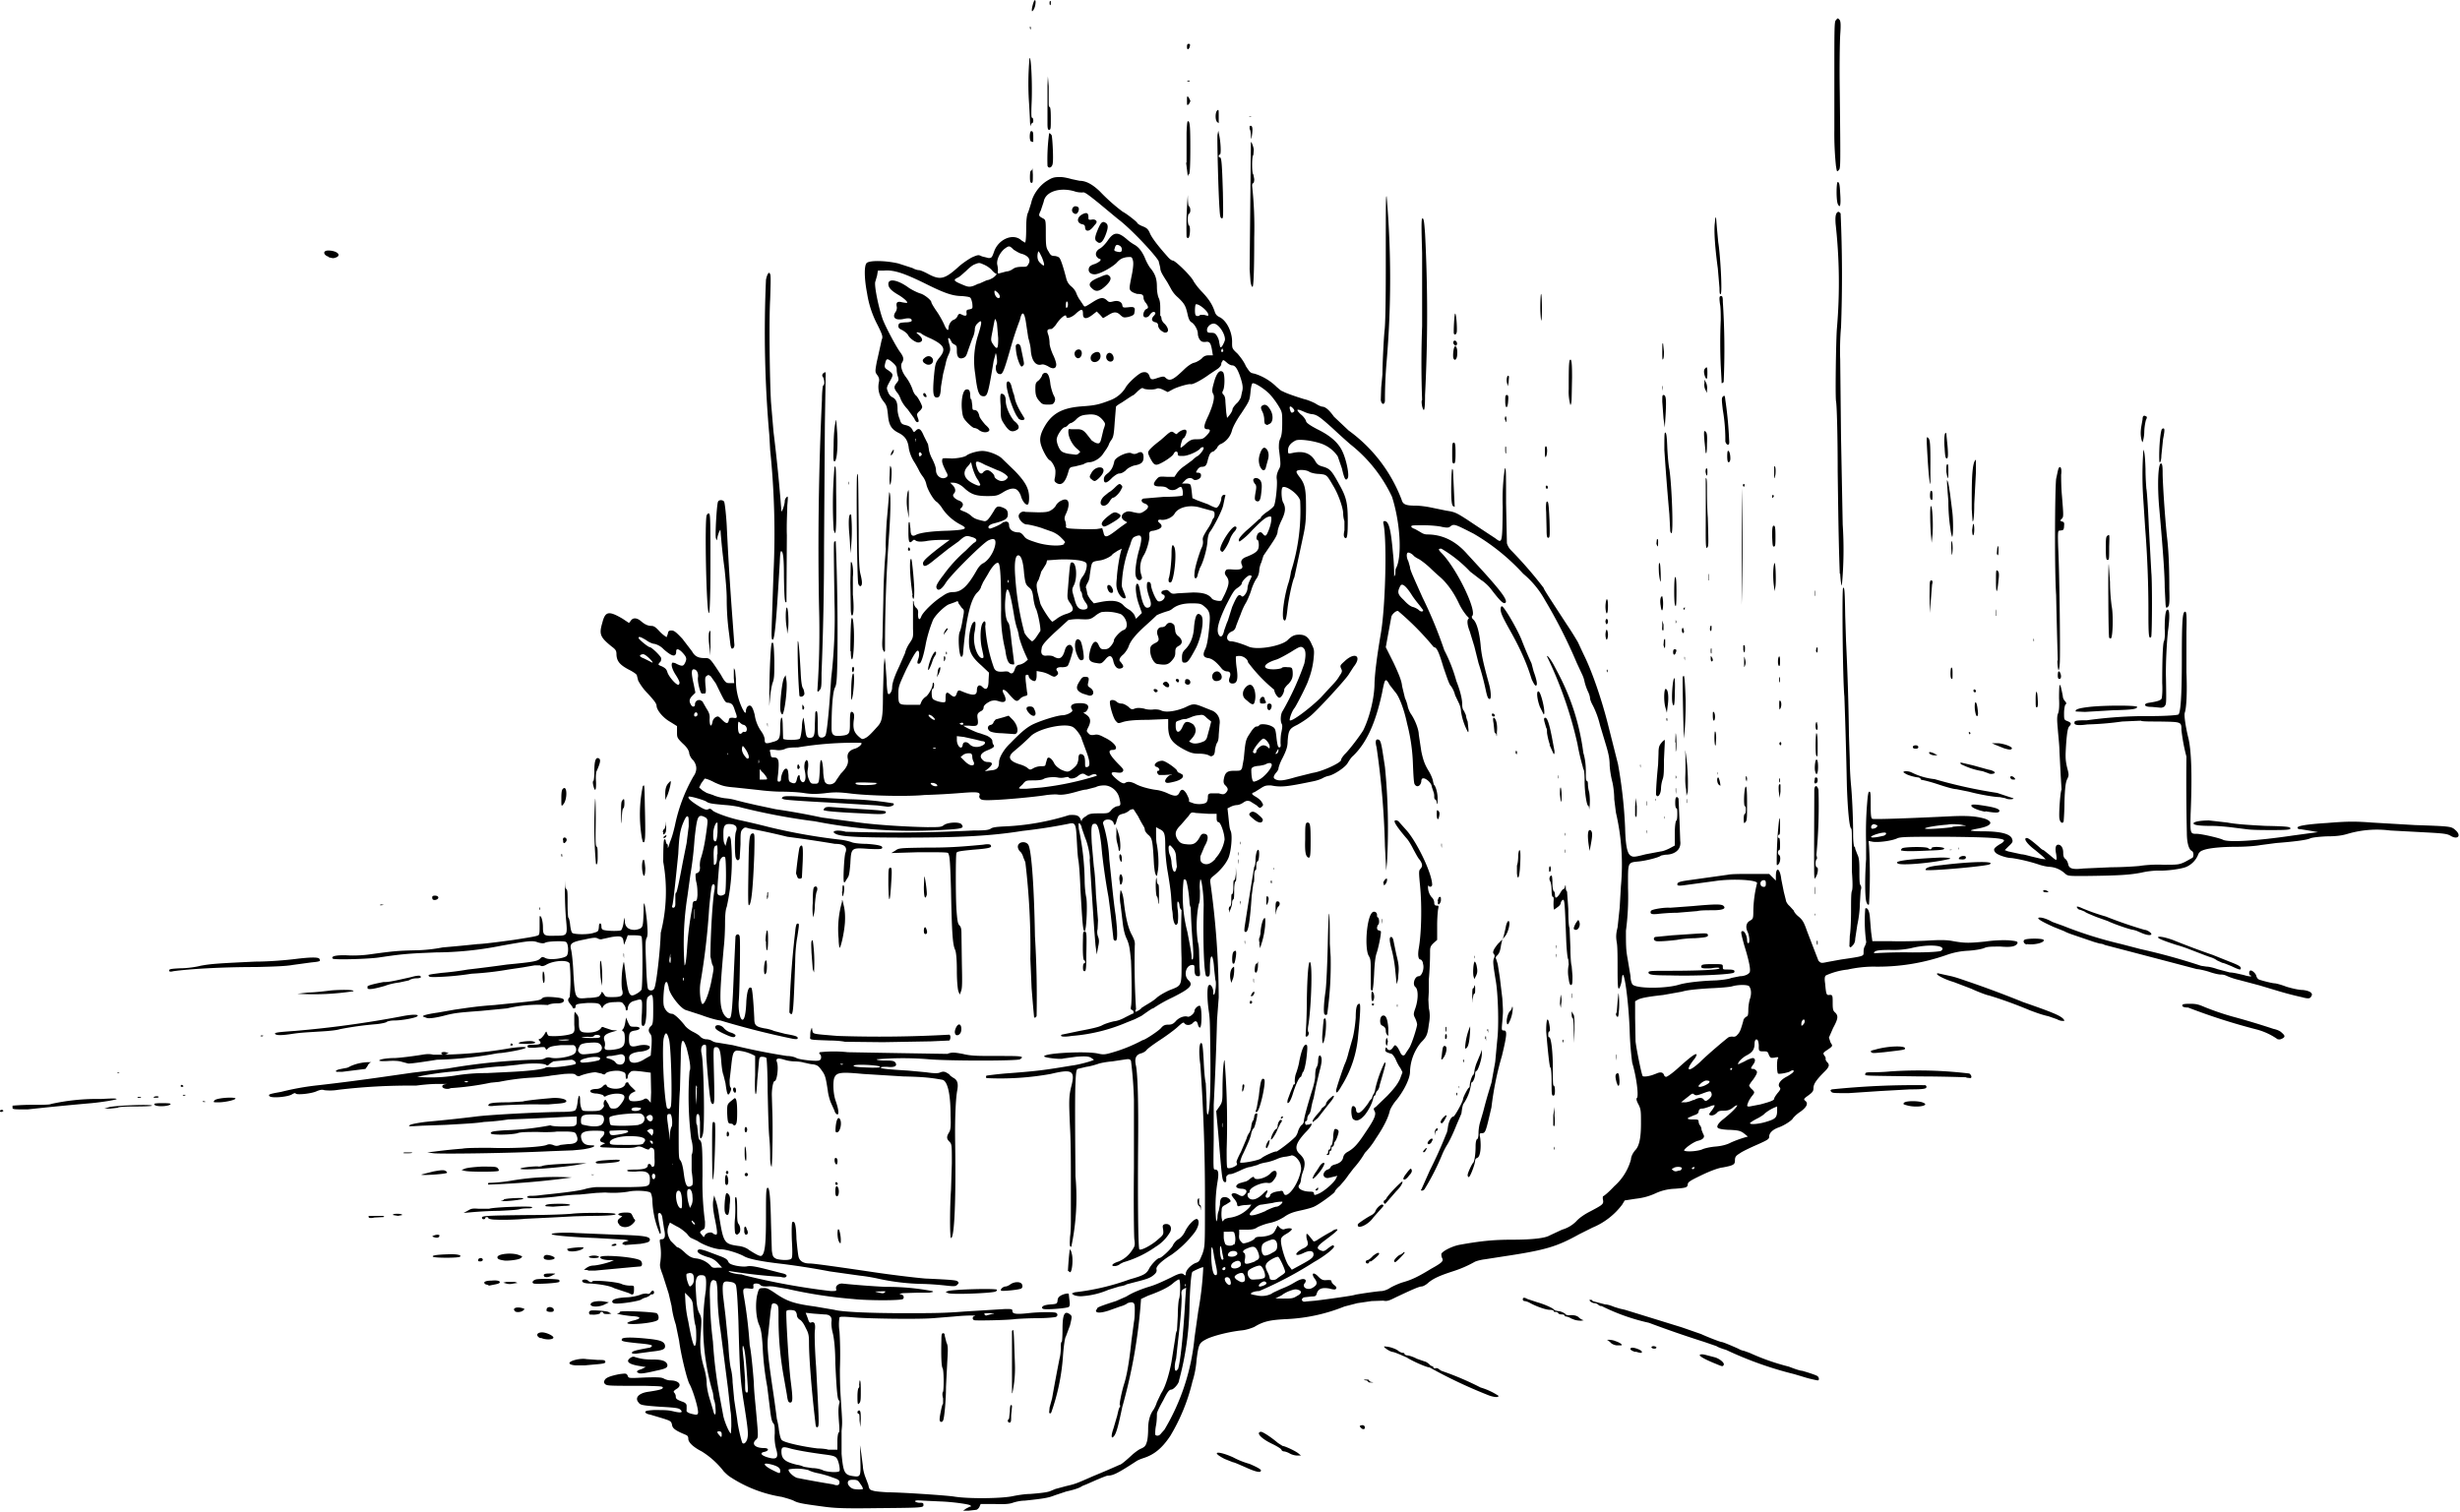 <?xml version="1.0" encoding="utf-8"?>
<svg xmlns="http://www.w3.org/2000/svg" xmlns:svg="http://www.w3.org/2000/svg" version="1.1" viewBox="0 0 589 362">
	<title>Mrs. Ribby grips Moppet by the scruff of her neck and pulls her out of the barrel.</title>
	<path d="m231.3 361.3 1-.5c.3 0 .3 0 0-.3-.6-.3-4.3-.8-6.9-.9l-4.3-.2c-1.6-.1-2-.1-2 .2.1.1.6.3 1 .3.8 0 1 0 1 .5 0 .7 0 .7-11.4.8-7.3.1-9.6 0-12-.3-5.3-.7-6.5-.9-7.5-1.4-.5-.3-1.9-.7-3-1a31.4 31.4 0 0 1-12.4-4.8c-.5-.3-1.2-1-1.5-1.3a20 20 0 0 0-5.3-4.8c-1.8-.9-3.2-2.1-3.2-3 0-.6-.2-.8-.7-1-2.4-1-3.1-1.5-3.2-2.4-.2-.8-.3-.9-2.2-1.5l-3-.9c-.7-.1-1.2-.4-1.2-.6 0-.3.5-.4 2-.5 3 0 3.5 0 5.1.4 1.5.3 2 .2 1.3-.5-.4-.4-1.4-.5-5-.7-4.1-.3-4.6-.4-5-1-1-1.1 0-2.3 2.5-2.6 2.6-.4 3.3-.6 3.3-1 0-.3-.8-.3-4.2-.4-8.7 0-9.1 0-9.6-.4-.3-.3-.4-.5-.1-1 .3-.6 1.5-1 3.5-1.4 1.6-.2 1.7-.2 2 .4.2.6.2.6 4.2.4 3.4-.1 4 0 4.5.3.4.2 1 .4 1.5.4 2.1 0 3 1.2 1.4 2.1-.6.4-.7.6-.5.8.2.2.4.6.4.9 0 .6.2.8 1.6 1.3.6.2 1 .5 1 1v1c-.2.4.5.8 1.6 1 .8.2 1 .1 1.1-.2.3-.7-1.2-5.6-2-7-.6-1-2.1-7.2-2.5-10.4l-.8-3.9a23 23 0 0 1-1-4.4l-.7-3-1.4-4.4c-.6-1.6-.8-2.2-.6-3.1.2-1.6.2-2.6 0-4.1-.2-1.3-.2-1.4.3-1.4.8 0 1-.7.6-2.5l-.4-2.6c-.1-1-.7-1.5-1-1-.1.1 0 1.1.2 2.2.5 2.2.5 2.6.2 2.6a22 22 0 0 1-1.8-7.8c0-1-.3-1.9-.4-2-.3-.5-3.7-.7-5.4-.3a23 23 0 0 1-5.5.2l-2.2.1-4 .4c-1.6 0-4.1.3-5.7.5-3.5.4-6.8.5-6.8.1 0-.1.3-.3.7-.3 1.6 0 1.9-.1 3.7-.3 5-.5 8.6-1 9.7-1.4.8-.2 2-.4 2.8-.4a1236.4 1236.4 0 0 0 8 0c4.4-.1 4.5-.1 4.5-2 0-1.5-.9-2-3.4-1.7-1.2 0-1.9 0-2-.2-.2-.2.4-.3 1.9-.3 2 0 3-.3 3-1 0-.5.7-.4.8 0 .1.3.3.4.5.3.3 0 .4-.7.3-2.1 0-1.6 0-2.1-.4-2.3-.4-.2-.5-.2-.7 0-.2.4-.4.4-1.3 0-1-.5-1.3-.5-2-.3-.7.3-2.6.3-7.6.1-1.2 0-1.3-.3-.4-.7l.6-.3-.6-.2c-.8-.2-.8-.7-.1-1.3.3-.3.5-.7.5-1 0-.4-.2-.5-2.3-.5-3 0-3.8.6-3 2.5.4.7 1 1 2.3 1 1.2 0 .5.5-1.2.8-.8.2-2.3.3-3.3.4l-5.3.2c-9.9.5-26.2.7-28.1.5l-1.5-.2 1.7-.2a113.2 113.2 0 0 1 6.7-.7c1-.2 3.7-.2 6.7-.2 5.4.2 12.5-.2 13.5-.7.5-.2.8-.2 1.5 0 .6.3 1.1.3 1.8 0l1.8-.2c2 0 2.7-.7 2-2.2-.2-.6-.4-.7-2.1-.8h-2.6c-.3.1-2.4.2-4.5.1-2.1 0-4.3 0-4.9.3-1.6.4-6.4.5-6.4 0 0-.4.6-.5 3.3-.7a67.1 67.1 0 0 0 11-1.2c.2.2 1.5.3 3.2.3 3 0 3.1 0 3.1-1.6v-.8l-3 .1a570.2 570.2 0 0 1-13.4.6 54.7 54.7 0 0 1-5.8.6c-1.9.3-3.8.4-9.2.7l-5.7.2c-3.2.2-3.4.2-2.8-.2.4-.2 2.4-.6 4.6-.8a395.8 395.8 0 0 0 11.2-1.2c3-.4 14-1 20-1.1 2.8 0 3.7-.2 3.8-.5.2-.2.4-1 .5-1.9.2-1.8.6-2 .6-.3 0 .6.1 1.4.3 1.8.2.7.3.7 2.3.7 1.8 0 2.3-.1 2.7-.6.3-.3.5-.6.4-.8-.2-.3 0-1.3.4-1.3l.7 1.1c.4 1 .5 1 1.3 1 .6 0 1-.2 1.6-1 1.2-1.5 1.2-2.3 0-2.5-1-.2-2.3 0-3.3.4-.5.3-.7.3-.8 0-.1-.2-.9-.4-1.6-.5-.7 0-1.4-.2-1.5-.4-.3-.4.4-.7 1.4-.7.5 0 1-.2 1.4-.5.6-.7 1-.7 1.1-.2.1.2.7.5 1.4.6 1.4.2 2.7-.2 3-1 0-.5.8-.7.8-.2 0 0 .4.6.9 1l.8.8-.8.4c-.9.5-1.1 1.5-.5 1.9.5.3 2.6.1 3.2-.3.5-.3.7-.3 1.2.2l.5.6.1-2.5-.1-4.7-2.3-.3c-2-.2-2.3-.2-2.7.3-.3.2-.5.7-.5 1 0 .3-.1.5-.3.5-.1 0-.2-.3-.2-.8 0-.6-.2-.8-1-1-1-.4-3.5 0-3.8.5-.2.3-.4.3-1 0l-1.4-.3c-.9 0-3 .5-3.8.9-.3.1-.6 0-.9-.2-.3-.4-.8-.4-2.8-.3l-3.2.4c-.4.1-2.6.4-4.8.5a56.2 56.2 0 0 0-7.6 1l-2 .2a67.1 67.1 0 0 1-9.6 1.3c-.7.4-2 .1-2-.4 0-.3.2-.5 1.2-.6h-2.4c-2 0-4.3.3-5.1.4a145 145 0 0 0-18.6 1 12 12 0 0 1-3.3.1c-.6-.2-1-.1-1.8.2-1.1.6-4.8 1-5.1.6-.1-.2-.4-.1-.9.2-.9.6-5 1-5.4.4-.3-.4 0-.5 2.8-1a64 64 0 0 1 9-1.6 528.5 528.5 0 0 0 15.5-2l7-1 8.4-1a148.9 148.9 0 0 1 20.2-2.1c1.7 0 2.4 0 3-.3.5-.3 1-.3 1.4-.2 1.4.4 5-.2 5.8-1 .6-.6.4-1.8-.3-2h-3c-1.8.2-2.5.3-3 .7-.5.5-.5.5-.7.1-.1-.4-.4-.4-2.3-.2-1.8.1-2 0-2-.3s.2-.4 1.5-.4c1.6 0 2-.3 1.3-1-.2-.2-.2-.3.2-.4.3-.1.7-.6 1-1 .5-.9.5-.9.7-.3.1.3.3.6.5.6 1.9.2 5.2-.2 5.7-.7.4-.4.4-.8.3-2v-2.3l.1-.8.5.6c.4.4.5 1 .5 2 0 2.1.3 2.4 2.2 2.4 1.5 0 2.7-.4 3.2-1.2.1-.2.3-.2.7 0l1.8.6 1.3.1-1.4.4c-1.6.5-2 1-1.7 2 .2.5.2 1.1.1 1.4-.2.8.2 1 2 .8 2.3-.3 2.8-.8 2.8-2.6 0-1-.1-1.6-.4-1.8-.3-.1-.3-.3 0-.6.2-.2.4-.9.5-1.5l.2-1.2.5 1.2c.5 1 .5 1 1.7 1 1.4 0 1.4.7 0 .9-1.3.2-1.5.5-1.5 2.1 0 1.7.4 2 2.3 1.5 1.4-.3 2.7-.1 2.7.4s-1 1-2.7 1.1c-1.8.3-2.5.8-2.2 1.9.2 1 1.9 1 3.7-.2l1.4-.8.2-2.4c.1-2 0-2.4-.3-2.8-.5-.6-.5-1.2.1-1.8.5-.4.6-.8.6-4 0-3.7-.1-4-1.2-3.1-.3.3-.4.7-.4 2.4 0 3.2-.3 4.6-.8 4.6-.4 0-.5-.3-.3-3.2.1-3.5.2-3.4-1.8-2.8-1 .2-1.6 1-1.6 2 0 .1-.1.3-.3.3-.1 0-.2-.2-.2-.5 0-.2-.2-.7-.5-1-.3-.5-.6-.6-2-.5-1.7 0-2.5.4-3 1.2 0 .3-.1.3-.3 0-.4-1-.9-1-3.3-1-2.6.2-2.9.3-2.9.9 0 .2-.1.4-.3.4-.3 0-.4-.1-.4-.2 0-.2-.3-.5-.6-.9-.6-.7-.6-1.1-.1-1.6a41 41 0 0 0 0-8c-.3-1-3.9-.8-5.7.3-.6.3-1 .4-1.4.1H128l-2.9.5-3.4.5a74.1 74.1 0 0 1-8.8 1 66.8 66.8 0 0 1-8.7.8c-.8 0-1.4 0-1.5-.2-.3-.4 0-.4 3-.8a71.8 71.8 0 0 0 6.3-.8 360.4 360.4 0 0 0 9.4-1.2c6.3-.6 7.3-.8 7.9-1.4.5-.5.6-.5 1.4-.1 1.2.5 4.5 0 5-.6s.4-3-.2-3.3c-.4-.3-4.5-.2-5 .2-.4.2-1 .1-1.7-.1-1.3-.5-2.1-.4-8.8.8a82.3 82.3 0 0 1-15.7 1.6l-4.5.2c-3 .2-4.3.3-9 1-2.6.4-10.8.6-11.1.3-.6-.6.8-.9 3.5-.8 1.4.1 3.7 0 5.1-.2 5.8-.8 6.8-.9 10.9-1a38.1 38.1 0 0 0 6.8-.7 374 374 0 0 0 8.4-.8c.4 0 2.1-.1 8.6-1 4.5-.7 5.7-.9 6-1.2.2-.3.2-1 .2-2.2v-2.2c.3-.5.8 1 .8 2.6 0 2 .3 2.1 3.1 2 2.8 0 2.8 0 2.4-4.2a86.7 86.7 0 0 1-.2-9.1c0 1.3 0 2 .3 2.1.3.2.3 1.1.3 3.6 0 1.8.1 3.3.2 3.3s.3.7.4 1.6c.1 1 .3 1.8.5 2 .3.4 3.8.5 5.2 0 1-.3 1.1-.3 1.2-1.5 0-1 .6-1 .6 0 0 .6.2.8.9.9 1.1.2 3.4.2 3.8 0 .2-.2.5-1 .6-1.8.2-1.4.2-1.5.3-.5 0 1.4.8 2.2 2.3 2.2.5 0 1.2-.2 1.5-.4.5-.4.6-.6.7-4.2 0-3 .3-2.1.8 2.5.2 2.6.2 3.2 0 3.9-.4.6-.4 1.7-.2 6.4.1 3.3.3 5.8.5 6 .4.5 1.3.4 1.5-.3.5-1.2 1.4-9.2 1.5-13.2a40 40 0 0 0 .6-17c0-4 .1-5.4.3-5.4.2 0 .3.2.3.5l.2.6c.2 0 .3.2.3.6 0 .5 0 .5.2 0l.3-1c.5-1.2.8-2.3 1.2-4A39.5 39.5 0 0 1 166 186c1-1.4.9-2.7 0-3.9-.5-.4-1-1.3-1-1.9-.2-.7-.6-1.3-1.6-2.2-1.3-1.3-1.3-1.4-1.3-2.7v-1.4l-1.6-1c-1.8-1-3.3-2.9-3.3-3.9 0-.5-.7-1.4-2.2-3a13.4 13.4 0 0 1-2.2-3l-.3-1.2c0-.3-.8-.8-1.5-1.2-2.6-1.3-3.3-2.2-3.4-3.8 0-.9-.1-1.2-1.2-2-2.7-2.2-3-2.9-2.2-5.6.7-2.8 1.5-3 4.9-1l1.5 1 .4-.5c.5-.8 1.4-.8 2.4 0 1 .9 1.8 1.2 2.6 1.2.6 0 1.1.4 2 1.4a9 9 0 0 0 1.6 1.3l.3-.8c.1-.7.3-.8.9-.8.6 0 1.1.4 2.6 2l2.3 3c.6 1.1 1.4 1.6 2.9 1.6 1.4 0 1.3-.1 4 4 1.1 2 1.3 2 2.2 2h1l-.1-1.2v-1.9c0-.6 0-.6.3.1l.2 2a15.7 15.7 0 0 0 1.6 7.2l.4.7c.3.3.4.3.4-.3 0-.3.2-.8.4-1 .7-.6 1.2 0 1.7 2a9 9 0 0 0 1.6 4c.5.7.8 1.5.8 2 0 .9.3 1 1.9.5 1.6-.4 1.8-.8 1.8-3.4 0-2.6.5-3.4.6-1l.1 3.6c.1.4 3.6.4 4 0 .2-.3.4-1.5.5-2.7 0-1.3.3-2.3.4-2.3l.3 2c.3 2.6.4 2.8 1.2 2.8 1 0 1.2-.5 1.2-3.4l.1-2.5c0-.3.2-.5.3-.5.2 0 .3 1.1.3 2.8 0 1.5 0 3 .2 3.1.2.6 1.2.6 1.6 0 .4-.4 1-7.1 1.4-13.7a125 125 0 0 0 .8-18.4c-.2-14.2-.2-14.2 0-14.4l.3-.1a539.2 539.2 0 0 1 .4 28.1c-.1 5.1-.2 6.3-.6 7-.5 1-.8 4.8-.8 9.7 0 1.7.5 2 2.4 1.8 1.9-.2 2-.5 2-3s.1-3 .7-2.6c.3.3.4.7.2 2-.2 2 .1 2.8 1.2 3.8.8.7.9.7 1.5.4.7-.3 1.4-1 3-2.8 1.1-1.2 1.3-2.2 1.3-7.5l.2-7 .2-2 .2 1.4.3 4.2c0 1.5.2 2.8.3 3 .3.5 1-.5 1-1.4 0-1 .5-2.6 1.7-5.1l1.4-3.2c.1-.6.6-1.7 1.1-2.4.8-1.2.9-1.4.8-3.4v-6.7c.1 0 .2.2.2.5 0 .4.3 1 .6 1.2.4.4.5.7.4 1.5 0 1.3.4 1.6.8.5.4-1 2.9-3.5 5-4.8 1.1-.8 1.8-1 2.6-1 2 0 3.5-1.4 5.7-5.3.4-.7 1-1.4 1.5-1.6 1.3-.7 2.6-2.7 2.9-4.5.2-1.3-.3-1.6-1.6-1-1.1.4-8.8 8-10.2 10.1-1.1 1.8-2 2.2-2.3 1.2-.1-.4.3-1.2 1.7-3a33.8 33.8 0 0 1 5.3-5.8c1-1 2-2 2.2-2 .7-.5.4-1-.8-1.3-1.2-.4-1.6-.3-3 1l-2.5 1.8-3.4 2.7c-1.9 1.6-2.6 1.8-2.7.9-.1-.6.9-1.5 3.7-3.7l2-1.5.7-.5h-2c-1 0-2.8.1-3.7.3-1.4.2-2 .1-2.4-.1-.4-.3-.5-.3-.8 0-.8.8-1 .4-1-2.3 0-1.7 0-2.4.3-2.1l.2 1.6c0 1.5.4 1.9 1.3 1.4 1-.5 3.6-.9 7.8-1 4.2-.2 4.7-.5 3-1.4a12 12 0 0 1-4.4-3.8 7.1 7.1 0 0 0-1.4-1.7c-.6-.2-2.2-2.8-2.5-4.2a5 5 0 0 0-.8-1.8 9 9 0 0 1-1.1-1.8 33 33 0 0 0-.9-1.6 9.3 9.3 0 0 1-1.4-3.4c-.2-2-1-3-2.4-3.7-1.8-.9-2.4-1.9-2.6-4.4-.2-1.8-.3-2.2-1-3.1a5.5 5.5 0 0 1-1.2-4.5c.2-.8.1-1.2-.3-1.8-.6-.8-.6-.8-.2-3.1a437.3 437.3 0 0 0 1.2-5.4c.3-.7.3-1-1-3.6a24 24 0 0 1-2.5-7.6c-.7-3.6-.7-6.6-.1-7.2.7-.7 4.6-.6 7.6.1l3.4 1.1c.5.3 1.2.5 1.5.5.4 0 1.5.5 2.4 1 2.7 1.4 3.8 1.2 7.1-1.8 1-.9 2.5-1.9 3.3-2.3 1.4-.6 1.5-.6 2.3-.2l1.6.4c.7 0 .8-.1 1.3-1.5 1-3 4.6-4.6 6.6-2.7l.8.5c.2 0 .3-1.4.3-3.3 0-2.4.2-3.5.5-4l.7-2.2c.4-2 2-4.2 3.8-5.3 1.3-.8 1.7-.9 3.2-.9.8 0 2 .3 2.7.5l1.9.4c1.5 0 3 .8 4.8 2.5a44 44 0 0 0 5.5 4.9c1 .5 3.5 2.5 3.5 2.7 0 .1.5.5 1.3.8 1 .4 1.3.7 1.7 1.6.4 1 1.7 2.8 4.2 5.6.4.5 1 1 1.3 1 .6 0 4.5 3.8 5 5a16 16 0 0 0 2 2.5c1.6 1.7 2.4 2.9 3 4.6.2.7.5 1.1 1.1 1.4 1.8.8 3.2 3.7 3.1 6.2 0 1.3 0 1.4 1.3 2.6.7.8 1.6 2 2 3 1 1.5 1 1.6 2.1 1.8a13 13 0 0 1 5.3 3.2c.5.4 1.1 1 1.4 1 .6.4 3.2 1.3 5.2 1.9.9.2 2 .7 2.6 1 .6.4 1.4.8 1.8.8.8.1 1.7 1 2.7 2.4l3.5 3.3a36.4 36.4 0 0 1 12.7 16.6c.3 1.1 1 1.4 3.3 1.4 1 0 2.5.2 3.5.4l3.9.8c2 .3 2.4.5 4.9 2.1a778.7 778.7 0 0 0 6.8 4.5c1.7 1.3 1.7 1.4 1.8-7.5a50.9 50.9 0 0 1 .5-9.2c.3-.3.3.9.3 8.3l.2 9.6a4 4 0 0 0 1 1.7 98.6 98.6 0 0 1 7.8 9c0 .3 1.4 2.4 5.5 8.7a77 77 0 0 1 2.7 4.3l1.4 3c2 4 4.2 10.5 5.7 16.3l2.5 9.9a112 112 0 0 1 1.7 15.2c.1 4.2.5 6.2 1.3 6.7.6.4.9.4 3.6-.3l3.7-.7c.3 0 1.2-.3 2-.7l1.3-.7v-3c0-1.7.2-3 .4-3 .1 0 .2-.7.2-1.5s0-1.4-.2-1.4-.3-.6-.3-1.3c0-1 .1-1.4.4-1.4.2 0 .4.3.4.5a716.3 716.3 0 0 1 .4 10c.3 2-1.2 3.3-3.6 3.3l-1 .2c-.3.4-3.4 1.2-5.2 1.4-2.9.3-2.7 0-2.7 6.4a61.3 61.3 0 0 1-.5 10.2c0 3.4 0 4.6.4 6.7l.7 4.2c0 1 .3 1.8.5 2 1 1 8 1 11.2 0 1.7-.5 5.3-.9 8.8-1 1.4-.1 3-.3 3.7-.6l2-.4c1 0 2-.4 2.3-.9.3-.5 0-2.4-1.3-6.6-.8-3-.9-3.3-.3-3.3.4 0 1 1.2 1 2.1 0 .4.1.8.3.8.4 0 .3-1.8-.2-2.8-.5-1.1-.3-2.1.6-2.6.7-.4.8-.5.8-2.2a29.2 29.2 0 0 1 .9-6.8c0-.8-6.1-1.1-10-.5l-7.4 1c-1.4.2-1.7.1-1.7-.2 0-.5.6-.7 2.8-1l9.3-1.3c.8-.2 3.4-.2 5.8-.2h4.1l.8.8.8.8v-1c0-2.5 1-2 1.3.7l.6 3 .5 2c0 .3.4 1 .9 1.4l1 1.1c0 .2.4.8 1 1.3 1.1.9 1.4 1.4 2.2 3.7a1986.3 1986.3 0 0 0 2.7 7c.6.6.7.6 2.1.3l3.3-.6c5.5-.8 5.4-.8 5.4-1.7 0-.4 0-1 .3-1.5.2-.4.4-1 .3-1.2a37 37 0 0 1-.2-7.8c.5-.4 1 .6 1.1 2l.3 3.6.3 2.2h4.3c2.3.1 6.1 0 8.4-.1 3.2-.2 4.7-.2 6.1 0 3.2.6 4.2.6 8.2.2a31 31 0 0 1 5.7-.3c2 .2 2.2.3 2 .8-.5.7-1.5.9-4 .7-2.2 0-3 0-3.8.3-.6.3-2.4.6-4 .7a17.7 17.7 0 0 0-5.1 1 49.6 49.6 0 0 1-17.6 2.8 29.6 29.6 0 0 0-6.1.7 17 17 0 0 0-5.2 1.4c-.3.2-.4.7-.2 2 .2 2.3.3 2.7.8 2.7 1-.1 1 0 1 1.9 0 1.5.1 1.9.6 2.3.8.8.7 1.5-.5 3.7l-1 2.3.4 1.2c.6.9.6.8-1.3 2.1-.5.4-.5.5-.2 1 .2.2.4.6.3.8 0 .3.2.6.4.8.6.6.5 1.1-.6 2.2-2 2-2.7 3-2.7 4 0 .7-.2 1-1.3 1.8-1 .7-1.1.9-.7 1.2.8.6.5 1.5-1.2 2.7a8 8 0 0 0-1.7 1.5c-.2.5-2 1.7-3.4 2.2-1.4.5-2.3 1.3-2.3 2.2 0 .6-.3.8-3 2-1.6.7-3.5 1.6-4 2-1 .6-1.2.9-1.2 1.7 0 1-.3 1.2-2.9 1.7-1 .1-2.9.8-5 1.8-2.9 1.4-3.4 1.7-3.4 2.3-.1.7-.4.8-3.1 1a12 12 0 0 0-4.4 1c-1.7.8-3.2 1.2-5 1.4l-2.6.4-.6 1a17 17 0 0 1-7.1 5.5l-3.2 1.6c-5.4 3-8.1 3.8-18.1 5.3l-4.5.7c-.9.1-2 .4-2.4.6a27 27 0 0 1-5 2.2c-3.4 1.1-4.7 1.7-6 2.7-.6.6-1.4 1-1.7 1-.6 0-2.4.8-6.2 2.6-1.6.8-2.1 1-3 .8l-2.8.1-3.4.5-3.1.8a42 42 0 0 1-13.5 3c-4.2.2-5.8.5-8.1 1.9-.7.3-1.9.7-2.8.8-3 .3-6.6 1.2-8.4 2-2 1-2.1 1.2-2.6 5a22.6 22.6 0 0 1-1 5.3 45.7 45.7 0 0 1-5.3 13c-2 3-3.9 4.5-6.4 5.3-.6.2-1.4.5-1.8.8-4.3 2.8-5.5 3.4-6.7 3.4-.3 0-1.5.5-2.7 1l-2.5 1.1-1 .4c-.6.5-2.4 1-3.8 1.3l-2.7.9c-1.5.6-2.5.8-7.3 1.3-1 0-2.2.3-2.8.5-.8.3-2 .4-4.4.3h-3.3l-.3.7c-.2.4-.6.7-.8.7l-1.8.2h-1.3l.7-.5zm11.3-3c1-.2 2.8-.5 4-.5 2.6-.2 4.2-.4 4.9-.7l1.2-.5 2.6-.7c2.2-.5 2.4-.6 6.5-2.4a215 215 0 0 0 6.3-2.7c.3 0 1.5-1 3-2.4.7-.6 1.6-1.3 2.2-1.5.8-.4 1-.6 1.3-1.6.2-.6.3-2 .3-3 0-1.9.4-3.5 1.3-4.7a8 8 0 0 0 .8-1.8l1-2.1c1-1.4 2-4.8 2.5-7.6l.5-3.2.4-2.5c.1-1 .3-1.7.4-1.7l.2-3.6c0-2 .2-3.8.3-4 .3-.7.4-4.5 0-4.7-.1 0-.7.3-1.4.9-1.1 1-3.2 2-6 3l-1.7.8a127 127 0 0 1-4.5 25.9c-.9 4.3-1.3 5.8-1.8 6.7-.8 1.2-1 .4-.3-1.6l.9-3.1c.2-.9.4-1.8.6-2 .1-.1.2-.4 0-.5-.1-.3.4-2.9 1-4.9.7-2.1 1.3-5.6 1.8-10.5l.6-4.5c.2-1 .2-2.4.2-3.2 0-1.2-.2-1.4-.7-1.5-.4 0-1 .1-1.3.4a6 6 0 0 1-1.5.6l-2.8 1c-1.9.6-3 .6-3 0l.4-.7c.4-.3 2.5-1 4.4-1.6l2.5-1.1c1.4-.9 3.4-1.7 5.3-2.3 1.4-.4 2.6-.9 5.5-2.3 1.9-1 2.6-1.1 3-.6.3.2.4.2.4-.2 0-.9 1.2-2.1 2.3-2.6 1-.3 1-.6 1.7-2.2.6-1.8.6-2 .6-11.2a451.6 451.6 0 0 0-1.1-34.1c-.4-2.8-.3-5.2.2-5.2.3 0 .4.7.6 4.2.1 2.4.3 4.8.5 5.4l.2 4.5c0 2.3.1 3.2.3 3 .5-.9.7-6.5.6-14.4-.1-8-.1-8.4-.4-10.5-.4-2.8-.4-5.8 0-6 .4-.5 1.1.5 1.1 1.6 0 .4 0 .7.2.6.3-.3.6-2.9.3-3.5l-.3-2.7c-.2-3.7-1-4-1-.3 0 1.6 0 2-.4 2.2l-.5-.1c-.5-.9-.8-7.3-.6-17 0-2.5-.5-6.4-.8-6.2a9 9 0 0 0-.1 2.7c0 2 0 2.6-.3 3.3a27.3 27.3 0 0 0-.2 9c.2.6.3 1.7.3 2.5l.1 3.5c.2 2.1.2 2.2-.3 2.2-.7 0-.9-.5-.9-1.7 0-.8 0-1-.5-1-1.5 0-2.2 2.4-1 3.6 1.3 1.2.6 2-3.8 4.2a34.1 34.1 0 0 0-4.6 2.6c-.2 0-.4.1-2.8 1.8l-1.6.8-2 .8a41.6 41.6 0 0 1-13.1 3.2c-1.8.3-3 .2-2.4-.3l4.3-.9c2.7-.5 4.5-.9 5.3-1.3.7-.4 2-.8 2.9-1 1-.1 2.1-.6 2.8-1l1.6-.8c.5 0 .4-.7 0-.9-.4-.1-.4-.3-.3-.9.2-.9.2-6 0-10.9-.3-3-.4-3.8-1-5.2-.5-1-.8-2.3-1-4l-.5-4.2c-.2-1-.2-2.2-.1-2.7.1-1 .1-1 .4-.3.2.4.4 1.4.5 2.4.4 3.5 1 6.2 1.9 7.8.6 1.2.8 1.7.7 2.6a180.6 180.6 0 0 0 .3 15.2c-.2.3-.2.6-.1.6.3 0 1.4-.7 1.4-.9l1.1-.7c.7-.4 1.7-1 2.4-1.6.6-.6 2-1.4 3.1-1.9 3.2-1.3 3-.7 3-7.6a176.3 176.3 0 0 1 0-11.7c-.2 0-.4-.4-.5-1 0-.6-.3-1-.4-1-.1 0-.2.8 0 2.1a14 14 0 0 1 0 3c-.4 1.1-1 .3-1.2-1.6 0-.9-.2-1.7-.2-1.7l-.2-3c-.1-1.5-.5-4-.8-5.8-.3-1.6-.6-4.4-.6-6.1 0-3.3-.2-3.7-1.5-4.3l-.7-.4v1.4c0 .8 0 2 .2 2.8.4 2.3.5 5 .2 6.4-.2 1.3-.3 1.3-.5.7-.2-.3-.3-1.4-.4-2.3-.3-5.7-.4-6.3-1.3-7.1-.5-.4-.9-1-.9-1.3 0-.3-.2-.7-.4-1a32 32 0 0 1-1.2-2.2l-1.1-1.7c-.2 0-.6 0-1 .3-.3.3-1 .7-1.6.8-1 .3-1 .4-1.4 1.5-.3 1.3-.6 1.5-.8.6-.4-1-2.5-1-2.5.2a34.7 34.7 0 0 1 1.5 8.6c.6 5.6 1 10 1.5 13.3.5 4.1.5 6.2 0 6.2-.2 0-.4-.1-.5-.4l-.8-7.1-.4-3c-.6-3.2-1.4-8.6-1.7-12.3-.4-3.4-.8-5-1.4-5.2-1-.1-1.1.4-.9 4.6l.5 5.7c.2 1 .4 4 .5 6.6l.5 6.2-.1 2.1a3 3 0 0 0 .1 1.8c.3.8.3 1.3 0 2.6l-.3 1.7-.3-2.2-.3-3.7-.6-9-.5-7.8c.2-.7-.4-3.7-1.1-5.3l-.8-2.3c0-.3-.2-.7-.4-1-.4-.3-.4-.2-.3 1.2a63.2 63.2 0 0 1 1.4 12.3c0 1.5.2 3.4.4 4.2.3 2 0 8-.4 8s-.5-1.4-1-9.8c-.1-2.9-.3-6-.5-7.2-.2-1-.3-3.4-.4-5.1-.2-3.6-.3-4-2-3.6a128.5 128.5 0 0 1-11 1.7c-7.4 1.2-15.1 1.6-28.1 1.6-10.3 0-15-.2-16.4-.8-1.7-.7 0-1.2 2.2-.6a373.6 373.6 0 0 0 30.6-.3c2.7 0 3.7-.1 4.2-.5.5-.3 1.5-.4 3.7-.5a59.8 59.8 0 0 0 15-2.7c1.8-.1 2.4.1 2.8 1.2.1.3.2.4.2.1 0-.2.4-.7 1-1 .7-.6 1.2-.7 3.1-.7 2.1 0 2.3 0 2.9-.7a3 3 0 0 1 1.4-1c1-.1 1-.3.6-2s-2-3-3.6-3c-.6 0-1.5.1-2 .4l-2.3.6c-.7 0-2.2.5-3.4.8-1.6.4-2.6.5-3.4.4-.6-.1-1.8 0-2.7.1-2.3.4-9.6 1.1-12.8 1.2-2.2.1-2.8 0-3.1-.3-.2-.2-.3-.5-.2-.7.3-.9-.4-1-4.2-.7a176.3 176.3 0 0 1-9 .5c-4 .4-13.5.2-18-.4-2.6-.3-3.6-.3-6 0-2 .2-3.2.2-5-.1-1.4-.2-3.7-.3-5.2-.3-1.6 0-4-.2-5.5-.4l-5.6-.6c-2.5-.2-3.1-.4-4.9-1.2-1.1-.6-2.2-1-2.4-.9l-.8 1.1-.5 1 .8.7 1 .6 1.5.5c.6.3 2 .7 3.1.8 1.2.1 2.3.4 2.6.5l2 .5 2.6.6 4.7 1a171.2 171.2 0 0 1 11.1 2l7.5 1c4.4.7 12.2 1.2 17.7 1.3 2.9 0 3.4 0 4-.5 1-.7 3.7-.8 4.2-.2.8 1 .2 1.1-5.2 1.4a120.4 120.4 0 0 1-29.9-2.1 150.7 150.7 0 0 1-17.6-3.3c-.6-.2-2.3-.5-3.8-.6-3.5-.3-4-.4-4.7-.9-.8-.4-3.9-1.3-4.1-1.1-.3.3.4 1 2.3 2.2 1.6 1 2 1 2.4.8.4-.2.6-.1 1 .3.5.5 3.7 1.7 6.4 2.3a194.6 194.6 0 0 1 7.2 1.7 139.2 139.2 0 0 0 17 3c1 .1 2.2.4 2.7.6.4.2 2 .4 3.6.4 2.8.2 4 .5 3.7 1 0 .3-1.1.3-3.2.2-4.2-.3-4.2-.3-4.4 3.5-.2 2.3-.3 3-.7 3.5l-.5.8c0 .1-.1.2-.3.2-.3 0 0-6 .3-7 .6-1.5-.3-2.2-2.5-2.2a316.1 316.1 0 0 0-11.4-1.7 155 155 0 0 0-9.2-2c-.9-.3-1-.3-1.5.2s-.5 1-.5 3.6l-.2 3.4c-.3.7-.8.5-1-.4-.2-1.3-.2-5.2.1-6 .4-1 .1-1.6-1-1.8-1.6-.2-2 .2-2 2.2 0 .8 0 1.9.2 2.3l.3.7.3-1.1c.3-1.5.8-1.6 1-.3a51.2 51.2 0 0 1-1 16c-.3.7-.4 2.2-.4 3.9 0 1.5-.1 4-.3 5.7-1 11.2-1 13.3-.4 15.2.4 1.3 1.4 2.2 1.9 1.8.4-.4.6-3 .9-10.7l.4-8.8c.2-.7.9-.7 1 0 .2.8 0 12.5-.2 15.2-.2 2 .2 4.5.8 4.7.5.2.9-1.3 1-4.5.2-2.6.6-3.5 1.2-3.1.2 0 .5 3 .7 7.3 0 1.7.4 2 2.5 2.4.8.1 1.8.4 2.2.6l2.7.7c2.3.4 3 .6 3 1 0 .3-.3.3-1.1.2a197.8 197.8 0 0 1-17.4-4.4c-1-.1-3-.7-4.6-1.3l-3.7-1.2c-1.3-.4-4.1-4-4.1-5.5l-.3-1c-.2-.3-.3-.3-.5 0-.3.5-.6 4-.4 5.3.2 1.1 1.1 2.1 2 2.1.5 0 1.8 1.2 3 2.7.3.5 1.2 1.2 2 1.6.6.3 1.5.8 1.8 1.2.4.4 1 .6 1.4.6.5 0 1.1.2 1.4.4.3.2.9.4 1.3.4l3.6.6a151.5 151.5 0 0 0 13 2.6c1 0 2 .3 2.3.5.8.4 4.5.8 5.3.6.4-.1.6-.3.6-.8 0-.3-.1-.7-.3-.7a.3.3 0 0 1 0-.5 31 31 0 0 1 6.7 0 7017 7017 0 0 0 23.8.4c1.1-.4 1.5-.4 3.7 0 2 .5 3.5.5 8.2.5 5.7 0 6.8 0 5.5.8-.8.4-16.8.4-21.7 0a74.6 74.6 0 0 0-12.6 0c0 .2 1 .3 2.2.3 1.6 0 2 .1 2.3.5.5.8-.2 1.2-2 1-1 0-1.5 0-1.5.2s1.4.4 6.5.7l4.3.4c2 .3 3 .3 3.5 0 .6-.2 1-.2 1.6.2.4.2.7.5.7.6l.7.5c1 .5 1.3 1.3 1 3-.4 2-.6 7.3-.5 13 .2 13.5-.2 22.5-1 22.4-.3 0-.3-7.3 0-11.5l.2-6.4c0-4.4 0-4.6-.6-5.2-.7-.7-.7-1.2 0-2.3.3-.6.4-1.3.3-3.9 0-5.5-.8-8.4-2-8.6-2.7-.5-4.7-.7-9.3-.8l-9.7-.6c-5.4-.5-6.4-.4-6.9 1.1-.3 1.2-.2 3.7.4 5.4.7 2 .8 3.2.4 3.2-.2 0-.6-.4-.7-.9l-.9-2c-.2-.5-.6-1.8-.7-2.8-.5-3.2-.6-3.7-1.5-4.9-.7-1-1-1.2-2-1.4-.6 0-1.6-.3-2.2-.4-.6-.2-1.6-.3-2.3-.3a9 9 0 0 1-2.4-.4c-1.6-.5-2.1-.3-1.8.5.5 1.3 0 4.6-.5 4.6-.4 0-.7 1.8-.7 3.3l.1 3.5c.2 4.5 0 14.6-.2 13.7-.2-.4-.3-1.3-.3-2 0-.6 0-2.8-.2-4.9-.2-2-.3-7-.4-11.2 0-4.2-.2-7.7-.3-7.9 0-.1-.5-.3-1-.3-.6 0-.7.1-.8 1.3l-.4 4.5c-.2 4.9-.7 3.8-.5-1.4v-4.6a10 10 0 0 0-4.4-1.3c-.8.2-1 .7-1.3 3.5a311 311 0 0 1-.4 3.5c0 1 0 1.5.2 1.8.2.2.2.5 0 1-.6 1.3-.8 1-1.2-2l-.5-2c-.2-.4-.4-1.8-.5-3.1-.2-2.8-.5-3.6-1.3-3.5-.6 0-.6.1-.5 4.7.2 7.7.2 8.9-.2 8.9-.3 0-.5-.4-.6-1.1-.3-1.5-.9-8.5-1-10.7 0-2.4 0-2.4-.4-2.4-.7 0-1 1-.7 2.2.5 2.3.8 17.4.3 19.2-.3 1.3-.8 1.4-.7.1v-2.9c-.1-1.5-.2-2-.5-2s-.4.4-.4 1.2c0 .7 0 1.3.2 1.4l.2 1.8c.1.9.2 1.7.4 1.8.6.4.7 1.5.7 8.6a70.9 70.9 0 0 0 .6 11c0 1.5 0 1.7-.7 2-.6.5-.6.5-.1 1.1l.5.6.3-.5c.3-.6 1.7-.9 2-.3l.6.2c.4 0 .4-.6-.2-3.6-.5-2.4-.6-3.7-.4-4.8l.2-1 .3 1c.2.4.6 2 .8 3.4 1.1 7 1.2 7.2 4.7 7.7 1 .1 2 .5 2.6 1 1.9 1.2 2.7 1.6 3 1.3.8-.6 1-3.3 1-9.1s0-7.4.5-7.1c.4.2.6 3.3.7 8.4l.2 6.6c.2 1.4.3 1.6 1.1 2 1 .3 3 .4 3.5 0 .3-.1.4-1 .2-4.4-.1-3 0-4.3.1-4.4.6-.4.9.5 1 4.1.2 2.1.4 4.1.6 4.5.4.9 1.3 1.3 2.6 1.3 1 0 8 1 15.4 2.1 4 .6 9.8 1.3 12.2 1.5 6.5.3 7.5.4 7.8.7.3.3.3.4-.1.8s-.8.4-2.6.2a68 68 0 0 0-5.4-.4 53.9 53.9 0 0 1-11.1-1.3 42 42 0 0 0-4.3-.7l-7.1-1a183 183 0 0 0-11.4-1.8c-5.3-.6-8-1.2-9.1-1.8-1.4-.8-4.4-1.7-5.6-1.7-1.3 0-4.2-1-5.6-2l-1.5-.7c-.1 0-.6-.4-1-1-.5-.5-1.6-1.4-2.5-1.8l-1.6-.9-.3.7c-.5 1.2-.3 2.4.5 3.7l1.5 1.5c.4 0 1.3.7 2 1.4 1 .9 1.6 1.2 2.7 1.3 1.3.2 2.5.8 3.4 1.8.3.4.7.5 1.5.4h1.2l-.9-1a4.8 4.8 0 0 0-2.4-1.5c-2-.6-2.9-1.2-2.5-1.7.3-.3.7-.2 2 .2l3.2 1.2c1.1.4 1.7.7 2 1.2.2.6.6.8 1.8 1.1.9.2 2 .3 2.7.2.8-.2 2 0 4.4.6l3.9 1c1 .2 1.5.5 1.1.9-.2.2-.6.2-1.3 0a133.4 133.4 0 0 1-12.4-1.4c-.2.3 1.8.8 3 .8l1 .3a165.4 165.4 0 0 0 20.4 3.7c1.3 0 1.4 0 1.3-.5-.2-.7.5-1.3 1.4-1.3a208 208 0 0 0 10.4.8 58 58 0 0 1 11.2 1c.4.2.3.2-.7.4h-3.1l-3.2.1c-.7.1-1 .3-.6.3.7 0 1 .7.6 1.1-.4.4-8.4.4-12 0a110.2 110.2 0 0 1-15.6-2.4l-2.9-.5a7 7 0 0 0-2.1-.1c-.7 0-1.1 0-1.5-.3-.2-.3-.7-.4-1-.4-.7 0-.8.2-.7.7 0 .6 0 .6-1 .5-1.5-.2-1.6 0-1.3 1.8a108.9 108.9 0 0 1 1.4 11.8c.2.7.6 3.8 1 9 0 1.8.4 5.2.6 7.6.5 5.6.5 5.5-.2 6.1-1 1 0 1.9 2 1.9 1.2 0 1.3.6.2.9-1.2.2-1 .8.6 1.3 2.3.7 2.8.2 2.1-2.1a11 11 0 0 1-.3-3.6c0-1.6 0-2.1-.4-2.5-.3-.4-.5-1.3-.7-3l-.7-5.7a69 69 0 0 1-1.1-9.7c-.2-3-.4-4-.8-5-.8-1.7-1-5.1-.5-7.3.4-1.5.4-1.6 1.4-1.6.8-.1 1.2.1 2.6 1 3 2.1 4.6 2.7 9.8 3.4l4.7.8c1.7.5 8.6.8 16.5.8 7 0 9.6 0 14.7-.4l9.7-.6c1.5 0 1.7 0 1.7.5 0 .7 1 .8 3.8.5 2.6-.3 6-.3 6.6-.1.5.2.5.8 0 1-.3.1-2.2.3-4.4.3a83 83 0 0 0-5.2.2c-2 .3-9.3.4-9.8.3a.5.5 0 0 1 0-1c.6-.2-2-.2-5 .1l-5 .4c-3.8.3-16 .1-19.1-.2-2.5-.2-3-.2-3.3 0a11 11 0 0 0 0 3.4c.2 3.2.2 6.2.1 9 0 1 0 4 .2 6.8.4 6.3.4 5.8.2 8v5.5c.4 4.4.7 5 2.6 5.3 2 .3 2 .2 1.9-3.9l-.1-3.5.3 1.9.4 3.1c0 .7.3 1.8.5 2.4l.8 2.1c.2 1 .3 1.2 1.1 1.4.5.2 2 .3 3.5.4 3.2 0 13.6.7 15.8 1 3.5.6 11.7.5 14.3-.1zm-36.8-18.1c0-1 0-1.6-.2-1.6s-.3-.2-.3-.4.2-.4.4-.4c.3 0 .4.4.4 2l-.1 2-.2-1.6zm19.4.3c-.3-.2-.3-.6 0-2.2.2-1 .4-2 .6-2.1v-1.3c-.2-.7-.2-1.4 0-1.6.2-.7.2-5-.1-5.6-.3-.4-.4-3-.3-6.8 0-1.3.1-1.6.4-1.6.3 0 .4.2.4.6l.4 1.6c.4.8.4 1.5.2 4.7l-.3 6c0 3.1-.4 7.5-.7 8-.1.3-.4.4-.6.3zm16.1-.2c0-.2.1-.4.3-.5l.2-1.8c0-1 .1-1.5.3-1.5.2 0 .2.2.2.4l-.2 2.1c0 1.3 0 1.7-.4 1.7a.4.4 0 0 1-.4-.4zm9.9-2 .1-1.2.6-2.2a444 444 0 0 1 1.8-9.6c.2-.7.3-1.9.3-2.6 0-.7 0-1.3.2-1.3.1 0 .2-1.4.2-3 0-3.7.5-4.6 1.8-3.6.5.4.5.5 0 2.6l-1 2.7c-.2.2-.5 2-.7 4.8a50.6 50.6 0 0 1-2.8 13.4c-.3.3-.3.3-.5 0zm-45.9-3.8c0-1 .1-2 .3-2.1.1-.1.2-.4.1-.7l.1-1c.2-.3.3.3.3 2.3 0 2 0 2.8-.4 3.1-.3.4-.4.2-.4-1.6zm37-.8v-14.9c.3-.6.4-.4.5 2.2l.2 5.6a27.8 27.8 0 0 1-.6 7zm7.6-20.2c-.2 0-.4-.2-.4-.3 0-.4.6-.7 2.1-.8 1.4-.1 1.5-.2 1.6-.8 0-.4.2-1 .5-1.1.5-.5 2.1-.9 2.2-.6l.1 1c.2 1.4.2 1.8-.1 2.1-.3.3-5 .7-6 .5zm7.3-3.3-.6-.4.7-.3a57.4 57.4 0 0 0 13.2-3.1c3.2-.9 4-1.3 4.6-2.5.5-1 2-2.6 2.5-2.6s2.9-2.3 3.2-3c.2-.5.8-1.2 1.3-1.5.6-.3 1.2-1 1.6-1.8.8-1.7 2.5-3.4 3-3 .6.5.2 2-.7 3.2a25.6 25.6 0 0 1-5.5 5.3c-2.3 1.4-3.8 2.8-3.6 3.5.1.4 0 .8-.6 1.3-.8.7-1.5 1-4.3 1.7l-2.3.6c-.2.2-1 .4-1.7.5l-2.6.8a19 19 0 0 1-6 1.5 5 5 0 0 1-2.2-.2zm-30.2-.5-.6-.3.6-.2c1-.4 11.7-.7 11.7-.3 0 .2-.1.3-.3.4-.6.4-10.5.8-11.4.4zm12.7-.6c-.3-.3.5-1 1.1-1 .2 0 .7-.2 1.1-.5 1-.7 2.5-.7 2.8 0 .2.5.1.8-.2 1-.5.3-4.6.7-4.8.5zm16-4.7c0-.4.3-5 .5-5.2 0 0 .3.4.4 1 .4 1.3.1 4.5-.4 4.5l-.4-.3zm10.8-1.2c-.5-.2.1-.7 1.4-1.1a7.2 7.2 0 0 0 3.3-2.9c.5-.7.6-1.1.4-2.4-.1-.8-.2-8.5-.1-17v-16.5a99 99 0 0 0-.7-9.2c-.2-.4-.4-.5-1.2-.4l-3.3.5c-1.3.1-2.9.4-3.4.6-.6.2-1.9.6-2.8.7l-2.1.5c-.3.2-.4 1-.5 3.4-.2 4 0 20 0 22.3a57 57 0 0 1-1 16.9c-.4 0-.4-.3-.3-2.4.2-1.3.2-3.2.2-4v-10c0-3.1 0-8.6-.2-12.1-.3-6.8-.3-7.6.4-10.3.8-3.4 0-3.8-5-2.6a68 68 0 0 1-15.4 1c-.2-.2-.1-.5 0-.6.1 0 2.7-.4 5.8-.6 6.4-.5 8-.7 14.6-1.8 1.8-.2 5.3-1.2 5.3-1.4l-.7-.5c-.6-.3-1.3-.4-3.6-.2l-3 .4c-.5.3-4.6-.2-4.6-.5 0-.8 10-1.3 12.8-.7 1.3.3 1.7.3 3.4-.2a36.8 36.8 0 0 0 7.4-3c.5 0 3.8-2.2 4.4-2.9.5-.6.9-.8 1.7-.8.7 0 1.1-.1 1.7-.7.8-1 2.2-1.5 3-1.2.5.1 1.6-.8 1.6-1.4 0-.6 1-1.4 1.3-1.2.5.3.5 5.2 0 5.2-.2 0-.4-.3-.5-.8-.2-.8-.6-1-1.3-.2-.6.5-1.5.5-1.9 0-.2-.4-.5-.2-1.8 1-.8.7-2.7 2.1-4.1 3-1.5 1-2.9 2-3.2 2.4-.2.3-.9.7-1.4.8-1.2.4-1.5 1.3-1.1 3 .4 2.2.6 8.6.5 18.9-.1 12.6 0 24.8.3 25 .3.4 3-1 4.5-2.4 1.3-1.1 1.3-1.2 1.2-2.3-.2-1-.1-1.1.3-1.3 1.2-.3 1.9.6 1.4 1.8a10 10 0 0 1-3.5 3.6 25.6 25.6 0 0 1-7.7 3.7l-.8.4c-.4.4-1.2.6-1.7.5zm-65.6-5.8c-.4-.6-.5-2.8-.2-3 .3-.2.7 2 .6 2.9 0 .6-.1.6-.4.1zm-24.9-2.1a16 16 0 0 1 0-3.7 32 32 0 0 0 0-4c0-.6 0-.9.2-.9s.3 1 .3 3c0 2.2 0 3.1.4 3.5.4.6.5 1.8 0 2.2-.4.4-.6.4-.9-.1zm2.2-.2V294c.3-.4.4-.3.6.4.4.7.3 1.3-.2 1.3-.2 0-.3-.3-.4-.6zm-4.6-4.7c-.3-.7 0-4.3.3-4.6.1-.1.4 0 .6.3.3.4.4 1 .2 2.5 0 1-.2 2-.3 2.2-.2.3-.6.2-.8-.4zm113.8-1c0-.3-.2-.6-.3-.6-.3 0-.5-1.2-.3-1.6.2-.3.3-.3.3 0v.8c0 .2 0 .5.2.6.2 0 .3.4.2.8 0 .6 0 .6-.1 0zm-87.4-4.1c0-1.2.3-1.6.7-.8.3.8.1 2-.3 2-.3 0-.4-.4-.4-1.2zm-26.4-2.7c0-1.2.3-1.6.6-.8.3.9.2 2-.2 2-.3 0-.4-.3-.4-1.2zm26.4.8c0-.2.1-.3.3-.3.1.1.3.3.3.5l-.3.2c-.2 0-.3-.2-.3-.4zm-29.5-7.7c0-5.8 0-7 .3-7 .2 0 .4.2.4.4.2 2-.2 13.1-.5 13.4-.1.2-.2-2.5-.2-6.8zm7.8 5.6c0-.2.2-.4.4-.4s.4.2.4.4-.2.4-.4.4a.4.4 0 0 1-.4-.4zm-4.5-.5c0-.2.2-.4.3-.4.1 0 .3.2.3.4s-.2.4-.3.4c-.1 0-.3-.2-.3-.4zm26.1-2.4c-.2-.8 0-1.3.4-1 .3.1.3 1.3 0 1.5-.1 0-.3-.2-.4-.5zm-21.6-2.2c0-1 0-1.7.1-1.6.3.2.4 3.4.2 3.4s-.3-.8-.3-1.8zM174 272v-.7c.3-.4.3-.4.5 0 .2.6-.2 1.2-.5.7zm4.3-1.5c0-.3.1-.6.3-.6.1 0 .3.3.3.6 0 .4-.2.7-.3.7-.2 0-.3-.3-.3-.7zm21.8-.8c.2-1.7.6-2.3 1-1.7.6 1 0 3.2-.7 3.2-.4 0-.4-.2-.3-1.5zm-24.5-.3c-.1-.2-.4-.3-.7-.3-.6 0-.7-.4-.8-2.7 0-1.7 0-1.9.8-2.6l1-.8c.4 0 .6.9.6 3.4 0 2-.1 2.7-.4 3-.3.2-.4.2-.5 0zm0-8.1c-.2-.5 0-1 .4-.8.3.2.3 1.2 0 1.2-.2 0-.3-.2-.4-.4zm26.7-11.8c-.9-.2-2.5-.3-3.6-.3-5.1-.2-4.8-.1-4.7-1 0-.5 0-1.2.2-1.6.2-.6.2-.6.3.2.2.9 0 .8 6 1.3a298.8 298.8 0 0 0 26.8-.3c.4.2.3 1.1 0 1.4l-4.4.2-11.5.2-9.1-.1zm-28.7-1.8c-1.8-.8-2.6-1.4-2.3-1.9.3-.5 1.4-.3 2 .4.3.4 1 .9 1.7 1.1.7.2 1.2.6 1.1.7-.1.6-.8.5-2.5-.3zm55.2 0c-.6-.5.4-2.7 1-2.3.5.2.5 1.8 0 2.2-.3.4-.8.4-1 .2zm18.8-4-.3-3.3-.3-3.7-.3-7a174 174 0 0 0-1.2-23.2l-.5-1.2c-.1-.5-.5-1.2-.8-1.4-.3-.3-.5-.8-.5-1.1 0-1.3 2.1-1.5 2.6-.3.7 1.7 1.3 10 1.5 21.7a244.8 244.8 0 0 1 .4 19c0 .4-.5.7-.6.4zm-58.6-1.2a219 219 0 0 1 1.4-19.4c.1-1.3.3-1.9.5-1.9.5 0 .5-.1 0 3.2-.3 1.5-.5 4.1-.5 5.8-.4 11.7-.5 12.7-1 12.7l-.4-.4zm40.5-5c-.2-.5-.4-2.6-.4-5 0-3-.2-4.5-.4-5-.6-1.2-.8-3.9-1-14.5-.2-6.7-.3-8.1-.7-8.7-.2-.2-2-.2-7-.2l-6.6.2 1-.6c.8-.6 1.1-.6 7-.7 5.3 0 7.6-.1 14-.7 1.1-.2 1.7-.1 1.8.1.4.6-.3.8-4.2 1.1-3 .3-3.9.4-4 .8-.2.7-.2 10.2 0 13.5.2 2.6.3 3.4.7 3.8.4.4.5.9.5 2l.1 7.2c.1 4.4.1 5.9-.2 6.6l-.3.8-.3-.7zM183 233c-.2-.6 0-3 .4-3 .3 0 .3 2.7 0 3.1-.2.3-.3.3-.4 0zm11.6-1-.3-3.8c-.1-2.6-.1-3 .3-3a37.4 37.4 0 0 1 .3 7.7l-.3-.8zm64.7-.3c0-.5.1-1 .3-1 .3 0 .3-.6 0-.7-.3-.1-.4-2-.3-5.4 0-1 0-1.5.4-1.5.5 0 .5.7.4 5.5 0 3.3-.1 4-.4 4-.3 0-.4-.2-.4-.9zm-76-6.3c0-1.2.2-2.3.3-2.5.2-.3.3.4.3 2.1 0 1.6-.1 2.6-.3 2.6-.1 0-.2-.9-.2-2.2zm17.5-.5a23.7 23.7 0 0 1 .8-8.9c0-.8.1-.6.4.8.3 1.2.4 2.5.3 4.2-.2 2.6-1 6-1.3 6 0 0-.2-.9-.2-2zm20.4-2c0-.9.4-1.1.6-.4.3.7.2 1.2-.2 1.2-.3 0-.4-.3-.4-.8zm-26.6-6.6c0-2.4.1-3.6.3-3.8.5-.5 1 0 .7.9-.2.3-.4 1.9-.5 3.4a10 10 0 0 1-.4 2.9 14 14 0 0 1-.1-3.4zm82.7 0c0-.7-.1-1.4-.3-1.6-.3-.2-.4-4.2-.1-4.5l.1.7c0 .4.1.8.3.9.2 0 .2 1.1.2 2.9 0 1.5-.1 2.2-.2 1.5zm-98.1-7.5c.1-8.2.2-9.2 1.1-9.2.4 0 .4.5.3 5-.3 8-.7 12.2-1.3 12.2-.2 0-.2-2.5-.1-8zm33.5 3.1c0-3.6 0-4.1.5-4.1.3 0 .4.4.2 3.4-.3 5.2-.6 5.6-.7.7zm-29 2.6c0-.6 0-1 .2-.8v1c-.2.9-.2.9-.3-.2zm18-1c0-.8 0-1.5.2-1.5.3 0 .3 1.4 0 2.4-.2.5-.2.3-.3-.9zm19.5-1 .1-2.6c.2 0 .7 3.8.6 4.4-.4 1.4-.7.5-.7-1.9zm47-.7-.2-1.3c0-1.4.6-1.5.8-.1 0 .9-.3 1.7-.6 1.4zm-77.3-1.8-.3-.8c0-.3.5-4.7.8-6.1.1-.3.3-.6.5-.6.3 0 .4.7.3 3.7l-.2 4c-.3.4-1 .3-1.1-.2zm77.3-4c-.3-.6-.2-1.4 0-1.4s.4.4.4 1c0 1-.2 1-.4.4zm-.4-2.9-.3-1.2a6 6 0 0 1-.2-2.1v-1.7l.5 1.5c.5 1.5.6 4.2.2 4.2-.1 0-.2-.3-.2-.7zm-61.3-8.3c-4.7-.2-8.7-.5-9-.7-.4 0-.4-.2-.1-.5.2-.3.7-.4 1.8-.3l7.3.5c5 .3 5.7.4 5.6.7 0 .5-.8.6-5.6.3zm3.6-1.9-11.7-.7c-5.6-.3-10.5-.6-10.8-.8-.5-.2-.5-.2-.2-.5s1.6-.3 6.2 0l9.3.5a73 73 0 0 1 11 1c.4.4-.4.8-1.4.8l-2.4-.3zm-3.5 163.6c0-.1-.2-.6-.6-1.1-.5-.8-.7-1-1.7-1s-1.2.2-1.3.6c-.1.6.6 1.4 1.4 1.6 1 .2 2.2.1 2.2 0zM201 355c0-.5-.3-.7-1.8-1.2-1-.4-2.5-.8-3.5-1-1-.2-2-.6-2.1-.7a11 11 0 0 0-4.7-.2c-.5.3 1.2 2 2.2 2.1a233.8 233.8 0 0 0 8.4 1.5c1 .4 1.5.2 1.5-.5zm-14.2-2.8c0-.7-.8-1.2-2.7-1.6-1.6-.3-1.2.4.7 1.4 2 1 2 1 2 .2zm14.2.1c.2-.4-.2-2.5-.7-3.1-.3-.4-.9-.6-2.4-.8-3.9-.5-7.3-1.1-8.7-1.5-1.7-.5-2.1-.4-2.1.7 0 1.8.8 2.5 3.7 3.2.8.1 1.5.4 1.7.5l2 .3c1 0 2.2.3 2.7.6 1.3.4 3.5.5 3.8.1zm-.5-7.2c0-1.1.2-2 .3-2 .2 0 .2-.9.1-2.2-.2-2.7-.2-3.5 0-4.6.2-.5.1-.9 0-.9-.4 0-.6-2.7-.9-8.9 0-3.4-.3-6-.6-7.2-.3-1.1-.4-2.4-.3-2.9.1-1-.4-1.6-1.7-1.6l-2.7-.2-1.8-.2.5 1.3c.3 1 .5 1.2.9 1 .7-.2 1 .3.8 2-.1.8 0 4.7.3 8.6.7 13.3.8 14.4.3 14.5-.3.1-.4-.2-.5-1.3-1-8.5-1.5-16-1.5-18.8 0-1.9-.1-2.4-.8-3.7-.4-.9-1-1.8-1.5-2-.4-.3-.6-.7-.6-1 0-.4-.2-.8-.4-1-.3-.3-2-.4-2.1 0-.2.3.5 12.4 1 16.6.6 4.6.5 5.3-.1 5.3-.4 0-.6-.3-.8-1.9l-.7-4a78.7 78.7 0 0 1-1.3-14.6c0-2 0-2.5-.3-2.9-.5-.4-1-.5-1.3-.1 0 .1-.3 1.3-.4 2.7l-.5 4.8c-.3 2.5 0 5 1 12a296.2 296.2 0 0 1 1.1 7.9c.1.4.4 1.6.5 2.7.2 1.3.4 2.1.7 2.4.6.6 5.2 1.6 8.6 2 1.2 0 2.4.2 2.5.3h2.2zm-21.6-.4c.3-1.2.3-1.9-1-10-.7-4.9-.8-7-1.1-18.3-.2-5.3-.4-8-.6-8.6-.2-.5-.6-.7-1.4-.8-1.7-.3-1.9 0-1.7 3.1l.6 5 .7 7c.1 2.4.4 5 .6 5.7.2.8.4 2.2.4 3.2l.4 4.3.7 4.6c.2 2 1 5.1 1.2 5.6.3.5.9.1 1.2-.8zm-6.1-1.2c0-.5-.2-.7-.6-.7-.6 0-.6.2 0 .9.5.6.6.6.6-.2zm105.2-.2.8-.9a52.5 52.5 0 0 0 7.2-22l.9-6.4a78 78 0 0 0 1.2-10.5c-.2-.1-2.2.8-2.6 1.1-.3.3-.6 4-.7 8.3a71.6 71.6 0 0 1-2.5 17.7c0 .7-1.2 2.1-1.8 2.2-.6 0-1 .6-2 2.6-.8 1.4-1.5 2.8-1.5 3.2 0 .3 0 1.6-.2 2.7a9.6 9.6 0 0 0-.2 2.3c.3.4 1 .3 1.4-.3zm-102.9-1.7c0-1 0-2.7-.2-3.7l-.6-5.4-1.8-14c-.4-2.4-.7-6-.7-8 0-2.3-.2-3.6-.4-3.7-1.2-.8-1.6.5-1.4 4.5a88.2 88.2 0 0 0 .7 10 109.1 109.1 0 0 0 1.7 13.6l.8 4.3c.4 1.7 1.5 4.1 1.8 4.1l.1-1.7zm-3.8-4.4c0-1-.3-1.9-.4-2.1l-.2-1.5A56.7 56.7 0 0 1 169 309c.2-3.4 0-3.6-1.2-3.6-1 0-1.4 1-1.2 3.6.2 3.5.3 4.6 1 5.8.4 1 .4 1.3.2 4.3-.3 3.5-.1 5.5.8 8.6.3 1 .6 2.6.6 3.5 0 .9.3 2.4.6 3.4l.9 3c.4 1.8.8 1.4.6-.5zm7.7-5.7c-.3-4.7-.6-8-.9-8.7-.2-.7-.3-.7-.3.4l.3 3 .3 4.3c0 2.8 0 3 .5 3 .2 0 .2-.7.1-2zm103-3.5c.5-1 1.3-7.8 1.8-16.9l.2-2.7-.6.3c-.5.3-.6.6-.5 1.5.1 1.2-.2 5.4-.6 8.8l-.4 3.6-.3 2.8c-.6 2-.3 3.6.3 2.6zm-115.3-7.7c0-1 0-2.2-.2-2.9-.2-.6-.4-2.2-.5-3.5-.1-2.2-.2-2.4-1-3.3l-1-1 .1 2a28.8 28.8 0 0 0 .7 4.9c.8 4.5 1.3 6.1 1.6 5.8.2-.2.3-1 .3-2zm70.8-5.6c.8 0 .7-.1-.5-.2-1.3 0-1.5 0-1.2.4.2.2.4.2.5.1l1.2-.3zm77.5-3.2c2.4-.3 9.1-1.2 9.4-1.4.3-.1 5.5-.9 6.5-.9a5 5 0 0 0 2-.8c.7-.4 2-1 3-1.3 2.1-.6 3.6-1.3 6.7-3.2 2.9-1.6 3-1.9 2.7-2.6-.2-.3-.2-.8-.2-1 .3-.7 2.7-1.9 4.5-2.2 5-.9 8.1-1.2 12.5-1.2 5 0 7.9-.4 8.9-1l3-1.4a7.8 7.8 0 0 0 3.4-2c.7-.8 2-1.7 3.4-2.4 3-1.6 3.2-1.7 3-2.8-.1-.4 0-.8 0-.8.2 0 1.4-1 2.7-2.4a13.2 13.2 0 0 0 4-6.4c0-.6.4-1.5 1-2.2 1-1 1.4-3 1.4-6.4 0-3 0-3.4-.6-4.6-.4-.7-.6-1.4-.4-1.5.5-.3 0-4.8-1.1-8.5a74 74 0 0 1-.6-7.5c-.2-6-1-12.4-1.5-13.4-.2-.3-.3 0-.4 1.1-.1.9-.4 1.7-.6 2-.3.3-.4-.4-.4-4.5 0-2.7 0-5.6-.2-6.5-.2-1.3-.2-2 .2-3.6l.5-4.7.3-5.2a55 55 0 0 0-1.2-17.6l-.4-3.2c0-1.7-.3-3.6-.5-4.3a23 23 0 0 1-.6-3.8c0-1.9-.4-3.3-1.1-5.6l-1.2-4c-.4-1.7-1-3.3-1.7-4.7-.4-.7-.7-1.5-.7-1.8 0-.3-.2-1-.5-1.6a13 13 0 0 1-.8-2.3 7 7 0 0 0-.6-1.8l-1.3-2.8a122.2 122.2 0 0 0-7.6-15 22.2 22.2 0 0 0-5.2-6.3 50.4 50.4 0 0 0-11.9-9.6c-4.7-2.4-4.7-2.4-5.7-1.6-.4.2-.7.2-1.8 0-.7-.2-2.7-.4-4.4-.4-2.6 0-3 0-3 .3 0 .2.5.5.9.6l1.4.8c.4.3 1 .5 1.5.5 3.6 0 6.8 1.5 9.6 4.7l3.4 3.7c5 5.5 6.4 7.5 5.7 8-.5.3-1.4-.7-3.4-3.3-.6-.8-1.7-1.8-2.4-2.2l-2.6-2a31.1 31.1 0 0 0-6.9-5.5c-.8 0-.8.2.2 1.2 3.7 3.9 8.6 14.2 7.1 15 0 .2 0 .5.4.8.8.8 1.4 3 1.7 6 .2 2.4.6 4.2 1.9 9 .6 2 .7 4 .3 4-.4 0-.6-.4-1-2.3a62 62 0 0 0-1.7-6.3l-1-4-1.1-3.6c-.6-1.5-.7-2.7-.3-3 .2 0 0-.4-.3-.6a14 14 0 0 1-2-3.1c-1.3-2.8-3-5-4.5-6.3a59 59 0 0 1-2.4-2.2 20 20 0 0 0-2.5-2c-.6-.3-1.3-.7-1.5-1-.5-.5-1.2-.8-1.4-.6-.3.3-.2 1.3.2 2l.4 1.4c0 .6.4 1.5 3 7.3a104 104 0 0 1 5.2 12.6 37.8 37.8 0 0 1 2.9 7.4c.9 2.3 1.4 4.3 1.4 5.6 0 .6.1 1.3.4 1.5l.5 1.1c0 .4.2 1 .4 1.5l.2 1.9c0 .6 0 .8-.2.5a15.2 15.2 0 0 1-1.6-4.9c0-.7-.3-1.4-.4-1.7l-1-2.1c-.2-.9-.7-1.8-1-2.2-.4-.3-1-2.2-1.8-4.5-1.1-3.7-1.6-4.8-2.3-4.8a66.6 66.6 0 0 0-8.6-8.7c-.6 0-1.6 1-1.6 1.6l-.7 3.8-.6 3.3 1.9 3.8c1.3 2.8 1.9 4.3 2 5.5l.7 2.9c.3.6.6 1.6.7 2.2.2.6.5 1.3.8 1.7 1 1.5 1.8 3.7 1.8 4.8l.6 4c.5 2.4.9 3.3 1.8 4.8.6 1 1 2.1 1 2.4l.2.8c.5.4 1 2.3.9 3.7 0 1-.1 1.2-.2.7 0-.4-.2-.8-.3-.8-.2 0-.3-.3-.3-.7a3 3 0 0 0-.2-1.2l-.4-1.2c0-.8-1.3-2-2-2-.3 0-.5.2-.5.8-.2 1.1-1.1 1.5-1.6.6-.2-.3-.3-2.4-.4-4.8a43.9 43.9 0 0 0-1.4-9.7c-.7-3.4-1.9-6.5-2.8-7.5l-1.4-1.8c-.4-.8-.8-1.3-1-1-.2 0-.5 1.4-.8 3-1.6 7.4-3.8 12-6.9 15-.5.4-1 1.2-1.3 1.7-.5 1-3.2 2.8-4.5 3.1a5 5 0 0 0-1.4.5c-.3.2-1.3.6-2.3.8-6.3 1.3-7.7 1.5-10.2 1-1 0-1.4 0-2.3.6l-1.6 1c-.9.3-.8.5.4 1.2.5.3 1.1.8 1.3 1.2.4.6.4.8 0 1.1-.4.4-.5.4-1.2-.3l-1.6-1c-.7-.2-1-.1-1.6.3-.4.3-1.1.6-1.5.6a4 4 0 0 0-1.5.4l-.8.4.2 1.8c.3 2.9.3 3 .6 3.7.4 1.1.1 4.5-.5 6.2-.6 1.5-2 3.2-3.8 4.6-.6.5-.7.8-.6 1.5a202.7 202.7 0 0 1 2 27.5l-.4 5.3a808.1 808.1 0 0 1-.8 20.4v8.2c-.1 7.2-.1 7.3.3 7.3.8 0 1 .7.6 3a37 37 0 0 0-.3 9.4c.1 0 .3-.5.3-1 0-.7.2-1.3.3-1.5l.3-1.5c0-1.4.3-1.8 1.2-1.8.7 0 1.5.7 1.3 1.1l-1.1.7c-.8.4-1 .6-1 1.4a8 8 0 0 0 0 1.8c.2.9.2 1 .5.5.2-.3.9-.5 1.7-.6a7.8 7.8 0 0 0 4.5-2.5l.4-.6-1.3.1c-.7 0-1.5.2-1.7.3-.2 0-.4-.1-.4-.5 0-.3-.4-1-.8-1.4-.6-.8-.7-1-.2-1.2.3-.1.6 0 1.1.2 1 .6 1.3.6 1.8 0 .7-.7.3-1.3-.9-1.3-1.4-.1-1.6-.7-.5-1.3l1.4-.4c.2 0 .8-.3 1.2-.7.7-.5.9-.6 1-.2.4.7 3 0 4-1.2 1.2-1.2 1.9 0 .9 1.4-.7 1-1 1.1-1.7 1-1.4-.2-4.3 1.1-4.3 2 0 .2 0 .4-.2.4-.4 0-.4.8 0 1.2.8.8 2.2.3 3.7-1.3.8-.8 1-.6.5.4-.2.2-.2.6-.1.7.2.4 1 0 1-.4s.9-.9 2.2-1c.7-.2.8-.1 1 .3.4 1.9 3.1-1.1 4-4.5.3-1 .3-1.5 0-2.5-.5-1.2-1.7-2.2-2.3-1.8l-1 .2a7 7 0 0 0-2.3.6c-.9.4-2 .7-2.6.8-.6.1-1.5.3-2 .6l-1.8.5c-.5 0-1.7.5-2.5.9-.9.4-1.8.8-2.2.8-.5 0-.7.2-1 .6v1s0 .3-.2.3c-.1.1-.3 0-.5-.3-.3-.6-.4-1.4-1.2-11.2l-.5-5.5.7-1c.7-1 .8-1.3.8-3.7 0-3.4.2-7.5.5-7.5a188.6 188.6 0 0 1 .5 21.4c0 2.6 0 4.3.2 4.4.4.3 2-.3 2.3-.8l-.1-.5c-.2 0 .3-1.2 1-2.5l1.4-3.3c.1-.5.4-1 .6-1.3.2-.2.4-.9.5-1.6.1-.7.3-1.3.5-1.4l.2-.8c0-.6.4-1 .7-.8.2.2-.5 3.1-.8 3.5-.2.1-.5.7-.6 1.2-.2 1-.5 1.8-1.9 4.8a8 8 0 0 0-.8 2.2c.3.3 4.6-.5 5.1-1 .7-.6 3.4-1.8 3.6-1.6.2 0 3-2 4.4-3.4.3-.2.7-1 .8-1.5.2-.6.6-1.3.9-1.5.3-.2.5-.6.5-1 0-.5.8-3.6 2.1-7.7.3-1 .6-2.3.6-3 0-.9.1-1.8.4-2.2.2-.4.3-1 .3-1.4 0-1 .3-1.6.6-1.2.4.6.3 1.6-.3 3.8l-.8 3.4-.6 3c-.3.8-.5 2-.6 2.5-.1.6-.3 1.1-.5 1.3-.2.2-.4.6-.4 1 0 .3-.1.6-.3.6-.3 0-.3.7 0 .9l.8-.1c1-.6.6.4-1 2-2.2 2.4-2.6 3.7-1.5 4.9 1.3 1.2 1.6 2 1.2 3.7l-.5 1.5-.2 1c0 .5-.2 1-.3 1.2-.9.9.5 1.8 2.6 1.8.5 0 .8.1.8.4 0 .5.2.5 1.3 0 1.4-.7 3.4-2.5 3.9-3.4l.4-.8-.8.2-1.3.3c-.8.2-1.5-.5-1.1-1.2.1-.3.5-.7.9-.8.3-.1.7-.4.7-.6.1-.2.5-.5 1-.6 1.1-.3 1.8-.8 2-1.7.1-.6.5-1 1-1.3 1.5-.8 2.5-1.9 4.2-4.5 2.2-3.2 2.8-4.5 2.3-5.3-.3-.6-.2-.7.3-1l2.8-2.7c1.6-1.7 2.4-2.7 3-4l.6-1.6-.5-1c-.4-.5-.9-1.5-1.1-2-.3-.7-.8-1.3-1-1.4-1.4-.4-1.6-.6-1.5-1.1.1-.5.2-.6.4-.2.4.6.9.5 1.4-.2.4-.6.5-.7.8-.4.3.2.6.8.9 1.4.4 1 1 1.2 1.4.3l.8-1.2c.6-.9 1.8-4.7 1.9-5.6 0-.3-.2-1-.5-1.6-.4-.8-.4-1 .1-2.4.7-2.1.7-4.4 0-5-.8-.6-.2-2.6.8-2.6.7 0 1.4-1.8 1-3 0-.5-.4-1-.6-1-.5 0-.7-1-.4-2.7.6-3.4.8-9.9.3-15-.3-3.1-.3-3.5 0-3.9.7-.7.6-1.3-.1-2.3-.4-.4-1-1.6-1.5-2.5-.5-1-1.2-2.2-1.7-2.7-1.7-2-2.8-3.5-2.8-4 0-.4.8-.3 1.2.3l1.7 1.9c2.6 3 6.1 10.4 6.1 13 0 .5-.7.7-.9.1l-.1.4c0 1 .4 2 1 2.6.3.3.5.8.5 1.2 0 .5.2.7.6.7.5 0 .5 0 .3 1a35 35 0 0 0-.2 4v3.2l-.9.8c-.7.7-.8 1-.8 2a72 72 0 0 1-.3 6.7v2.9l-.1 1.9.1 2c.3 1.3.3 2.4 0 4-.3 2.5-.6 3-1.9 4.3a11.6 11.6 0 0 0-2.6 7c0 1.5-1.3 4.3-3.2 6.7-.8.9-1.4 2-1.6 2.5-.4 1.8-1.5 4-3.4 6.8a18.9 18.9 0 0 1-2.6 3.4 22 22 0 0 1-2.7 3.7l-1.3 1.7c-.5.8-1.4 1.8-2 2.5-.7.6-1.2 1.2-1.2 1.4 0 .3-3.7 3-4.8 3.5-.5.3-2 .7-3.4 1-1.9.4-2.9.8-4 1.6-1 .6-2 1.1-3.4 1.4-1 .2-2.3.7-2.9 1-.7.5-1.3.6-2.6.6h-1.8v1.1c-.1.8 0 1.3.4 1.7.5.6.5.6 1.8.2.8-.3 1.5-.7 1.6-1 .2-.2.6-.3 1.2-.3.5 0 1.4-.1 2-.3 1-.3 1.3-.6 1.7-1.4l.5-1 .6.6c.4.3.7.4 1 .3.8-.3 1.8-.3 1.8 0 0 .2-.6.7-1.3 1.1-1.2.7-1.3 1-1.3 1.7 0 1.4 1.2 5.3 2 6.1l.6.8 2.2-1.2c2.6-1.4 3-1.8 3-2.5 0-.9-1-1-2.4-.3-2.1 1-2.4.2-.3-1 1.4-.6 1.5-1 1.2-2a3 3 0 0 1-.2-1.3c0-.4.1-.4.5 0l.9 1.1c.3.5.4.5 1 .2a42 42 0 0 1 3.7-2.2c.3-.3.9-.5 1.1-.5.6 0 .1.5-2.7 2.6-2 1.5-2.3 2-1 2.5.5.2.8.2 1.5-.4 1.3-1 1.5-1 1.6-.6.2.4-2.5 2.5-4.7 3.7a90.1 90.1 0 0 1-13.2 7c-.7 0-1.5.2-1.8.4-.4.3-.3.4 1 .6 1.5.4 3.2.1 4.1-.6l1.7-.8c2-.8 2.5-1.1 3.7-1.8 1.2-.7 2.1-.9 2.4-.4.1.1 0 .4-.1.6-1 1 .5 2 1.8 1.2 1-.6 1.2-1.1.6-2-1.1-1.4-.5-2 .8-.6.6.6 1 .8 1.6.8 1.3-.1 1.5 0 1.5.3 0 .2.3.6.7.9.4.3.6.6.4.8-.1.3-.5.3-1.6 0-1.7-.3-2.6 0-3 1.1-.2.7-.3.8-1.3.8l-1.7.2c-1 .3-.6 1.3.4 1l2.3-.2zm12-9.3c0-.2.2-.4.4-.4s.8-.4 1.3-1c.9-.7 1.5-1 1.5-.5 0 .3-1.8 1.8-2 1.8-.2 0-.4 0-.4.2s-.2.3-.4.3a.4.4 0 0 1-.4-.4zm6.8-.1c-.2-.3 1.1-1.6 1.5-1.6l.6-.4c.2-.3.4-.3.4-.1 0 .2-2 2.3-2.3 2.3l-.2-.2zm-8.7-8.4v-.5c.2-.3 2.3-1.7 3.3-2.2.4-.2.8-.6.9-.9.2-.7 1.4-1.8 1.7-1.6.4.2.4.2-.7 1.4l-1.5 1.7c-1 1.5-3.3 2.7-3.7 2zm6.2-5.8c0-.2 0-.4.2-.4l.4-.4c.2-.7 3.9-4.5 3.9-4.1 0 .5-.5 1.3-1.5 2.3a867.5 867.5 0 0 0-2.6 3 .4.4 0 0 1-.4-.4zm-16.3-3 .4-.4c.2-.2.2 0 .2.2s-.1.4-.4.4c-.2 0-.3 0-.2-.2zm25.3 0 2-4.5a106.4 106.4 0 0 0 4-8.9c.2-.3.3-1 .4-1.7.2-1.3.8-2.4 1.3-2.4.3 0 2.3-3.6 2.3-4.2 0-.4 1.2-2.7 1.4-2.7.1 0 .2-.2.2-.5 0-.8.6-2.6.9-2.6l.2-.6c0-.4.2-1.3.5-2.1l1-2.4.3-.9v1c0 1.2-.9 4-1.3 4.1-.2 0-.3.4-.3.7 0 .8-.5 2-.8 2-.1 0-.2.3-.2.7l-.3 1.3a11 11 0 0 1-1.6 3.3l-.2.8-.2 1.4-1.2 2.8c-.5 1.3-1.4 3.3-2.1 4.5a17 17 0 0 0-1.3 2.5 57.7 57.7 0 0 1-4.1 8.1c-.2.5-1 .8-1 .3zm-26-2.7c0-.3.5-1.2.9-1.7l.7-1.1c.3-.5.7-.9 1-.9.3 0 .3.2-.2 1.1-.6 1.1-2.4 3.1-2.4 2.6zm21.7 0 .3-.6c1.5-2 1.5-1.9 1.7-1.4.1.3 0 .7-.6 1.3-.7 1-1.4 1.3-1.4.7zm15.4-.8c0-.5 1-2.6 1.3-2.9.3-.2.6-2 .6-4 0-1 .2-1.7.4-1.7.2-.1.3-.7.3-1.5s.2-2 .4-2.6l.7-2.4c.3-1.1.6-2.5 2-7l.9-5 .5-5.4c.4-3.2.2-11-.4-14.2-.6-3.7-.7-4.5-.4-5.2.2-.4.2-.7 0-1-.5-.4 0-1.3 1-2.5l1-1-.3 1.3c-.2 1.4-.4 2-1 2.6-.3.3-.4.5-.2.7l.4 1.3.5 3.2.6 5c.2 3.4.2 2.9 0 5.5-.2 2.1-.2 2.2.4 2.2.8 0 .7 1.1-.5 6.1a75.1 75.1 0 0 0-2.5 12.3c-1.4 6-1.4 6.2-2.4 6.2-.4 0-.5.1-.3 1.1.3 2.4 0 4.6-.7 4.8-.3.1-.5.4-.5.6 0 .8-1.1 3.8-1.5 4-.2 0-.3-.2-.3-.5zm-33.7-5c.2 0 .3-.3.3-.5 0-.3.1-.6.3-.6.1 0 .3-.2.3-.5s0-.5.2-.5c.1 0 .3-.8.4-1.8 0-1 .2-1.8.3-2 .2-.3 1 0 1 .5 0 .6-.7 2.5-1 2.5l-.1.5c0 .3-.2.6-.3.6-.2 0-.3.2-.3.5s-.1.5-.2.5c-.2 0-.3.2-.3.5 0 .4-.2.6-.5.5-.2 0-.3 0-.1-.1zm23-.5c0-.2.3-.5.5-.7.2-.3.4-.3.4-.1l-.4.7c-.3.2-.4.3-.4 0zm31.4-1v-.3c.2.3.2.6 0 .8v-.5zm-69-.1c-.1-.5.6-1.9.9-1.7l-.2 1c-.5 1-.5 1-.7.7zm38.7-1c0-.4.7-1.1 1-1.1.3 0 .3.2 0 .7-.2.6-1 .9-1 .3zm-37.5-1c0-.6.8-2.2 1.2-2.4.2 0 .4-.4.4-.7 0-.6.4-1.5.8-1.5.3 0 .3.4-.1.8l-.7 1.4c-.3 1-1.6 3-1.6 2.4zm39.2-1.4c0-.3.1-.8.3-1 .4-.3.4-.3.4 0s0 .4-.2.4-.3.3-.4.6l-.1.6v-.6zm28.4-2v-2.3l.3-2v2.1c.2 2 0 3-.3 2.3zm-27-.6c0-.2.2-.7.7-1.2.8-.8 1-.6.4.4-.5 1-1 1.3-1 .8zm-30.6-.3c0-.3.3-.7 1.4-2 .4-.4.7-.8.7-1l.6-.5c.3-.2.5-.5.5-.7 0-.2.4-.8 1-1.3 1-1 1.2-.6.3.6a510.9 510.9 0 0 0-3.3 4.2l-1 .8c0 .2-.2.1-.2 0zm9.7-.4c-.4-.5-.6-2.1-.3-3 .3-.5 1 0 1 .8 0 .2.1.5.4.6.4.2 1.3-.6 2.5-2.3.3-.6.7-1 .8-1l.2-.6.2-.5c.1 0 .4-.6.5-1.4a30.2 30.2 0 0 1 2.2-6.2c.4-.1.3.3-.5 3.1l-.7 2.4c0 .4-.3 1-.5 1.2-.2.2-.4.5-.4.8l-.2.4c-.2 0-.3.2-.4.6-.3 1.4-1.2 3-2 4-1.1 1.3-2.1 1.7-2.8 1zm-17.3-.4c.1-.4.5-.4.5-.1l-.3.3c-.2 0-.3 0-.2-.2zm-6.1-1.4.3-1 .5-2.8c.4-3.8.7-4.5 1.3-4 .5.6-1.1 7.8-1.8 7.8h-.3zm7.7-2.9.7-1.9.6-1.4c0-.2.1-.4.3-.4.1 0 .2-.2.1-.6 0-.3 0-1.2.3-2s.7-2.2.8-3c.5-2.4 1-3.9 1.6-3.9.3 0 .4.3.2 2.3-.2 2.3-.7 4.3-1 4.3l-.2.6-.2.5c-.4 0-1.2 1.6-2 4.2-.3 1-.8 2-1 2-.3.2-.3 0-.2-.7zm40.4-1.4c0-.3.1-.4.2-.2v.5c-.1.1-.2 0-.2-.3zm22.8-3c0-1.7-.1-3.3-.3-3.3-.2-.2-.6-3.8-1-8.8 0-2 .2-3.5.6-2.3.3 1.3.4 2.4.2 2.4s-.3.3-.3.7c0 .4 0 .7.2.7.5 0 .9 3.5.9 7.5 0 2.6 0 4.1.2 4.1s.3.5.3 1.2c0 .9-.1 1.2-.4 1.2-.4 0-.4-.6-.4-3.3zm-74 1.7c-.1-.5 0-1 .2-1 .3 0 .3.4 0 1.4-.2.5-.3.5-.3-.4zm22.4.5c0-.4 1.2-4 2-6.2.4-.8.8-2.1 1-3l1-3.5c.3-1.2.6-3.3.7-4.8 0-2.5.3-3.3.9-3.3.3 0 .2 2.4-.3 7.4a26.8 26.8 0 0 1-4 12.3c-.8 1.4-1.3 2-1.3 1.1zm29.4-.8c0-.3 0-.4.1-.2v.5l-.1-.3zm37.8-1c-.4-1.5-.4-2 0-2.3.4-.2.5 0 .6 1.1.2 1.8-.2 2.5-.6 1.1zm-36.8-5.4c0-.3.1-.3.2-.1v.5c-.1 0-.2-.1-.2-.4zm36.6-.7c0-.8 0-1 .1-.6v1.3l-.1-.7zm-41.7-.5c.2-2 .3-2.3.7-2.3.8 0 .4 2.1-.5 3.1-.3.3-.4.2-.2-.8zm5.6-2a15 15 0 0 1 1.2-5v.8c-.1 2.5-.4 4-.8 4.3-.3.4-.4.3-.4-.2zm-19-1.2c0-.6.1-1 .3-1l.2.8-.2 1c-.2 0-.3-.3-.3-.8zm-15.2-1.7.2-2.5.1-.9c0-.2 0-.5.3-.6.6-.2.2 5.5-.5 6 0 0-.2-.9-.1-2zm39 .9c0-.6.1-.8.2-.5v1l-.1-.5zm18.5.5c0-.3.1-.4.2-.2v.5c-.1.1-.2 0-.2-.3zm2.7-2.5c0-1.7-.1-3-.3-3-.1 0-.2-.4-.2-1 0-.5 0-.7.1-.4l.4.7c.1 0 .2 1.6.2 3.4l-.1 3.3zm-30.8 1.9v-.7c.2-.5.3-.5.4 0 .1.6-.2 1.1-.4.7zm-33.4-.6a135.6 135.6 0 0 0 .3-8.6c.1-6.2.4-9.1.7-9.1.7 0 .4 10-.3 14.9-.2 1-.2 1.7 0 1.9.1.2.1.4-.1.8-.3.3-.4.4-.6.1zm19.5-.3c-.2-.2-.3-.6-.3-.9 0-.7-.3-1-.9-1.3-.6-.2-.6-1.9 0-2.3.9-.4 1.3.6 1.5 2.9v1.9l-.3-.3zm24-.9c0-.4.1-.6.2-.3v.8l-.1-.5zm-10-.4c0-.5 0-.7.2-.5v1c-.1.2-.2 0-.2-.5zm14.7-1.5c-.2-.5.2-2.3.7-2.8.2-.2.5-.6.5-.9.1-.3.2-.3.2.3a8 8 0 0 1-1 3.5c-.2.3-.3.3-.4 0zm26.3-1.6c-.2-.3-.3-.5 0-1l.2-2.5.2-2c.1-.2.3 2.6.1 4.3-.1 1.4-.2 1.5-.5 1.2zm-70-.5c-.2-.3-.2-2.4.3-5.7.2-1.8.4-6.6.5-10.7.2-10 .5-10.3.5-.5l.2 3.2a85 85 0 0 1-.8 13.5c0 .4-.4.5-.7.2zm-18-1.4v-.4.7-.3zm35.4-.7c0-.3 0-.4.1-.2v.5c0 .1-.2 0-.1-.3zm39-.4.1-1.6.2-.6v.6c.1.4.1 1.1 0 1.6l-.1 1zm-45 .3v-.4l.5.1-.1.4h-.4zm24-2c0-1 0-2 .2-2 .1 0 .3-.3.3-.6.1-.3.2 0 .2.7s0 1.2-.2 1.2-.3.7-.4 1.4c0 1.1 0 1-.1-.6zm23.8.3c0-1 0-1.4.1-.9v1.9-1zm-77 1c0-.2 0-.4.2-.3.2 0 .3.2.3.3 0 .2-.1.3-.3.4-.1 0-.3-.1-.3-.4zm29.2-.3c-.2-.2-.2-2.2 0-2.2.4 0 .7 1.2.4 1.9 0 .3-.3.4-.4.3zm-29-1.3.4-.7c.4-.3.5-.2.4.2-.1.5-.8 1-.8.5zm28.7-1.7V233c0-2.8 0-3.3-.5-4.1-1-1.8-.5-9 .8-10.3.4-.5 1.2-.2 1.2.5 0 .3 0 .6.2.6.2.1.3.6.3 1s-.1.8-.3.8l-.2.6c0 .4.1.7.4.7l.5.2c.2.3-.5 3.8-1 5.3-.3.8-.5 2.6-.6 5.1-.2 3.7-.4 4.6-.8 3.4zm-28.1-1.7c0-.6 0-.8.1-.5v1l-.1-.5zm75.5-.6a8.3 8.3 0 0 1 0-3.4l-.1-1.2c-.2-.2-.4-2.3-.5-4.6-.3-8.2-.4-9.7-.7-9.7-.2 0-.5.3-.6.7 0 .4-.4.8-.7 1l-.8.6c-.2.3-.3-1-.2-2.3 0-.4 0-.7-.2-.7s-.3-.7-.3-1.6c0-1-.2-1.8-.3-2.1-.4-.5-.2-1.4.3-1.4.1 0 .2.8.2 1.9 0 1 .2 1.8.3 1.8.1 0 .3.4.3.8 0 1.1.4 1 1.2-.2.3-.6.7-1.1.9-1.1.1 0 .3-.3.3-.6.1-.4.2-.4.2.3 0 .4.1.8.3.9l.3 4.2c0 2.2.1 4.3.3 4.5l.2 4.7c0 2.4.2 4.4.3 4.4l.2 2.4c0 1.7 0 2.2-.4 2.2-.2 0-.4-.5-.5-1.5zm-41.5-1.6c-.1-1.6-.5-3.8-.8-5-.7-2.6-.7-3.4-.2-3.4.2 0 .4.3.5.7l.7 3.4c.6 2.4.7 3.1.5 5a6.4 6.4 0 0 1-.4 2.2l-.3-3zm-39.5 1.7c-.2-1 0-2.4.6-2.8.3-.3.3-.2.3.7 0 .5-.1 1.5-.3 2l-.4 1zm58.2-.7c-.2-1 0-3.4.3-3.5.1 0 .4.5.5 1.3.2 1 .1 1.5-.2 2.1l-.4.8zm-52.3-1c-.2-.3 0-2 .3-2 .2 0 .3-.2.4-.6v.8c0 1.5-.4 2.3-.7 1.8zm-5.3-2c-.3-.4-.2-2.4.1-2.8.6-.6.8-.3.6 1.1-.2 1.4-.4 2-.7 1.6zm57.8-1.5c0-.4 0-.5.1-.3v.6l-.1-.3zm19.6-.4c0-.4 0-.6.1-.3v.8l-.1-.5zm0-2.1c0-.4 0-.6.1-.3v.8l-.1-.5zm-71-.9c-.2-.6-.2-1.2 0-1.4l.2-.9c0-1.4.5-3.3.8-3.6.4-.3.4-.1.3 1.8a20 20 0 0 1-.7 3.7l-.5 1.6-.2-1.2zm-3.6-.2c0-.4 0-.5.1-.3v.8l-.1-.5zm62-1.4.5-2.1c.1-.8.4-1.5.6-1.6.7-.2.1 2.7-.8 3.7l-.5.6zm-62-2.3a1185.2 1185.2 0 0 1 2.3-14.4c.1 0 .3-.7.3-1.5 0-1.6.5-3.1.8-2.4.2.6 0 2.6-.3 2.6-.2 0-.3.5-.3 1 0 .6 0 1.1-.2 1.1s-.3.7-.3 1.5 0 1.5-.2 1.6l-.4 3c-.4 5.9-.8 8.7-1.4 8.7-.4 0-.4-.2-.3-1.2zm78.8.4c0-.2.2-.8.5-1.3.6-.9.6-.9.8-.4.4.8-.1 2-.8 2-.3 0-.5-.2-.5-.3zm-46-1.7c0-.6 0-.8.1-.5v1.1l-.1-.6zm-25.4-2.8c0-1.3 0-1.8.3-2 .7-.2 1 .7.3 1.3-.2.2-.4.9-.5 1.4 0 .7-.1.5-.1-.7zm-11.2 0c0-.4.1-.8.3-.8.1 0 .3-.5.3-1 0-1.7 0-2.1.3-2 0 .1.2-.6.2-1.6s0-1.7.2-1.7.3-.7.4-1.5v-1.6l.1 1.7c0 1 0 1.7-.2 1.7-.1 0-.3.8-.3 2s0 2.2-.2 2.3c-.2.1-.3.5-.3.9s-.2 1-.4 1.5l-.3.8v-.7zm2.7-1.7c0-.4 0-.6.1-.3.1.2.1.6 0 .8v-.5zm6.3.1v-1.2c.1-.6.2-.6.4-.3.2.2.2.6 0 1.3-.3.8-.3.8-.4.2zm41-.5c.1-.5.3-1 .5-1 .3 0 .3.1.3.8 0 .4-.3.9-.5 1-.2 0-.3-.2-.2-.8zm-13-4.2c0-.3.2-.8.5-1 .3-.3.4-.3.4.2 0 .3-.2.7-.4 1-.4.3-.4.3-.4-.2zm-27-.4c.1-.3.2-.4.3-.2v.5c-.2.1-.2 0-.2-.3zm59-2v-1.9c.2-.5.3-1.5.3-2.3 0-.7.2-1.4.3-1.4.3 0 .3 1.7.1 4.6-.2 2.2-.5 2.6-.7 1zm7.7-.6v-.8c.2-.5.2-.5.4 0 .1.6-.2 1.4-.4.8zm-66-.6v-.2c.2.2.1.4 0 .5v-.3zm26.9-1.4-.2-3.9a195.8 195.8 0 0 0-2-23.7c-.4-1.5-.2-2.2.6-1.8.3.2.5.8.8 2.6l.6 3.9a148.4 148.4 0 0 1 .5 22.7l-.2 2.1-.1-2zm-35.4-.2c0-.6 0-.8.1-.4v1l-.1-.6zm16.7-1.1c-.5-.4-.7-1.3-.6-4.3 0-3.3 0-4 .6-4s.7.7.7 4.5c0 3.6-.1 4.2-.7 3.8zm-16.7-.7c0-.5 0-.6.1-.4v.8l-.1-.4zm78.3-.4c0-.7 0-1 .1-.6v1.2-.6zm5.7-1.7c-.4-2.7-.2-4.1.5-3.6.4.4.4 1.2 0 3.3l-.3 1.6-.2-1.3zm-35.3 0c0-.4 0-.6.1-.4v1l-.1-.5zm-48.2-.3c0-.6 0-.8.1-.5v1-.5zm77.8-2.1c0-.6 0-.8.1-.5v1-.5zm-30.1-.8v-.6 1.3-.7zm-44.3-3c-1.2-1-1.4-1.2-1-1.6.5-.5 1.1-.4 2.2.6.7.6 1 1 .8 1.3-.2.6-1 .5-2-.3zM344 195c0-1 0-1.1.4-.8.3.3.3.7.2 1.2-.2 1.2-.6 1-.6-.4zm36.5-1c0-.6-.1-1-.2-1-.4 0-.9-3.3-.9-6 0-1.5-.1-2.7-.3-2.8l-.2-.8a51.5 51.5 0 0 1-1.2-5.2 96.8 96.8 0 0 0-7.3-21c0-.5 1.1 1 1.8 2.4l.9 1.7a56 56 0 0 1 6 19c.4 1.3.6 2.8.6 4.4 0 1.3 0 2.3.2 2.3s.3.3.3.8c0 .4.1 1.3.3 1.9a13.6 13.6 0 0 1 0 4.2zm-7-3.7c0-1 0-1.7.2-1.7 0 0 .2.7.2 1.7s0 1.7-.2 1.7l-.2-1.7zm-.4-3.9c0-.6 0-.9.1-.6v1.2-.6zm-10.2-6v-.5c.2-.2.4.1.3.5 0 .3-.1.3-.3 0zm8.2-2a16 16 0 0 1-.7-2.9c0-.4 0-1-.2-1.2l-.4-1.4c-.2-.8-.1-1 .2-1 .5 0 1 1.7 1.6 4.8l.6 3.2c0 .4 0 .7-.2.7l-1-2.2zm-12.8-2.2c0-.3-.1-.6-.3-.6 0 0-.2-.2-.2-.5l-.2-1.9c-.2-1-.1-1.4.1-1.3.5.2.9 1.7.7 3.4 0 .8 0 1.2-.1.9zm-1.1-5c0-.2.1-.4.3-.3.5.2.6.7.1.7a.4.4 0 0 1-.4-.4zm11.5-1.9c-.7-1.9-.9-3.9-.3-3.7.6.2 1.8 5.5 1.2 5.5l-.9-1.8zm-2-6.7c-1.2-4-3-7.8-5.2-11.7-1.9-3.4-2.2-4.2-2.2-5 0-.4.1-.7.3-.7.5 0 3.6 5.3 4.7 8a100 100 0 0 0 2.4 5.7l.5 1.9c.8 2.2 1 3.4.5 3.4-.2 0-.6-.7-1-1.6zm-56.2 147.8c1.2-.6 1.3-1.2.3-1.5-.6-.2-1-.1-2.1.3-.8.3-1.6.8-1.8 1l-1.2.6c-.6.1-.2.2 1.5.2 1.9 0 2.4 0 3.3-.6zm-98.6-1c.3-.1 0-.2-1.2-.1-1.3 0-1.4 0-.6.2 1.3.3 1.4.3 1.8 0zm-46.2-1.7c.6-.5.6-2.4 0-2.7-.2-.1-.6-.2-1 0-.4 0-.4.2-.3 1.1.2 1 .6 2 .8 2 0 0 .3-.1.5-.4zm118.1-.1c0-.2-.1-.2-.1.1v.4c.2-.1.2-.3.1-.5zm18.7.3c.8-.3 1-.7.3-1-.4-.1-1.4.6-1.4 1 0 .3.3.3 1.1 0zm-7.9-1.2c-.1-.7-.7-1-1.2-.7-.2.2-.2.4 0 .9.7 1.2 1.6 1.1 1.2-.2zm3.3.2c.4-.3.1-1.8-.4-2-.5-.2-1.8.4-1.9.9 0 .2.3.6.7.8.8.5 1.1.6 1.6.3zm4.7-.8c.8-.2-.2-3-1-3-.7 0-2.4.8-2.7 1.2-.3.5-.2 1.3.3 1.8.3.4.6.4 1.7.3.8 0 1.5-.2 1.7-.3zm3.3 0 1-.7c.5-.3.8-.6.8-.8 0-.6-1.4-3.6-1.7-3.6-.7 0-2.6 1.1-2.8 1.7-.3.5-.2.9.2 1.8.4.7.6 1.4.6 1.6 0 .6 1.4.6 1.9 0zm-14.6-2.2-.6-2.9c-.4-2.8-.7-3-.7-.7 0 2.8.4 4.7.8 5 .6.3.7-.1.5-1.4zm2.1-.1c0-.3-.1-.4-.3-.3-.5.1-.6.7-.1.7.2 0 .4-.2.4-.4zm3.7-.8c.1-1-.6-1.3-1.5-.8-.9.4-1.1 1.3-.5 1.5.7.3 1.9-.2 2-.7zm3.4-1c1.1-.4 1.2-.8.7-2.2-.6-1.3-1-1.5-2.6-.8-1 .4-1.2.8-.7 1.1.2.1.3.6.2 1.3-.3 1.5 0 1.6 2.4.7zm-7.6-.7-.3-1.5c-.2-1.5-.5-1.8-.5-.6 0 1.4.3 2.6.6 2.5.2 0 .3-.3.2-.4zm3.2-.7c.4-.5 0-1-.8-1s-1.3.5-1.3 1 1.7.5 2 0zm8.4-.5c1-.5 1.2-.7 1.3-1.5.1-1.2-.5-2-1.4-1.7-1.7.6-2.2.9-2.3 1.7-.2 1 .2 2.2.8 2.1.3 0 1-.2 1.6-.6zm-9-2c.3-.4.4-1.6.1-2.6-.1-.5-.3-.6-1.4-.5H293v1.3c0 .7.3 1.5.4 1.7.4.4 1.6.5 2 0zM166 292.6c-.2-.3-.4-.3-.4-.2 0 .4.7 1.1.8.8 0-.1-.1-.4-.4-.6zm137-2.6c1.2-.6 2.3-1 2.6-1 .6 0 1.7-1 1.4-1.2-.2 0-1.2 0-2.3.3l-2.6.4c-.5 0-1.1.3-1.8 1-2.2 1.9-.9 2.1 2.8.5zm-139.7-2.4c-.1-1.8-.4-2.6-1-2.4-.8.3-.4 3.5.5 4.1.5.3.5 0 .5-1.7zm2.5-1c0-1.3-.6-2.2-1.1-1.7-.3.2-.2 2.1.2 3.4l.3 1 .3-.6c.3-.5.4-1.3.3-2.1zm-.2-2.6c.3-.2.4-.7 0-3.6v-3.8c.4-.8.3-2.5-.1-3.8a82 82 0 0 1-.4-16.3c.4-.6 0-2.8-.7-5.5-1-3-1.4-2-1.4 2.4l-.2 7.6c-.2 2.2-.3 6.8-.3 10.2 0 5.6 0 6.3.4 6.7.3.4.6 1.4.8 3 .4 3.1.8 3.8 2 3zm-8.7-2.3c0-.4-.2-.6-.4-.6s-.4.2-.4.6c0 .4.2.7.4.7s.4-.3.4-.7zm4.2-2.8c-.1-.6-.1 0-.1 1.2v1.2-2.4zm241 1.5c.3-.1.6-.4.6-.6 0-.4-1.5-.5-2.1 0-.4.2-.4.2 0 .5s.7.3 1.5 0zm3.6-.7c.1-.1 0-.2-.2-.2l-.4.2c0 .2 0 .3.2.3s.3-.1.4-.3zm1.8-4.4c.6-.3 2-.6 3.2-.7 1.3-.1 2.7-.4 3.8-1a28.3 28.3 0 0 1 4-1.4l-1-.8c-.8-.6-1.4-.7-3.2-.8-1.2 0-2.4-.2-2.6-.3-.9-.2-.6-1 .7-2.1 2.2-1.7 3.8-3.4 3.5-3.5-.1 0-.6.2-1 .6-.7.5-1.2.7-2.1.7-1 0-1.4.1-1.7.5-.6.6-1.3.8-1.8.5-.2 0 0-.4.6-1.1.4-.6.7-1 .6-1.2 0 0-.6 0-1.1.3-.6.2-1.4.5-1.8.5-.6 0-.8.2-.9.7 0 .4-.4.7-1.1.9l-1.4.6c-.2.3 0 .4 1.1.4s1.4 0 1.4.5c0 .2.1.7.4 1 .2.3.3.7.3 1l.4 1c.5.7 0 1.3-1.2 1.6-1.1.2-3.8 2.2-3.3 2.4.8.3 3.1.1 4.2-.3zM154 273.8c1.2-1.1 0-1.7-3.3-1.7-2.5 0-4.7.7-4.7 1.5 0 .6.4.6 4.1.6 2.8 0 3.6 0 4-.4zm2.3-.2c0-.2-.2-.4-.4-.4-.4 0-.4 0-.1.4.4.5.5.5.5 0zm4.5-3.7c.3-.6.1-2.9-.3-3.1h-.5c-.3.2-.3.6-.2 1.6l.4 3 .2 1.7v-1.3c0-.8.2-1.6.4-2zm-12 1.7c1-.2 1.6-.4 1.6-.6 0-.3-.5-.3-2-.3l-2.3.1c-.3 0-.2.8.2 1 .5.1.7.1 2.5-.2zm7.5-1c-.2-.3-.5-.3-.9-.1l-.5.3.6.6.6.6.3-.6v-.9zm136.4-1.5c0-.3-.1-.1-.1.3s0 .6.1.5v-.8zm-148.6.2c.6-.6.7-1.6.2-2.1-.2-.2-1.1-.3-2.4-.3-2.3 0-2.8.2-2.8 1.5 0 .7.1.9.6 1l1 .2c1.5.3 2.9.2 3.4-.3zm8.9 0c1.2-.1 1.7-1.4 1-2.2-.5-.5-.7-.5-3.1-.4-3 .2-5 .6-5 1 0 .7.1 1.4.3 1.7.3.3 4.8.3 6.8 0zm270.1-.7c2-.6 2.3-1 2.4-2.3V265a10 10 0 0 0-3 1.7c-.1.2-1 .8-1.8 1.2-1 .5-1.7 1-1.7 1.1 0 .4 2.3.2 4.1-.4zm-266.8-.8c0-.7-.6-1-1.2-.6-.4.3-.4.4 0 1 .5.6 1.2.4 1.2-.4zm-3-2c.3-.4.2-.5-.3-.5-1-.2-1.8 0-1.8.4 0 .5 1.7.5 2.1 0zm7.3-.7c.4-1.5.1-14-.4-16.1-.5-1.9-.9-2-1.3-.3-.4 2.2 0 13 .7 16.3.1.7.8.8 1 0zm260.9-.6c2.6-.7 3.3-1 3.3-1.4 0-.2.4-.8.8-1.3.7-.8.8-1.1.5-1.4-.6-.7.2-1.8 1.8-2.6.7-.4 1.4-.9 1.5-1.1.2-.5-.2-.5-1 0-.8.3-2.5.6-2.7.4-.3-.5-.3-3.3 0-3.6.2-.3 0-.4-.8-.2-1 .1-1 .1-1.4-.7-.2-.7-.4-.8-1-.8-1.3 0-1.4 0-1.4-1.1a4 4 0 0 0-.2-1.5c-.4-.6-.8-.1-.8.7 0 1.4-.5 2.1-1.8 2.8-1.2.6-2.4 1.9-2.1 2.2l1.5-.7a7 7 0 0 1 1.9-.8c.7 0 .8.7.2 1.5-.7 1-.7 1.1 0 1.1.3 0 .6.3.8.5.2.4 0 .8-.8 2-.6.7-1 1.4-1 1.5 0 0 .2.5.6.8.8.8.8.8 0 1.8-.3.4-.7 1-.9 1.6-.3.8-.2.8.4.8l2.6-.5zm-254.6-4c-.2-1.3-.4 0-.3 2l.1 2.1.1-1.7v-2.3zm238.6 3c1.2-.7 2-.7 2.4-.2.4.5.6.5 1.4-.2.5-.5.6-.8.5-1.2-.2-.7-.3-.7-2.2 0-1.3.5-1.6.5-2 .2-.3-.3-.5-.2-1.1.3l-1.4 1.1-.6.5h1c.5 0 1.4-.3 2-.6zm3-3.7c1-.5 1.1-1 .2-1-.3-.1-.9.2-1.4.6-.8.8-.8.8-.3.9.3 0 1-.2 1.5-.5zM112 259a1 1 0 0 0-.7 0c-.2.1 0 .2.4.2.3 0 .5-.1.3-.2zm-3.1-1.4a45 45 0 0 1 7.6-.6l6.1-.3c4-.2 7.5-.6 8-1 .2-.1.8-.2 1.4-.1 1 .1 5.5-.5 5.8-.8.3-.3-.4-1-1-1a298.5 298.5 0 0 0-4.3.4l-.8.5c-.5.5-.6.6-1 .3-.7-.4-4.3-.4-6.7 0l-3.9.4c-1.2 0-3.7.3-5.4.5l-5.8.7c-3 .2-7.4.9-9 1.3a38 38 0 0 0 9-.3zm287.5-.4c1-.5 1.7-.5 2 .2 0 .2.3.5.5.5.3 0 1.7-1 3.1-2.3 2.9-2.6 3.9-3.3 4.2-3.1.1 0-.1.6-.5 1.1-2.4 3-1.5 3.4 1.4.7 1.8-1.8 6.2-5.5 6.8-5.9.3-.1.8-.2 1.1-.1.4 0 .7-.1 1-.5.6-.6.8-1.2 1.4-3.3 0-.4.4-.8.7-1 .4-.1.5-.5.5-1.7 0-.8.2-2 .4-2.6.4-1.2.3-2.3-.2-3-.4-.4-2.6-.4-4 0-.6.2-3.1.4-5.6.5-3 .2-5.2.4-6.5.8l-4.5.8c-3.6.4-5.2.7-6 1.1l-.7.4v4l.1 5.6c.2 1.8 1.4 7.8 1.7 8.3.2.3 2 0 3-.5zm18.3-1.2c.1-.1 0-.2 0-.2-.2 0-.4 0-.4.2s0 .3.2.3l.2-.3zm-204-.5c0-.4-6-.7-6.3-.3-.2.3 1.2.4 4.3.5 1 0 2 0 2-.2zm-61.6-.7c.6-.4.7-1.6.3-2-.3-.3-.6-.4-1.3-.2l-1.7.3c-.4 0-1 0-1.1.2-.3.2-.1.3.7.5.6.2 1.3.6 1.4.9.4.5 1.2.6 1.7.3zm52.7 0h-.5c-.2 0-.2.1.2.2.2 0 .4-.1.3-.2zm-58.7-.8c.3 0 .6-.3.6-.5 0-.5-1.9-.5-3.6 0-1.2.3-1.6.8-.7 1 .4 0 2.2-.1 3.7-.5zm-.4-1.8c1.3-.2 1.8-1.2 1.1-2-.5-.6-1.2-.6-3.5-.4-1 .2-1.4.3-1.6.9-.4.8-.4 1 .1 1.5.5.4.7.4 3.9 0zm-6.4-3.2s-.7-.1-1.6 0c-1 0-1.3 0-.8.1.6.2 2.4.1 2.4-.1zm7.4-.8c0-.4-1.2-.5-1.5-.1 0 .2-.7.3-1.5.2l-1.4.1c-.1.1.8.2 2 .2 2 0 2.4 0 2.4-.4zm288.4-3.6c0-.8-.7-.4-.8.5 0 .6 0 .7.3.4.3-.2.5-.6.5-.9zm-261.7-10c.5-2.6.6-2.8.1-3.7l-.4-1.8c0-5 .5-13.6 1-16.1.1-1 0-1.2-.3-1.2-.4 0-.5.5-1 5.6a165 165 0 0 1-2.1 18c-.3 2 0 4.4.4 5 .5.5 1.7-2.5 2.3-5.8zm-27.2 4.1c.2 0 .5-.4.7-.7.2-.6.2-.6.7.1.4.7.6.7 2 .7 2.2 0 2.7-.3 2.4-1.6-.3-.9-.2-4.2.2-6.2.2-1 .2-.8.5 1.6.7 5.8 1 6.4 2.7 5.4.6-.3 1.1-.8 1.2-1 .3-1 .3-12.3 0-12.7-.1-.2-.8-.3-1.7-.3h-1.6l-.4 1.1-.5 1.2-.1-.8c-.2-1.3-.6-1.4-2.8-1.1l-2.3.5c-.2.1-.6.1-1-.1-.5-.3-1-.3-3.2.2-3.2.6-3.6 1-3.3 2.3.2.6.5 3.3.6 6 .4 6 .4 6 3.4 5.7 1.2 0 2.3-.2 2.5-.3zm.6-4.5c-.2-2.9-.2-4.1.1-4.1a25 25 0 0 1 .2 6l-.3-2zm5.5-5.3c0-.6 0-.8.1-.4v1l-.1-.6zm14.4 5.4c0-.2-.2-.2-.2.1 0 .3 0 .5.2.4v-.5zm.8-7a78 78 0 0 1 1.3-10.2c0-1 .2-1.3.6-1.3.4 0 .5-.2.6-1.4 0-.7 0-2.2-.3-3.2-.2-1-.2-1.9-.1-2 .8-.2 1-.6 1-1.5-.1-.5 0-1.3.1-1.8.6-1.8 1-3.6 1.4-6.5.4-2.9.4-3 0-3.5-.3-.2-.9-.5-1.2-.5-.9 0-1.1 1-1.6 5.5a86.3 86.3 0 0 1-1 8.6l-.7 5.1a72.5 72.5 0 0 0-.7 16.6c.2 0 .4-1 .6-4zm-4 2c0-1.1 0-1.1-.1-.3-.1.6-.2 1.1-.1 1.3.2.7.3.3.3-1zm125.1-3.1a158.5 158.5 0 0 1-.5-8.8c-.1-.2-.3-.8-.3-1.3-.1-2-.6-5.1-.9-5.4a.5.5 0 0 0-.5 0 34.3 34.3 0 0 0 .9 12.5c.7 3.7 1 5.2 1 6 0 .3 0 .6.2.6s.3-1 .1-3.6zm172.4 1.9c4.3 0 6.5-.2 6.8-.4 1.5-1.3-3-1.7-7.3-.6a21 21 0 0 1-5 .4c-3 0-3.8.2-3.8.8a118.4 118.4 0 0 1 9.2-.2zM166.4 218c-.1-.5-.2-.2-.2.9 0 1 0 1.4.1 1V218zm-4.7-1.5v-1.7c0-.5 0-1 .2-1 .2-.2.7-2.6 1.6-7.4l.9-4.5.5-4c0-1.9 0-2.3-.3-2.4-.3 0-.6.5-1.2 2-.6 1.7-.8 2.9-1 7-.5 4.9-1.1 11-1.4 12.3-.2.4 0 .6.2.6.3 0 .5-.3.5-.9zm11.9-2.5c.3-.8.3-8.3 0-8.7-.6-.5-1.4.6-1.4 1.7l-.3 3.8c-.1 1.5-.2 3-.1 3.2.2.7 1.4.6 1.8 0zm249.2-2.4c0-.6-.1-.8-.5-.8-.6 0-1 .6-.7 1.2 0 .2.4.4.7.4.4 0 .5-.2.5-.8zm-141-3.8-.2-2.2c0-1.3-.3-1.9-.8-2.5-.7-.8-.7-.8-1-.3 0 .4 0 1 .2 1.7.3.6.5 1.6.5 2.2.2 1.6.5 2.3.9 2 .1-.2.3-.6.3-1zm-110-3.2c0-2.1 0-2.4-.5-2-.4.1-.5 1.2-.4 3.4 0 1.2 0 1.3.4 1 .3-.3.4-1 .4-2.4zm119.2 1a8.8 8.8 0 0 0 2.2-4.5c0-1.5-.9-4-1.4-4.2-.4 0-.5-.4-.5-1v-1h-2l-3-.2c-1-.2-1.1-.2-1.7.7l-1.9 2.2c-1.2 1.2-1.5 2-.9 3.2.6 1 1 1.3 2.3 1.4 1.6.2 2.3-.2 3.1-1.6.4-.8.7-1 1.2-.9 1 .1 1 1.3 0 3l-1 2.4c0 1 0 1.2.5 1.6 1 .6 2 .2 3.1-1zm-119.2-6.3v-2.2c-.3-.4-.8.7-1 2-.1 1.7 0 2.4.5 2.4.2 0 .4-.6.5-2.2zm117-7.1c.2-.1.4-.7.4-1.2 0-.7.1-.9.7-1h1.9c1 .3 1.2.3 1.7-.1.6-.7.6-1 0-1.7-.5-.4-.6-.8-.5-1.5.3-1.7.8-2.1 2.5-2.1 1.5 0 1.6 0 1.9-.7l.4-2.2c.4-4.2.4-4.5 1.5-6.1.6-1 1.2-1.6 1.5-1.6.3 0 .6-.1.7-.3.2-.4 1.9-.3 2.9.2s1 .7 1.3 3.4c.2 1.3.3 1.7.6 1.7s.4-.2.3-1c0-.6 0-1.7.2-2.6.2-1 .3-1.6.1-2-.4-.7-.3-2.4.2-3.1a67.6 67.6 0 0 0 5.2-11.4c.5-2.4.3-3.5-.5-3.9-.5-.2-.9 0-2.8 1.2-1.2.7-2.8 1.6-3.5 1.8-3.2 1-3.5 2.3-.6 2.3 1 0 1.8-.2 2-.3 0-.2.7-.3 1.4-.2 1 0 1.1.1 1.2 1 .1 1.3-.1 2-1 3-.5.4-.9 1-1 1.2 0 .9-.7 2.1-1.2 2.1-.4 0-1.2-1.2-1.2-1.9a37.2 37.2 0 0 1-6.3-6.6c0-.7-1.1-1.5-2-1.5-.4 0-.8 0-.9.2 0 .2 0 1.4.2 2.7.4 2.7.1 3.7-1 3.7-.8 0-1-.6-.7-1.4.4-1 .1-1.5-.6-1.5-.4 0-1-.3-1.3-.7-1.3-1.6-2.3-2.4-3.3-2.5-1.1-.2-1.3-.8-.6-2.2.4-.9.7-2.5 1-6 .2-2.4 0-3.2-1.3-4.2-.7-.6-1-.7-3-.7s-3.5.4-4.6 1.3a3 3 0 0 1-.9.5c-1.1.3-3 1-3 1.2a75 75 0 0 1-2.5 2.3c-2.4 2.2-3.6 3.6-4.1 5.1-.2.5-.7 1.3-1.2 1.8-1 .8-1.2 1.5-.7 1.8l.5.7c.2.4.2.6-.2.8-.9.4-1.6-.1-2-1.5-.3-1.6-1-1.8-2-.5-.8.9-1 1-2 .8-1.6-.2-2-.7-1.8-2 .5-3 1.6-4 2.3-2.2.4.8.6.9 1.3.9.7 0 1.1-.2 1.6-.8.4-.5.7-1 .7-1.3 0-.6 1.6-2.3 2.3-2.5 1.3-.4.9-2.8-.6-3.8a10 10 0 0 0-4.7-.5 6 6 0 0 0-1.6 1c-1 .7-1.2.8-3.3.7a11 11 0 0 0-3 .2l-3.4 3.1c-2.3 2.2-3 3-3 3.8-.3 1.2.2 1.8 1.3 1.6.4 0 1.1 0 1.5.2 1.5.9 2.2.5 2.8-1.6.3-1 1-1.4 1.5-1 .2.3.4.6.4.9 0 .6-1 3.8-1.3 4-.2.2-.8.3-1.3.3-1.2-.1-1.7.4-1.1 1 .2.4.2.6-.1.9-.6.5-.7.5-1.8-.1a7 7 0 0 0-2-.7l-1.1-.2v1.1c0 .8-.2 1.2-.4 1.3-.5.1-1.5-.6-1.5-1.2 0-.2-.2-.3-.4-.3-.4 0-.4.2-.3 1.6l.3 2.5c.2.7.1.9-.5 1-.4.1-1 .4-1.2.7-.8.8-1 .7-3-1.6-1-1-1.5-.7-.8.5.8 1.6.3 2.2-1.4 1.6-.7-.2-1-.2-1.8 0-1 .5-1.7 1-1.7 1.6 0 .3-.3.7-.6.8-.9.5-1 .8-.8 2 .2 1.5-.1 1.7-2 1.5h-1.4c0 .2 3.4 1.8 3.9 1.8l1.7.6c.8.4 1.2.8 1.3 1.2 0 .4.1.8.3 1 .3.4 0 .7-1.5 1.3-1.5.6-2 1.4-1.2 2.2.3.4.8.6 1.3.6 1.2 0 1.3.5.3 1.4l-1 .8 1.4-.2c1.5-.1 2-.6 2-2 0-1 1.1-3 2.7-4.5 2.8-2.9 4.2-4 5.8-4.7 2.3-1 5.7-2 6.7-2 .4 0 1.2-.2 1.7-.5.7-.4.8-.6.5-1-.5-.9.2-1.4 2-1.4 1.6 0 2.3.5 1.8 1.5-.2.4-.5.7-.8.7-.3 0-.2.1.4.5 1.1.7 1.3 1.6.6 3-.5 1-.5 1 0 1.5.3.4.6.5 1.4.4.7-.2 1.3 0 2.4.6 2.6 1.2 3.7 3 2 3-1.4 0-.8 1.2 1.7 3.7.9.9 1 1.1.7 1.5-.3.3-.6.3-1.5.2-1.4-.2-1.5.2-.3 1.3s2 1.5 2.4 1.2c.6-.4 1.4-.3 2.4.2 1.2.7 3.5 1.3 5.2 1.5.8.1 2 .5 2.8.9 1.6.7 2.2.6 2.6-.3.5-1 1-.8 1.7.3.3.6.6 1.2.6 1.5v.4l1.1.4c1 .3 2.5.2 3-.2zm-9.8-5c-.2-.4.7-1.5 1.3-1.6.4 0 .4 0 .1-.1l-1.5.1h-1.4c-.5-.3-.6-1-.2-1 .5 0 .3-.7-.3-.9-1.2-.3-.1-1.5 1.3-1.5.7 0 3.1 1.7 3.5 2.3.1.4.4.6.6.6l.7.4c.5.6-.3 1.3-1.9 1.7-1.6.4-2 .4-2.2 0zm10.4-6.3c-.3-.2-1.3-.4-2.3-.4-1.5 0-2.1-.2-3.8-1.1-2.7-1.5-3.5-2.6-3.6-5.2v-2l-4.8.2c-3.3 0-5 .2-6 .5-1.2.4-1.2.4-1.8-.3-.6-.7-1.6-4.2-1.3-4.7.2-.4 1.1-.3 1.6.2.2.2.7.4 1.1.4.5 0 1 .3 1.6.7.7.7.9.8 1.6.5.6-.2 1.1-.2 2.2 0 .8.3 1.9.3 2.4.2.6 0 1.2 0 1.8.3 1.2.5 3.6.1 5.7-.8 2-1 2.2-.9 4.7.1l1.5.6a3 3 0 0 1 2 3.4l-.2 2.5c0 .7-.1 1.5-.4 1.9-.2.3-.4 1.1-.5 1.7 0 .6-.2 1.2-.4 1.3-.5.3-.5.3-1.1 0zm-1.3-3.3c.4-.1.8-.6.9-1l.6-2.2.4-1.6-1-.8c-.8-.8-1-.9-2-.7-.6 0-1.5.3-1.9.5l-1.1.4c-.3 0-.9 0-1.5.3-1 .3-1 .3-1 1.4 0 1.8 1 1.8 1.7 0 .4-.8.6-1 1.1-1 .4 0 1 .3 1.4.6.8.9.8 2-.2 3.2l-.8.9.6.3c.6.3 1.7.2 2.8-.3zm-48.3-2c-1.4 0-2.6-.3-2.8-.5-.7-.5-.6-1.3.2-1.5.3 0 .7-.4.7-.7l.5-.6 1.8-.5 1.3-.4 1 1c1.4 1.5 1.5 3.6.2 3.4l-2.9-.2zm6.6-4.8c-.9-1-.8-1.6.2-1.6.6 0 .9.2 1.1.8.7 1.4-.2 2-1.3.8zm57-1.6c0-.5.2-.7.5-.7.5 0 .7.4.5 1-.3.9-1 .7-1-.3zm-4.8-1.4c-.8-.6-1-1-1-1.7 0-1 1-2.1 1.7-2.1 1 0 1.6 2.4 1.1 4.1-.2.8-.6.8-1.8-.3zm3 0c.2-1 1-1.2 1.2-.5 0 .3.2.6.3.8.1.2-.1.4-.7.4-.7 0-.8-.1-.7-.8zm-42.4-1.7c-1.5-.7-1.7-1.4-.8-2.8.6-1 .8-1.2 1.4-1.2 1 0 1 .3.7 1.6-.1.5 0 .7.5 1 1.1.7 1 2-.2 1.9l-1.6-.5zm17.1-.6c-.2-.4 0-.6.6-.4.2.1.3.3.3.4-.3.4-.6.4-.9 0zm2.6-1.2c-.6-.5-.6-.5-.2-.9.4-.2.5-.2.8 0 .5.4.6 1 .2 1.2-.1 0-.5 0-.8-.3zm4.8-.8.1-.7c.5-.4 1.2 0 1.2.6 0 .7-1 .8-1.3.1zm-2-.3c-.3-.3-.2-.6.2-.6.2 0 .4.2.4.4 0 .4-.3.6-.6.2zm8.9-.3c-.8-.8-.2-2.1.8-2.1.8 0 1.4 1.2 1 1.8-.3.5-1.4.7-1.8.3zM277 159c-.8-.2-1.7-2-1.6-3.4 0-.8.2-1 1-1.5 1.1-.5 1.2-.8.8-1.9-.4-1 0-2 1-2 .4 0 .8-.2 1-.5.5-.8 1.5-.7 2 .1l.2 1.3c0 .4.3 1 .8 1.3 1 .9 1 1.8 0 2.3-.7.4-.8.7-.8 1.6 0 .8-.2 1.2-.9 2-.9 1-1.6 1-3.5.7zm6-1.5c0-1 .2-1.4.8-2 1.2-1.2 2-3 2.1-5.5.3-2.8.8-3.5 1.7-2.6.8.8.1 5-1.2 7.7-1.5 2.8-2 3.6-2.7 3.6-.6 0-.7-.1-.7-1.2zm-25.1-.6c-1-2.3-.4-4.8.8-3.4.4.6 1 4 .7 4.4-.6.5-1 .2-1.5-1zm-8.5 31.7a70.8 70.8 0 0 0 13.2-2.8c0-.5-.8-.5-1.5-.1-.4.2-.6.2-1.1-.1-.7-.5-1.1-.4-2.1.4-.7.5-1.8.6-2 .2-.1-.2-.5-.1-1 0a4 4 0 0 1-1.7 0c-1.1-.2-2.8 0-3.4.4-.4.2-1.2.3-2.4.3-1.7 0-1.8 0-2.6 1-1 .9-1 .9-.4 1h1.4l3.6-.3zm-25.1-.7c-.2-.2-.7-.4-1-.4-.5 0-.6 0-.3.4.2.2.6.4 1 .4.5 0 .5 0 .3-.4zm-24.1-1 1.1-1.6c1.4-1.4 1.9-2.4 1.7-3.5-.3-1.3.3-2.1 1.7-2.5 1-.3 2-1.3 1.4-1.4A81.3 81.3 0 0 0 191 179c-1.6 0-2.6.1-3.1.4a4 4 0 0 1-2.2.2c-1.4-.1-1.5-.1-1.3.5l.2 1c0 .2.3.3.6.3 1.3 0 1.4.7 1.1 4-.2 1.6-.2 1.8.2 1.8.3 0 .5-.2.5-.6 0-1 .7-2.6 1.2-2.5.4 0 .5.4.6 1.6 0 1.2.1 1.5.6 1.7.9.4 1.2.2 1.4-.8.2-1 .7-1.3.7-.5 0 .7.5 1.4.9 1.2.5-.2.6-1.3.3-2.7-.2-.9-.1-1.4 0-2 .4-.7.4-.7.7-.3.1.3.2 1 0 2a4 4 0 0 0 .3 2.4c.4 1 .6 1 1.4 1 1 0 1-.1 1.2-3.4 0-3.1.6-3 .8.2 0 1.4.3 2.7.5 2.9.6.8 2.2.5 2.6-.5zm-9.3-3.2c0-.4.1-.7.3-.6l.3.6c0 .2-.2.4-.3.5-.2 0-.3-.1-.3-.5zm18.8 4c.7-.2.4-.2-2.6-.3-2.1 0-2.6 0-2.1.4.4.3 3.8.3 4.7 0zm91.8-1c1.2-.6 3-2.7 3-3.5 0-.5-.6-.6-1.4-.2-.3.2-1 .3-1.5.4-1.5.1-2 .4-2 1 0 1.4.2 2.8.6 2.8.2 0 .8-.2 1.3-.5zm8.8-.6 4-1c2.2-.3 6.8-2.4 6.8-3.1 0-.3.4-.8.8-1.3 1.1-1 3.8-4.6 4.5-5.8 1.5-3 2.7-7.8 2.7-11.3.1-2.6.6-6.5 1.5-11.8 1.1-6.3 1.5-21.6.7-26.1-.2-.7-.1-.9.2-.9 1 0 1.5 1.8 2 7.5a48.4 48.4 0 0 1 .3 5.7c.1 0 .3-.3.3-.8 0-.4 0-1 .2-1.2 1.4-2.8 1-10.7-1-17a34.8 34.8 0 0 0-10-12.6 159 159 0 0 1-4.2-3.8c-3-2.7-3.7-3.2-4.8-3.4-.5 0-1.5-.3-2.1-.6-1.8-.8-2-.6-.8.6.7.5 1.2 1.3 1.3 1.6 0 .4.8 1 2.7 2 3.3 1.6 5.2 3.4 6.1 5.5.9 2 1.6 5.5 1.2 6.2-.5.8-.8.3-1.4-2.3l-1-2.9a8 8 0 0 0-3.8-3c-2.2-.8-5.5-1.2-6.3-.8-1.2.6-1.8 1.4-1.8 2.3 0 .9 0 .9 1 .7 2.6-.6 4.4 0 5.5 1.9.5.9.9 1.1 2 1.4 1.6.5 2 1 3.8 4.3 1.7 3 2 4.5 2 8.7 0 3.8-.2 4.5-.8 3.9-.2-.3-.2-.8 0-1.7v-2.2c-.2-.5-.3-1.3-.3-1.8 0-1.3-1.1-4.5-2.3-6.5-1.7-2.9-1.6-2.8-3.5-3-.9 0-2-.3-2.3-.5-.7-.5-2.6-.6-3-.2-.2.2 0 .6.7 1.5 1.3 1.7 1.5 3 1.5 7.2 0 3-.1 4.3-.7 7a47622.1 47622.1 0 0 0-2.1 9.8c-.4.6-1.3 4.8-1.6 7.2-.3 2.8-.5 3.4-.9 3-.6-.6 0-5.3 1-8.6.3-.8.6-2.2.7-3a47.8 47.8 0 0 0 2.2-17c-.4-1.6-3.4-3.7-4.2-3.2-.4.3-.3 2.8.1 3.6.7 1.2.6 2.3-.3 4.2-.5 1-1 2.3-1 2.9-.1.8-.7 1.7-1.7 3.2l-1.7 2.5-.5 1.6c-.3.6-.5 1.5-.5 2a4 4 0 0 1-.6 1.8c-.4.5-1 1.8-1.3 2.8-.3 1-.9 2.4-1.3 3.1-.5.8-1 2-1.2 2.6l-.6 1.5-.5 1.3c-.2.8-.5 1.2-1 1.4-1.5.6-1.6 2.4-.2 2.4.7 0 2.6.6 4 1.2 2 1 7.7 0 9.4-1.4 1.1-1.1 1.7-1.4 2.9-1.4 1.5 0 2.3.7 3 2.4.6 1.2.6 1.5.4 3.5a19.3 19.3 0 0 1-1.2 4.9c-.2.9-2.6 5.6-3.3 6.7-.7.8-1.3 2.7-1.2 3 .4.5 5-3 7.4-5.4 3.5-3.8 3.8-4 4.5-5.2.7-1 .7-1.2.4-1.8-.3-.7-.2-.8.8-1.7 2.5-2.4 4.3-1.3 2.2 1.3l-1.1 1.7c-.4.9-7.8 9-9.4 10.2-.7.6-2.1 1.5-3 2-1.9.9-2.1 1.3-2.3 3.9 0 1.3-.3 2.2-1.2 4-.6 1.1-1 2.3-1 2.6 0 .2-.3.7-.6 1-.7.9-.7 1.3 0 1.6.9.4 2.1.2 4.8-.6zm-126.8 0c-.2-.3-.6-.9-1-1.2l-.6-.7v2.5h1c.8 0 .9 0 .6-.6zM257 184c.8-.7 1-1 1.2-2.1 0-1 .2-1.3.5-1.3.8 0 1.1.6 1.1 2 0 1 0 1.2.5 1.1.8-.1.7-1.4-.3-4l-1-2.7c0-.5-1.3-2.4-2-2.8-1.7-1.2-8.1.2-10.1 2a60 60 0 0 1-4.1 3.7c-1.7 1.4-1.2 2.4 1.5 3.2.7.2 1.5.6 1.8.9.5.4.6.4 1.3 0 .5-.3 1.3-.5 1.9-.5.9 0 1 0 1.1-.7l.3-1c.2-.7 1-.3 1.6.8.3.7.9 1.2 1.7 1.7 1.6.7 1.8.7 3-.3zm-23.8-.9v-.5a3 3 0 0 1-.4-1.2c0-.8-.2-1-.8-1-.4 0-1 .1-1.4.4l-.6.5 1 1c1 1 1.8 1.2 2.2.8zm-51.5-1c0-.3-.1-.2-.1.2v.5c.2-.2.2-.5 0-.8zm-2.5-1.3c-.1-.3-.4-1-.8-1.5-.5-.7-.6-.8-.7-.3-.2.6.1 1.5.8 2.3.5.7 1 .4.7-.5zm-5-.5v.5c.1 0 .2-.3 0-.5zm131.9-.6c0-.4 0-.4-.2-.1l-.4.7c-.2.3-.1.3.2.2.2-.1.4-.5.4-.8zm-5.3.3c0-.5 1-1.5 1.7-1.5.3 0 .8.2 1 .4.5.5.5.4.5-.1 0-.7-1-1.9-1.5-1.9s-2.5 2.5-2.5 3.2c0 .1.2.3.4.3.3 0 .4-.2.4-.4zm-76.8-.9h-.5c-.2.1-.1.2.2.2.3 0 .4 0 .3-.2zm6.5-.7c.1-.8 1-.9 1.7-.1.7.7 2 .8 3.1.2.8-.4.7-1-.2-1l-1.6-.4-2.7-.6-1.7-.2v.9c0 1.5 1.2 2.6 1.4 1.2zm-52.3-3.1c.2 0 .4 0 .5-.2.3-.5 0-1.3-.6-1.5-.3 0-.7-.3-1-.6-.3-.3-.4-.2-.4 1.1 0 1.5.4 2 1 1.4.1-.2.4-.3.5-.2zm-7.6-2.4c.1-.7.7-1.3 1.3-1.3.2 0 .6.4 1 .8 1 1 1.4 1 1.6.1.1-.6.3-.6 1-.6 1.1.2 1.1 0 .5-1.6-.5-1.6-.7-1.8-1.6-2-.8 0-.8-.1-3-4.6l-1.2-1.7c-.5-.4-.7-.4-1-.1-.4.2-.4.6-.3 2.2.2 1.5.1 2-.2 2h-.7c-.4-.3-1-2.8-.9-3.8.2-1.1-.3-2-1-2-.6 0-.6 1 0 3.6l.4 2-.7.7c-.7.7-.9 1.3-.4 2.1.3.7 1 .7 1 0a1 1 0 0 1 1.3-1c.3.2.6.3.6.5l.8 1.4c.7 1.1.9 1.6.8 2.7 0 1.6.4 2 .7.6zm60 .3c-.1-.1-.3-.2-.6 0-.3 0-.3.1 0 .3.4.2.8 0 .6-.3zm-7.2-1.5c-.3-.3-.8-.6-1-.5-.4.1.8 1.2 1.3 1.2.3 0 .2-.2-.3-.7zm-56.4-.6c0-.7-.7-.6-.8 0 0 .3 0 .5.3.5s.5-.2.5-.5zm53.6-3c.2-.5.7-1 1-1.2.6-.3 1.7-2.2 1.7-3 0-.3.1-.4.2-.4.3.2.1 1.5-.2 1.5-.3 0-.3 1.9 0 2.3.2.4 1.7.9 2.6.9.5 0 .5-.1.5-1.1 0-1.3.3-1.5 1.1-.8.9.8 1.3.7 1.6-.3.2-.6.4-.7.8-.6 3 1.3 4 1.3 4-.1 0-1.1.6-1.5 1.3-.8 1 1 1.5.4 1.5-1.7l.1-1.7-1.8-1.7c-2.3-2-3-3.3-3-5.7 0-2 .5-4.1 1-4.6.6-.6.7 0 .4 2a8.3 8.3 0 0 0 0 3.6c.3 1.5 1.1 2.9 1.7 2.9.5 0 .5 0 0-2.3-.5-2.1-.4-5.3.2-6.1.5-.8.8-.3.6.8a37 37 0 0 0 2.1 10c.4.8 1 1 2.7.8.4 0 .8 0 1 .3.6.4 1 .1 1.3-.9.2-.6.5-.9 1-1 .3 0 1-.3 1.4-.6l.7-.6-.6-1.3c-.9-2-1.6-4.2-1.6-4.8l-.3-1.2c-.2-.4-.6-2-.8-3.3-1.1-6.7-1.8-8-2.1-3.8-.2 2.3.1 4.9.7 5.5.3.3.5 1.8.8 4.7l.6 4.8c.1.6 0 .6-.5.5-.8 0-1.3-1-1.6-3.4a35.4 35.4 0 0 1-1-9.6c0-7.5-.2-10.7-.6-11.2-.4-.5-1.6.8-2.5 2.5l-1.2 2-.5 1.1c0 .3-.4.9-.8 1.3-1.7 1.5-2.8 6.3-3.5 14.5 0 .6-.2 1-.4 1-.6 0-.9-5.1-.4-6 .2-.4.5-1.7.7-3 .4-2.1.4-2.2-.2-2.7l-.8-1.1c-.1-.6-.2-.6-.8-.3l-1.4.5c-1 .3-3.6 2.8-4 4a33 33 0 0 0-1.6 5.3c-.5 2.8-1.1 4.7-1.5 4.9-.6.2-.7-.1-.3-1.2.2-.6.2-1.3.1-1.6-.3-.8-.9.1-3 4.2-1.7 3.7-1.9 4.1-1.9 5.7 0 2.8 0 2.8 2.8 2.8h2.4zm3.9-6.9c0-.6.2-1.2.4-1.3.4-.5.3.7-.2 1.6l-.4.7zm-2.3-.8c0-1 1-3.9 1.7-4.3.3-.2.3.5 0 .9a5 5 0 0 0-.6 1.2c-.4 1.3-1 2.5-1 2.2zm3.8-2.7c0-.4 0-.6.2-.5.1 0 .2.4.1.7-.2.7-.3.6-.3-.2zm.5-1.3c0-.3 0-.4.2-.2v.5c-.1.1-.2 0-.2-.3zm-.5-4.6c0-.5.7-1.5.9-1.3 0 .1 0 .3-.2.5l-.6.8c0 .3-.1.3-.1 0zm-63.3 11.7c0-.3-.4-1.1-1-2-.8-1.3-1.1-2.4-.7-2.8 0 0 .6 0 1 .3 1.3.6 1.6.6 2-.2.5-1 .4-1.4-.5-2.4s-1.6-1.2-1.6-.4c0 .2 0 .6-.2.8-.4.5-1.3 0-2.8-1.3a4.5 4.5 0 0 0-2.2-1.3c-.5 0-1.5-.5-2-.9-1.2-.7-1.8-1-1.8-.5 0 .3 2.3 2.2 2.7 2.2.4 0 2.5 2 2.7 2.6 0 .4 0 .8-.3 1-.5.6-.5.6.5 1 .8.4 1.1.7 1.3 1.4.3 1 2 3 2.6 3 .2 0 .3-.3.3-.5zm-7.3-5.9c-.8-.7-1.2-1-1.6-.9-.9.2-.7.6.4 1l1.4.7c1 .6.8.2-.2-.8zm92.7-5 1-1.5c.1-.7-.5-3.9-1-5.2-.3-.5-.6-1.8-.7-2.8-.2-1.5-.4-1.9-1-2.4-.8-.7-.9-.9-1.2-3.3-.2-2.9-.7-4.4-1.4-4.4s-1 1.8-.7 5.4a68.8 68.8 0 0 0 2.2 13.2 7 7 0 0 0 1.8 2c.1 0 .6-.4 1-1zm45-1.6.6-1.7.3-.7 1-3.2c1.2-2.8 1.6-3.3 2.3-2.6.4.4 1.4-1 1.4-2 0-.4.3-1.3.6-1.9.5-1 .5-1 0-1.1-.5-.1-2 1.4-2 2 0 .2-.4.6-1 1-.9.6-1.2 1.2-2.8 4.3-1.8 3.8-2.3 5.8-1.7 6.9.4.8 1 .5 1.3-1zm-40.2-2.7c.3-.3 1.3-.9 2.2-1.2 2-.6 2.2-1.1 1.1-2.7-.7-1-.7-1.2-.5-3.4.5-6.3.5-6.3 1-6.3 1 0 1.3 3.4.5 5.3-.6 1.2-.6 1.2 0 3.2.5 2.1 1 2.7 2.1 2.8 1.2 0 1.4-.6.7-1.6-.4-.5-.8-1.3-.9-1.8 0-.5-.2-1-.4-1l-.2-1.4c0-.9.2-1.4.7-2.1.8-1 1.2-2.6.9-3.2-.4-.7-3.2-1-6.5-.9l-2.9.2-.2.8-.8 1.3c-.2.3-.5.7-.5 1l-.5 1.5c-.6 1-.6 1.2-.3 3l.7 2.8c.5 1.2 2.5 4.3 2.9 4.3l.9-.6zm19.8-3.5c-.8-2.2-1-5-.4-5 .3 0 .5.7.7 2 .6 3 1.1 4 2 3.7.7-.2.7-1 .2-2.4-.3-.8-.6-2-.6-2.6 0-1 .1-1.2.5-1.1.3 0 .5.4.5.9.2 1.2 1.2 3.5 1.7 3.7 1 .3 2.2-1.2 1.2-1.6-.7-.2-.5-1 .3-1 .5-.2.8-.1 1.2.3.5.5.7.6 1.9.4l3.7-.2c2.5 0 3.8.4 4.6 1.5.4.4 2 .7 2.3.4l.8-1.6c1-2.2 1.1-3.1.4-4.1-.5-.6-.5-1-.3-1.3.2-.5.5-.5 1.9-.4 1.9.1 2.5-.2 2-1.2-.3-.8 0-1.3.8-1.7 2.8-1.1 3.3-1.6 3.3-3 0-.7-.2-1.2-.3-1.2-.5 0-.2-1.4.3-1.7.4-.2.6-.2 1 .3.6.7.8.5 1.4-1 .6-1.5.8-3.2.4-3.2-1 0-1.8.7-4.4 3.3a16.8 16.8 0 0 1-3 2.7c-.5-.3-.1-1 1.6-2.6a73 73 0 0 0 3.1-2.8c.2 0 .4-.2.4-.4 0-.1.6-.7 1.3-1.2.8-.5 1.6-1.2 1.8-1.5.4-.6.9-5 .7-6.4-.1-.7 0-1.3.4-2.2.6-1.1.6-1.1.1-5.2 0-1.1 0-1.7.4-2.5.3-.8.4-1.8.4-3.7 0-2.4 0-2.5-.9-4a19 19 0 0 0-2-2.7c-1.2-1.3-3.7-2.9-4.2-2.7-.2.1-.4 1-.5 2.2-.2 2-.3 2.1-2.2 5-1.2 1.7-2 3.3-2.2 4a5 5 0 0 1-2.6 3.3c-.4.1-.9.6-1 1l-.8.8c-.8.2-1 .6-1.4 2-.3 1.4-.6 1.7-1.5 1.7-.3 0-.8.3-1 .7-.4.6-.4.7 0 .7.7 0 1 .3.8 1-.2.6-1.4 1-1.8.6-.5-.5-1.4-.4-2 .3l-.7.7h1c.5 0 1 .1 1 .3.2.2.3 1.2.5 3.2l1.1.5 2.7 1c.9.5 1.7.8 1.9.8.4 0 1-1 1.2-2 0-.7.3-1 .6-1.1.4 0 .5 0 .3.5l-.4 1.9c-.2 1.2-2 4.7-3 6.2-.5.6-.7 1.3-.8 2.6-.1 1.7-1 5-1.8 6.3l-.5 1.5c-.2 1.4-1 1.3-.8-.1 0-1.3 1-4.4 1.6-6 .4-.7.5-1.4.4-2-.1-.6.1-1 1-2.5.7-1 1.2-2 1.2-2.2l.3-.6c.2 0 .3-.5.3-.9 0-.7-.1-.8-1.1-1l-2.2-.6c-2.5-.8-5.2-.2-6.2 1.3-.5 1-2.1 1.7-3.2 1.6-.9-.2-1.1.3-.4.8.9.8.3 1.4-1.5 1.8-1 .1-1.1.3-1 1.4 0 1-.6 3.2-1.3 4.4a5.8 5.8 0 0 0-.7 4.6c.3.9.3 1 0 1.3-.5.4-1.1 0-1.3-1-.2-1 .2-4 .9-6.3.8-3 .6-3.7-1-3-.6.2-.8.6-1.2 2a28.5 28.5 0 0 0-2 9.5c-.1.3.2 1.1.5 1.8s.5 1.3.4 1.4c-.4.4-1.3-.3-1.8-1.4-.4-1-.5-1.5-.3-3.3.1-2 .6-5.1 1-6.5l.2-.6-1 .5-1.2.8c-.2.5-1.8 1.3-2.9 1.5-2 .3-2 .3-2.3 1.7l-.3 2c0 .5-.2 1.2-.5 1.7-.4.7-.5 1.1-.3 1.4l.2 1c0 .4.4 1 .8 1.6l.8.9 1.5-.3c3-.6 4.7-.3 5.7.9.2.2.8.7 1.4 1 .5.4 1.1 1 1.2 1.4l.3.7.7-.7.7-.7-.7-2zm-7.3-3.3c-.4-.7-.4-1.4.1-1.4.4 0 1 .8 1 1.5 0 .6-.8.5-1.1-.1zm14.4-2.3v-.6c.3-.5.7-4.1.7-6 0-1.8.2-2.5.6-1.7.8 1.2 0 8.3-.8 8.6-.2 0-.4 0-.5-.3zm12.4-7.4c-.4-1 2.6-5.7 3.5-5.7.6 0 .4.7-.3 1.4-.3.4-.7 1-.9 1.6-.3 1-1.5 3.1-1.9 3.1l-.4-.4zm8.4-12c-.2-.1-.2-.6 0-1.8.3-1.5.2-1.8-.2-2.2-.2-.3-.4-.7-.3-1 .3-.5 1.2-.4 1.7.3.3.6.4 1 .2 2.8-.2 2-.5 2.5-1.4 2zm1.1-8c-.4-1.2-.4-2 0-3.2.5-1.4 1-1.7 1.6-1 .5.7.6 1.6.2 2.8l-.4 1.5c-.2 1-.9 1-1.4-.2zm1.3-10.2c-.2 0-.3-.6-.3-1.1 0-.6-.2-1.4-.4-1.8-.5-1-.5-1.3 0-1.6.7-.4 1.3 0 2 1.3.6 1.2.5 2.7-.3 3.1l-.6.3-.4-.2zm37.8 44.6-.9-1.2c-.4-.5-1.4-1.7-2-2.7-1.3-2-2.2-2.7-2.6-2-.8 1.5-.7 2 .8 3.4.9 1 1.7 1.6 2.3 1.7.6.2 1.1.5 1.3.7.4.4 1 .5 1 .1zm-99.3-7.2c-.1-.2-.2-.1-.2.2 0 .3 0 .4.2.3v-.5zm13.2-8.8c.5-.3.4-.4-.8-1.6a6.5 6.5 0 0 0-2.4-1.4l-1.7-.6c-1-.4-3.4-1-4-1-.8 0-1.9-1.2-1.9-2 0-.7.9-1.3 1.6-1l3 .1c2 0 2.6-.1 3.3-.6.5-.3 1-.9 1.1-1.2.2-.3.7-.8 1.2-1 1.7-.9 2.3.5 1.2 3-.5 1-.5 1.4-.2 2 .1.6.2 1 .1 1.2 0 .2.1.3.4.4.9.2 5.4.3 7 .2l1.3-.2.3 1c.3 1.5.8 1.3 4-1.2l1.7-1.2-.7-.4c-.9-.6-.8-1.5.2-2 .6-.3.9-.3 2.1 0 1.4.3 1.6.3 2.5-.3 1.1-.7 1.2-1.4.1-1.8-.9-.3-1-1-.3-1.2l4.8-.4c2.4 0 4.4-.2 4.5-.3.3-.4 0-2.1-.4-2.1a2 2 0 0 0-.8.4c-.7.5-1.7.5-2.3 0-.4-.4-1-.5-1.9-.5-1.6 0-1.8-.5-.8-1.7.6-.7.7-.7 2.5-.6h1.8l.6-.9a7 7 0 0 1 1.8-1.7l1.9-1.4c.4-.4 1-.9 1.3-1 .9-.7 1.8-2.1 1.2-2.1-.2 0-.5.1-.6.3-.7.8-3 1.8-4.2 1.8-1 0-1.2 0-1.2-.5 0-.8-.7-.7-1 0-.3.7-3.3 2.6-4.1 2.6-.5 0-.8-.3-1.3-1.2-.4-.7-.7-1.4-.7-1.7 0-.5.9-1.4 3-3l1.7-1.5c.8-.6 1-.7 1.7-.1l.5.2c0-.2.4-.5.9-.8 1.2-.6 1.7-.3 1.2 1-.2.4-.4.8-.6.8-.2 0-.8 2-.6 2.2 0 .1.6-.3 1.3-1 1.1-.9 1.4-1 2.6-1 1.2 0 1.5-.1 2.2-.8 1-1 1.2-1.6.3-1.6-1 0-1-.7.2-3.2 1.2-2.7 1.6-4.5 1.2-5.2-.4-.7-.3-1.2.3-3.3.6-1.9 1.3-2.6 2-2 .5.4.5 3.7 0 4.5-.2.4-.2.6.2 1 .3.3.4 1 .4 1.6l.2 2.6.2 1.3.6-.7c.3-.4.7-1 .7-1.4.1-.4.6-1 1-1.4.4-.3.8-1 1-1.4l.3-1.4c.3-1 .1-2-.6-4-.6-1.6-1.1-2.3-1.8-2.3-.3 0-.9-.3-1.3-.7-.7-.6-.9-.7-1-.3-.2.2-.3.5-.3.8 0 .2-.4.7-.8 1l-2.1 1.4c-1.6 1.2-4 2.5-4.4 2.3-.5-.1-3 .6-4.2 1.2l-1.3.7-1-.5c-.8-.4-1.4-.5-1.7-.3-.8.3-2.5.2-3 0-.4-.3-.6-.2-1.5.6-.5.5-1 1-1.2 1l-.8.5-1.8 1.2c-.7.4-1.3.8-1.4 1l-.3 3.7c-.2 3-.3 3.6-.9 4.4a4 4 0 0 0-.6 1.2l-.4.7-.9 1.3c-.6 1-2.2 2-3.3 2-.3 0-1 .2-1.4.5l-2 .5c-1.2.2-1.3.2-1.6 1.3-.7 2.5-1.6 3.4-2.8 2.7-.6-.4-.6-.6-.4-1.4a8 8 0 0 0 .1-1.5c0-.8-.8-2.3-1.4-2.6-.6-.3-2-2.9-2.2-4.3-.2-1.2.2-2.5 1.4-4.4 1.8-2.7 4.2-3.9 8.8-4.2 2.8-.2 3.8-.4 6.4-1.4a7.4 7.4 0 0 0 3.7-2.9c.5-1.1 3.2-3.6 4.1-3.8.8-.2 1.4 0 1.7.8.3 1 .6 1 2 .5 1.3-.4 1.5-.4 1.9 0 1 .9 1.8.5 4.4-2 .8-.8 1.7-1.4 2.3-1.6.6-.1 1.4-.6 1.9-1 .5-.6 1-.8 1.7-.8h1l-.2-1.2c-.3-1.8-.6-2.2-1.6-2-.6 0-.9 0-1.3-.5-.3-.4-.5-1-.5-1.5 0-.9-.8-2.3-1.5-2.7-.4-.2-.7-.8-.9-1.7-.5-2.2-.7-2.7-2.4-4.3a7 7 0 0 1-1.5-1.8l-1-1.8c-1.3-2-1.7-2.7-1.7-3.5l-.4-1.6c-1-1.7-6.7-7.8-9.8-10.1l-4.7-3.9c-2.5-2-3.3-2.6-3.7-2.4-.4 0-1.2 0-2-.3-3.5-1-6.9.1-7.3 2.5l-.7 2.1c-.6 1.3-.6 1.3.7 2 .5.3.5.8.5 3.6 0 3 .1 3.4.7 4.3.4.8.7 1 1.3 1 .4 0 1 .2 1.2.4.4.4 1 2.3 1.7 5 .2.8.6 1.4 1.2 1.9a4 4 0 0 1 1.2 1.6c.2.6.6 1.3.9 1.7l.8 1.2c.3.5.4.4 2-.6 2-1.3 2.7-1.4 3.6-.6.5.5.7.5 1.5.3 1.1-.3 2 0 2.2.8.1.7.2.7 1.4.6 1.5-.2 1.8 0 1.5 1.3 0 .5-.4.7-1.4 1-1.1.2-1.2.2-1.9-.4-.9-.9-1.6-.9-3 0l-1.2.7-.7-.8-.8-.8-.9.7c-1.5 1.2-2.4 1.2-2.4-.1 0-.7-.1-1-.4-1-.2 0-.9.5-1.4 1-1 .9-2.2 1.2-2.2.6 0-.8-1.5.4-2.5 2-.4.5-.9 1-1.1 1-1 0-1.1.3-.7 1.4.2.6.3 1.5.3 2 0 .6.4 1.8.8 2.7.5 1 .8 2 .8 2.4 0 1-.8 1.2-2 .4-.6-.3-1.1-.5-1.5-.4-1.4.4-2.4-.9-2.6-3.4 0-.7-.3-2-.6-3l-.5-3.3c-.4-3-1-3.3-1.5-1a78.3 78.3 0 0 0-2.3 7c-1.4 4.9-1.8 5.9-2.3 6-.2 0-.6 0-.8-.3-.4-.3-.5-1.6-.2-2 .3-.3 0-2.7-.2-2.7l-.5 1.9c-1.3 7.9-1.5 8.4-2.4 8.4-1.1 0-1.5-1-2-5.3a20 20 0 0 1 .7-9.4c1-3.2 1-3.9-.2-2.7a2 2 0 0 0-.6 1.5 6 6 0 0 1-.6 2.1l-1 2.8c-.4 1.3-.6 1.6-1.1 1.8-1 .4-1.6-.1-1.6-1.6 0-1.1 0-1.3-.6-1.6-.4-.2-.7-.5-.7-.7l-.4-.7c-.5-.4-.5 0 0 1.7.2 1 .1 1.3-.3 2.2a9 9 0 0 0-.7 2.2l-.6 2.4-.5 3c-.1 2-.3 2.6-1 2.6-.9 0-1-1.2-.7-4.9.3-3.2.4-3.4 1.2-4.5 1.8-2.1 1.4-3.1-1.9-4.7-1.2-.5-2.3-1.1-2.4-1.3l-.7-.2c-.5 0-.5 0 .3.7.9.8.9 1.5 0 1.7-.6.2-2-.7-2.6-1.6-.2-.5-.9-1-1.4-1.3-.8-.4-1-.5-1-1.1.1-.6.2-.7 1.7-.8 1 0 1.5-.2 1.5-.4 0-.6-.7-.7-2-.4-2 .4-2.8-.4-1.8-1.8.2-.3.3-.9.2-1.2-.2-1 .2-1.3 1.3-1 .6.1 1.1.2 1.2.1.2-.2-.9-1.2-2.3-2-1.5-.9-2.2-1.6-2.2-2.5 0-1.4 2.3-1 5 1 .8.5 2 1.1 2.7 1.3 1 .3 2.6 1.6 2.6 2.1 0 .2.6 1.2 1.3 2.2.7 1 1.5 2.5 1.8 3.2.5 1.2 1 1.6 1 .8 0-.7.5-1.7 1.2-2 .4-.1.9-.6 1-1 .3-.5.4-.5.9-.3.9.5 1.4.4 1.2-.4 0-.6 0-.7.7-.8.8-.2.8-.2.7-1.4-.1-.6-.3-1.3-.5-1.4-.1-.2-1-.3-2-.4-2.3 0-4.4-.8-8.8-3-4.9-2.4-7.4-3.3-9.8-3.1h-1.5L210 66l-.4 1.4c-.4.7.8 6.5 1.8 9.2.8 2 3.2 6.5 4.1 7.7.8 1.1 1 1.7.5 2.5-.5.7-.1 2.2.9 3.5a11 11 0 0 1 1.7 3.3c.2.5.5 1 .8 1.2.4.4 1.4 2.2 1.4 2.7 0 .2-.3.7-.7 1-.6.6-.6.7-.4 1.4.4 1 .3 1.2-.1 1.2-.2 0-.5-.4-.7-.9l-1.6-2.2a8.4 8.4 0 0 1-1.6-2.3c-.2-.6-.6-1.4-1-1.8-.7-1-.7-1.3 0-2.2.5-.6.5-.8.3-1.5-.2-.5-.3-1.2-.3-1.7 0-.6-.2-1-1-1.7-1.3-1.1-1.5-1-1.8.4-.2.8 0 1 .8 1.5 1.1.8 1.2 1 .7 2-1.2 2.2-1.2 2.1-.8 3.1.2.6.6 1.1 1 1.3 1 .5 1.3 1.3 1.3 3 0 .5.2 1.6.5 2.2.3 1.1.5 1.3 1.4 1.5.8.2 1.2.4 1.6 1 .4.8.4.8.9.3.7-.7 1.2-.4 1.9 1.3l1 2 .2 1.2c0 .3.3 1.4.8 2.3.5 1 .9 2 .9 2.7 0 1.2 1 2.1 2 1.9.8-.2 1-.6.5-1.4-1-2-1.1-2.5-1-3 0-.4.2-.4 2.3-.3 1.1 0 3-.3 3.5-.7.6-.5 2.6-1.1 3.8-1.1 1.5 0 4 1 4.8 1.9l3 2.9c2.5 2.6 3.4 4.2 3.4 6.4 0 .8-.1 1.5-.3 1.6-.4.3-1.2-.6-1.6-1.8-.1-.5-.5-1.2-.8-1.5-.7-.8-2-.6-3.7.5-1.2.7-1.5.8-3.6.8-2.7 0-3.8-.4-5.3-1.7-1-1-2-1.5-3-1.5h-.6l.6.6c.7.7.8 1.5.3 2s0 1.1 1 1.6c1.2.4 1.5 1.1.7 1.9-.4.3-.3.4.7.8.6.2 1.4.7 1.8 1.1.7.6 1.2.8 3 1.2.6.1 1-.2 2.4-2.5.6-1.1 1-1.2 2.2-.7.9.4 1 .7 1.1 1.3.1 1.3-.4 1.7-3.5 2.5-1.1.3-1.5 1-.8 1.2.3 0 2.8-1 3.1-1.5l.8-.2c.5.1.7.3.7 1 .1 1 1 1.6 2.3 1.6.4 0 .8.3 1.2.8.5.7.8.9 3 1.6 2.4.8 5.9 1 6.7.4zm9.3-4.3c-.5-.4-.1-1.1 1.1-2.1 1.5-1.2 1.8-1.3 2.7-.8 1 .5.6 1-2.2 2.6-1.1.6-1.4.6-1.6.3zm-.3-5c-.4-.4-.1-1.4.7-2.1l1.1-.9c.1 0 .8-.5 1.4-1.1 1-1 1.2-1 1.5-.7.4.4.4.5.1 1-.4 1-1.6 2.1-2 2.1-.2 0-.6.5-.9 1-.5.8-1.4 1.2-1.9.7zm.6-6.1c0-.6.3-1 1-1.5.8-.7 1.2-1.4 1.5-2.8.2-1 3-2.3 4-2 .6.3 1 .3 1.6 0 .9-.5 1.4-.1 1.4 1 0 1.2-.5 1.7-2.3 2-.9.3-1.6.7-2 1.2-.5.4-1 .7-1.5.7-.4 0-1 .4-1.7 1-1.3 1.4-2 1.5-2 .4zm-3 0c-.5-.6-.5-.6 0-1.5.9-1.8 3.5-1.8 2.8-.1-.3.8-1.6 2-2 2-.2 0-.6-.2-.8-.5zM234.4 103c-.3-.3-.9-.5-1.1-.5-.3 0-1-.6-1.7-1.3-1-1.1-1.1-1.3-1.3-3.2-.2-2.4.3-4.6 1-4.7.7-.2 1 .3 1 1.4 0 .5.1 1 .3 1l.2 1.4c0 1 .1 1.1.5 1.1.6 0 1 .5 1.2 1.5.1.4.8 1.3 1.4 2 1 .9 1.1 1.2.9 1.5-.5.5-1.6.4-2.4-.2zm6.2-1.2c-1-1.5-1-1.5-1-4.5-.2-2.4-.1-3 .2-3 .6 0 1 .6 1 1.6 0 1.6 1 3.7 2 4.9 1.3 1 1.4 1.8.6 2.2-1.1.6-1.8.3-2.8-1.2zm3.2-1.7c-1-1-2.8-6.3-2.8-8 0-1.2.9-.9 1.2.5l.4 1.5c.2.3.3 1 .4 1.4.2 1 1 2.6 1.7 3.7l.6 1c0 .6-1 .5-1.5 0zm5.3-3.8c-1-1-1.2-1.7-1.2-3.2 0-1.3.1-1.5.8-2 .4-.4.8-1 .8-1.2.1-.3.4-.6.7-.6.7-.1 1.1.8 1.3 2.7.1.7.4 1.8.7 2.5.5.9.5 1.2.3 1.7-.3.6-.5.7-1.6.7-1 0-1.4-.1-1.8-.6zm-28-1.6c-.2-.6.3-.8.6-.2.2.4.2.6 0 .6-.3 0-.5-.2-.6-.4zm23-7.6a11 11 0 0 1-.9-4.3c.3-.7 1-.5 1.2.3l.5 2.4c.3 1.5.4 1.8 0 2.1-.3.3-.4.3-.8-.5zm-22.8-.1c-.5-.6-.5-.8.1-1.3.7-.6 1.5-.5 1.9.2.5 1.2-1 2-2 1zm40.3-.4c-.7-.4-.6-1.5.2-2 1-.6 1.7-.3 1.7.7s-1.1 1.7-1.9 1.3zm3.5-.4c-.5-.6-.2-1.6.5-1.7.6 0 1.2.8 1 1.6-.2.6-1 .7-1.5.1zm-7.7-1c-.4-.7.2-1.6 1-1.5 1 .2.7 2.1-.3 2.1-.2 0-.5-.2-.7-.5zm21.2-5.7c-.7-.2-1.3-1-1.3-1.5 0-.4-.2-.7-.6-.8-1-.2-1.1-.8-.5-1.5.3-.3.5-.6.4-.8-.3-.4-.8-.2-1.3.5-.4.7-1.3.8-1.5.3-.2-.5.2-1.5.7-1.7.5-.2.5-.5-.1-1.4-.3-.3-.6-.9-.6-1.2 0-.8-.3-1-1.5-1-.4-.1-1-.3-1.4-.6-.6-.6-.6-.5.2-4.5.3-1.8.3-2.6.1-3.1-.2-.7-.3-.7-1.5-.6-1 .2-1.5.4-2.4 1.4-1.3 1.2-4.1 2.7-5.2 2.7-1 0-1.6-.6-1.4-1.4.1-.5.5-.8 1.5-1.1.7-.3 1.3-.7 1.3-.9 0-.2 0-.3-.2-.3s-.4-.2-.6-.4c-.6-.6-.3-1.6.7-2.1.5-.3 1.3-1.1 1.9-2 1.4-2 2.4-2 4.5-.2a11 11 0 0 0 1.8 1.3c1.1.6 2 1.8 2.7 3.6.3.7.9 1.8 1.3 2.2 1 1.3 1.4 2.4 1.4 4.3 0 1.1.2 2.1.4 2.6.3.6.4 1.3.4 2.5v1.8c.2.1.3.5.3.7 0 .3.3.9.8 1.3 1.1 1.2 1 2.3-.3 2zm-10-19.7a1 1 0 0 0-.6-1c-.6-.3-.9-.2-1.1.7-.2.4-.1.6.3.7 1 .3 1.4.2 1.4-.4zm-7.1 9.3c-1.2-1-.6-1.8 2-2.8 1.3-.6 1.7-.6 2-.3.7.5.5 1.3-.8 2.5-1.4 1.3-2.3 1.5-3.2.6zm1-11.3c-.4-.5-.4-1 .3-2.7.7-1.7 1.1-2.2 1.8-1.8.8.4.8 1.2.1 3-.7 1.8-1.4 2.3-2.1 1.5zm-2.3-2.6c-.2 0-.4-.4-.4-.7 0-.5-.2-.7-.7-.8-1.4-.3-1.3-1.7.1-2.4 1-.5 1.4-.3 1.4.7 0 .6 0 .7.8.6.4-.1.8 0 1 .2.3.3.2.6-.4 1.2-.7 1-1.4 1.4-1.8 1.2zM257 51c-.6-.4-.3-1.5.4-1.6.8 0 1.1.4.8 1.2-.3.7-.7.8-1.2.4zm-22.3 65-.5-1c-.6-.7-1.2-2.3-1.5-3.5l-.2-.8-.7.9c-1.5 1.5-1 3.1 1.2 4.2 1.2.6 1.7.7 1.7.2zm6.1-1.1c.3-.2.5-.5.5-.6 0-.4-1.3-1.3-2.5-1.7l-3-1.3c-2.2-1.2-2.5-1-1.8 1 .5 1.2 1 1.4 1.5.7.2-.2.6-.4.9-.4.6 0 1.7 1 1.7 1.5 0 .4 1 1.1 1.7 1.1.3 0 .8-.1 1-.3zm-20.2-6.4c-.4-.4-.8 0-.5.6 0 .3.2.3.4 0 .3-.2.3-.3 0-.6zm37.7 0c.5-.2.4-.3-.4-1-1-.8-2-2.5-2.1-3.9 0-.9 0-.9.7-.8h1.8c.8.1 1.2.3 2 1.3l1.1 1.4.8.5c1 .4 1.2.2 1.5-1l.5-2.1c.5-1.4.5-1.4 0-2.1-1-1.3-2-1.7-3.8-1.5-1.3.1-1.8.3-2.6 1a4 4 0 0 1-1.3 1c-.2 0-.5.2-.8.5-.2.3-.6.5-.7.5-.6 0-2 2-2 3 0 .8.6 2.4 1.2 2.8.2.2 1 .5 1.8.6l1.6.2c.1 0 .5-.1.7-.3zm-39-3.3c-.1-.2-.2-.2-.2.1 0 .3 0 .5.1.4v-.5zm90.5-6.6c.2-.2.1-.5-.3-.9-.6-.6-.9-.4-.6.5.2.7.4.8.9.4zm-17-14.7c0-.2 0-.4-.2-.4l-.2.4c0 .2 0 .4.2.4s.3-.2.3-.4zM239 81l-.3-3.6c-.5-1.5-.4-1.6-1.1 2.1-.4 2-.4 2.1.2 3 1 1.4 1.2 1.1 1.2-1.5zm54.3.3c0-1.5-1.6-3.8-2.7-3.8-.8 0-1.6.8-1.6 1.5 0 .6.2.7 1 .7.7 0 1 .1 1.4.8.3.5.5 1.1.5 1.4l.2 1c.1.4.3.4.7-.3.2-.4.5-1 .5-1.3zm-6-5.9h1c1 .3 1 .3 1 0 0-.9-2.4-2.8-3-2.5-.2.2-.3 2.3 0 2.6.2.3.8.2 1 0zm-31.6-2.5c0-.4-.1-.7-.3-.7-.1 0-.2.4-.2.9 0 .4 0 .7.2.6.2 0 .3-.5.3-.8zM239.4 71c0-.2-.2-.6-.6-1-.6-.5-.7-.5-.7-.1 0 .7.5 1.5 1 1.5.2 0 .3-.2.3-.4zm-5.1-3 2-.9c.4 0 1-.3 1.5-.6.8-.6 1-1 .6-1-.1 0-.6-.4-1-.9a6 6 0 0 0-2-1.3c-.9-.4-1-.4-2 0-.6.2-1.5 1-2.1 1.6-.7.6-1.5 1.4-2 1.6-1.2.6-1 .8 1.7 1.9 1 .4 1.6.4 3.3-.5zm6.7-3c.6 0 1.3-.4 1.7-.7.5-.3 1.2-.4 2-.4 1 0 1.2 0 1.5-.6.7-1 .1-2-1.5-2.5-.6-.1-1.5-.7-2-1-1-1-1.1-1-2.2-.2-1.2 1-2 2.8-1.7 3.9.1.5.2 1.1.1 1.5 0 .5 0 .6.6.4l1.5-.4zm8.5-3.3c-.4-.8-.7-1.5-.9-1.5 0 0-.2.5-.2 1.1 0 .8.2 1.3.8 1.8 1 1 1 .4.3-1.4zm48.7 289.7c-1.4-.6-2.7-1.2-3-1.2l-2-.8c-3.5-1.8-1.6-2 2-.4a19.5 19.5 0 0 0 4 1.6c2.3 1 2.8 1.4 2.7 1.6 0 .6-1.3.3-3.7-.8zm10.6-3.3c-.5-.3-1.2-.5-1.4-.5a.7.7 0 0 1-.6-.4c0-.2-1-.8-2-1.3-2.8-1.3-4.2-2.8-2.9-3 .4 0 2.2 1.1 4.1 2.7l1.1.7c.5 0 3.1 1.2 3.8 1.8l.6.5h-.9c-.5 0-1.3-.2-1.8-.5zm17-6.2c-.3-.3-.3-.4 0-.5.5-.2 1 0 1 .5s-.6.5-1 0zM356 334a118 118 0 0 1-13.7-6.5c-.7 0-4.1-1.5-5.5-2.4l-1.6-.7-1-.4-.6-.2c-.5 0-1.4-.5-2-1-.3-.3-.3-.4.2-.3.9 0 2.6.6 3.1 1.1.3.2.7.4 1 .4.2 0 .4.1.4.3 0 .1.3.3.6.3s1.4.3 2.3.8l2 .7c.2 0 .6.3 1 .6.2.3.6.5.7.5.1 0 .3.1.3.3 0 .2.2.2.5.2.3-.1.6 0 .8.2l.6.4a70.7 70.7 0 0 1 9.4 4 16 16 0 0 1 4.3 2c0 .5-1.4.3-2.8-.3zm-28.4-3c0-.2-.3-.4-.6-.4-.6-.1-.5-.2 0-.2s.8 0 .8.2.3.3.6.4c.5 0 .5.1-.1.1-.4 0-.7 0-.7-.2zm105-1-3-.9a87.2 87.2 0 0 1-16.3-5.8c-1-.3-2.1-.7-2.3-.9l-2.9-1a264.9 264.9 0 0 1-13.3-4.6 48.5 48.5 0 0 1-11.3-4c-.2 0-.5 0-.8-.3-.2-.2-.6-.4-1-.4-.2 0-.7-.2-.9-.4-.3-.3-.3-.4 0-.4s.5.1.5.3a806.7 806.7 0 0 0 3 .8c.7 0 1.7.4 2.2.6l1.3.4 1.3.3a6977.9 6977.9 0 0 1 13.6 4.2l4.6 1.6c1.5.7 4.6 1.9 4.9 1.9.2 0 1.3.4 4 1.6.5.3 1.1.5 1.3.5l1.4.5a54.7 54.7 0 0 0 9.4 3.3c1.3.5 2.7 1 3.2 1 1.4.4 3.3 1 3.7 1.3.4.4.4 1 0 1a31 31 0 0 1-2.6-.6zm-280-1.3c-.2-.3 0-.5 1-.8l1-.5-1.8-.3c-2.2-.4-3-1-2-1.8.4-.3.8-.5 1.2-.3 1.6.5 2.6.6 4.4.6 2.2 0 3.2.4 3.4 1.3 0 .7-.4.9-2.8 1.4-3 .7-4 .8-4.3.4zM138 327c-.7 0-1.5-.2-1.6-.4-.5-.6 2.5-1.4 4-1.1l2.8.2c1.1 0 1.6 0 1.7.3.2.5-.2.6-2.7.8l-2.2.2h-2zm273-.3c-2.8-1.1-4.3-2-4-2.2.2-.2.6-.2 1.4 0l2.3.6c1.2.4 2.3 1.4 2 1.8-.2.4-.3.4-1.7-.2zM151.3 324c0-.4.8-.6 4-1.2.4 0 .8-.3.8-.5s-1-.4-3.4-.6c-3.8-.4-4-.5-3.8-1 .1-.4 2-.5 6-.1 3 .3 4 .6 4.3 1.5.2 1-.3 1.3-3.2 1.6l-3.7.5c-.7 0-1 0-1-.2zm240.3-.2c-1-.3-1.6-.7-1-1 .5-.2 2.4.5 2.5.9.1.4-.2.4-1.5 0zm3.8-1.1c0-.1.1-.3.5-.3s.7.2.7.3c0 .2-.2.3-.5.3s-.6-.1-.7-.3zm-8.4-.5c-.6-.1-1.2-.4-1.3-.6l-.7-.6c-.8-.2 1-.2 1.8.2 1 .3 1.8.9 1.4 1H387zm-257.6-1.7c-1.1-.5-1-1.3.2-1.4 1-.1 3 .8 2.9 1.3-.2.5-2 .5-3 0zm20.8-3.6c-.1-.1.5-.4 1.3-.6 2.2-.5 2.1-1-.3-1.1-2-.2-4.1-.6-3.2-.7.2 0 .4-.1.4-.3 0-.4 8 0 8.8.3.5.3.7 1.4.2 1.7-1 .7-6.9 1.2-7.2.7zm226.2-1c-.6-.4-1.2-.6-1.4-.6-.2 0-.4-.1-.4-.3 0-.1-.3-.2-.7-.2-.5 0-.8-.2-.8-.3 0-.1-.3-.3-.6-.3s-.5 0-.5-.2-.4-.3-.9-.3c-.9 0-3-.7-4.7-1.6-.5-.3-1.1-.5-1.4-.5-.2 0-.4-.2-.4-.4 0-.5.4-.5 1.1-.1l2.4.8c1.8.5 4 1.5 4.1 1.9l.8.2c.6 0 1.6.4 2 .9l.5.1c1-.1 2 0 2.5.5.3.3.8.6 1.2.7l-.6.1c-.7 0-1.6-.1-2.2-.5zm-235-1c-.5-.2-.5-.8 0-1 .6-.2 4.4.1 4.4.4l.6.3-.7.1c-.7 0-1.2 0-1.2-.2 0-.1-.2-.3-.4-.3-.3 0-.4.1-.4.3 0 .2-1.5.5-2.2.3zm-18.2-1c-.5-.6.5-1 1.9-.6.6.2.6.2.1.6-.5.4-1.8.5-2 0zm7.7 0c-.1-.2 0-.6.2-.7.5-.4 1.5 0 1.5.5 0 .4-.2.5-.8.5-.4 0-.8-.1-1-.3zm10.7-1.2c-.5-.3 0-.9 1-1a6 6 0 0 1 2 0l1.2.2-1 .5c-.9.5-2.6.7-3.2.3zm5-1c0-.5 1.1-.9 3.6-1a12 12 0 0 0 3.1-.6c.4-.2 1-.3 1.5-.3.6.2.8 0 1-.3.4-.6.8-.5.8.1 0 .2-.2.4-.5.4s-.5.1-.5.3l-.8.4c-.4.1-1 .3-1.2.5-.6.4-4.3 1-6 1-.7 0-1-.2-1-.4zm4-2-1.8-.6-1.8-.6c-1-.6-3.8-1-5.7-1.1-1 0-1.7-.2-1.8-.4-.5-.5.7-.8 1.3-.3.4.4 1 .5 1 .2.2-.4 6 .1 7 .6.4.2 1.3.4 2 .4 1 0 1 0 1 .8 0 1.4-.2 1.6-1.2 1zm-34.1-2c-1.1-.5-.5-1 1.2-1 1.1-.1 1.6 0 1.9.2.2.3 0 .5-1 .7l-1.5.3-.6-.3zm4.7-.3-.7-.2.8-.2h1.9c.7.2.8.3.4.3l-1.2.2a3 3 0 0 1-1.2-.1zm6.6 0c-.6-.2-.2-.8.6-1 1.1-.2 5-.1 5.4.1.2.1.2.4.1.5-.2.3-5.4.6-6.1.4zm2.7-1.6c-.2 0-.3-.2-.3-.4 0-.3.4-.4 1.5-.4 1.4 0 1.5 0 .8.3-.8.5-1.6.7-2 .5zm10.3-1.6-1-.1.7-.5a3 3 0 0 1 1.4-.5c1 0 3.5-.6 4.4-1l.7-.3h-.9c-1.4 0-2.4-.3-2.4-.7 0-.7 8-.1 9.5.7.6.3.7 1.3.2 1.5l-2.3.2-8.6.8h-1.7zm-26.3-2.5c0-.2.3-.4.6-.4s.5.2.5.4-.2.4-.6.4c-.5 0-.6-.1-.5-.4zm6.3.2c-1.4-.2-1.7-.4-1.7-.8 0-.8 3.5-1.2 5.2-.5.8.3.9.3.4.7-.4.4-2.9.7-4 .6zm9.7-.3c-.5-.2-.4-.8.1-1 .5-.2 2.2.3 2.2.7 0 .4-1.6.6-2.3.3zm-26.8-.6c-.4-.3.6-.5 3.5-.6 2.2-.1 3.5.2 2.9.6-.5.3-5.9.3-6.4 0zm37.3 0c0-.1.6-.3 1.2-.3.7 0 1.2.2 1.2.3 0 .2-.5.3-1.2.3-.6 0-1.2-.1-1.2-.3zm-5.1-1.6-.1-.3c1.1-.3 3.9-.5 3.9-.3 0 .7-3.4 1.3-3.8.6zm10.7-1.3c.5-.3 1-.3 1 0 0 .1-.3.3-.7.3-.6 0-.6-.1-.3-.3zm3 0c-.9 0-.7-.6.3-.8.8-.2.8-.2-.3-.4l-7-.4c-5.4-.2-10.2-.6-10.5-.9-.3-.3 3.2-.5 5.7-.3l9.6.4c6.7.2 8.2.4 8.2 1.2 0 .5-.4.7-2.3 1a371.2 371.2 0 0 0-3.8.3zm-45.7-1.8c-.5-.2-.5-.2 0-.4.7-.3 1.5-.2 1.3.1-.1.5-.7.5-1.3.3zm44.4-3c-.6-.6-.5-1.2.2-1.6l.5-.4-.6-.2c-.9-.3 0-.7 1.4-.7 1 0 1.3.1 1.5.5l.5 1c.4.3.4.5-.3 1.2-1 1-2.4 1-3.2.3zm-29.6-1.2c-1 0-1.8-.2-1.8-.4 0-.1-.1-.2-.4-.2-.2 0-.3.1-.3.2 0 .2-.2.3-.4.3-.3 0-.4-.2-.4-.4 0-.4 1.2-.5 11.6-.6 4.4 0 8.8-.2 9.8-.3 2.3-.3 10-.3 10.5 0 .6.3-1.7.5-5.8.5l-3.9.1-5.7.3-6.2.3c-1.6.2-5.3.3-7 .2zm-30.4-.6c-.2-.2 0-.3.4-.3h3c.4.2.4.3-.2.3l-1.9.1c-.7.2-1.2.1-1.3 0zm5.8-.5c-.1-.2.3-.3 1-.3s1.2.1 1.2.3l-1 .2-1.2-.2zm18-1.1c.8-.5 1.2-.5 2.6-.4h2.4c1-.4 10.1-.7 10.3-.4.1.2-.3.3-.8.3s-1.5 0-2.2.2c-.7.2-3 .3-5 .4-2.2 0-5 .2-6.2.3l-2.2.2zm18.6-1c-.5-.4.6-.6 3.4-.6 1.4 0 2.4.1 2.4.3 0 .1-.6.2-1.4.2l-2.7.2-1.7-.1zm-10.7-1.3c.3 0 .6-.2.6-.3.2-.3 4.5-.5 4.7-.3 0 .1-.3.3-.9.3-1.4.3-5 .5-4.4.3zm-3.1-3.9c-.1-.2 0-.4.1-.4 2.7-.1 4-.3 5.2-.5a63 63 0 0 1 14.7-.8 191.9 191.9 0 0 1-20 1.7zm-16-2.4 2.7-.7c2-.4 2.7-.4 3-.2.4.2.5.4.4.5-.3.3-6.4.7-6.1.4zm40.9 0h.5l-.4.1c-.3 0-.3 0-.1-.2zm-30.6-.9-.7-.2.8-.3c.4-.2 2.1-.4 4-.5 2.8 0 3.4 0 3.8.3.3.3.4.6.3.7-.1.3-7.3.3-8.2 0zm13.4-.5c0-.3 4.2-.7 4.4-.5l.7-.1c.5-.3 3.2-.5 8.3-.7h2.4l-1.8.3c-3.5.7-14 1.5-14 1zm18-1.5c0-.2.6-.4 2-.5 2.8-.2 3.8-.2 3.8 0 0 .4-1 .5-3.7.7-1.6.1-2 .1-2-.2zM96.8 276h1.7c.5.1 0 .2-.9.2-1 0-1.3 0-.8-.2zM0 266.1c0-.2.2-.3.4-.3s.4.1.4.3l-.4.2c-.2 0-.4 0-.4-.2Zm3-.7v-.6c.1 0 2.1-.2 4.5-.2 2.3 0 4.5 0 4.7-.2a51 51 0 0 1 12-1.2c1.9-.1 3.6-.2 3.7 0 .4.1-2.9.7-6 1a721 721 0 0 0-15.3 1.5c-2.9 0-3.5 0-3.6-.3zm23-.2c1-.4 10.2-.8 10.4-.4 0 .1-1.5.2-4 .2-2.4 0-4.1.1-4.2.3l-1.7.2H25l1-.3zm11-.6c-.2-.3 0-.4 2-.4 1.6 0 2 .1 1.8.3-.5.5-3.4.6-3.8.1zm80 0c0-.4 1.1-.6 4.8-.6l3.4-.2c.2-.1 2-.4 6.7-.8 1.8-.2 3.7.2 3.7.7 0 .3-.5.5-1.9.6l-2.4.2h-2.2c-2-.1-10 .2-11.3.4-.6 0-.9 0-.9-.3zm339.5.1c-.8-.2-.9-.3-.6-.6.4-.5 3.6-.5 4.6 0 1.7.7-1.7 1.3-4 .6zm-407.9-1 .5.1c.1.1 0 .2-.3.1-.3 0-.4 0-.2-.1zm2.8-.2c.5-.5 4-.8 4.9-.5.6.3-2.2 1-4 1-1.3 0-1.3 0-.9-.5zm-18.4-.8h.7c.2.1 0 .2-.4.2-.3 0-.5 0-.3-.2zm3.8.1c0-.2 1-.4 1.2-.1 0 .1-.2.2-.5.2h-.7zm7-.6h.6c0 .1 0 .2-.4.2-.3 0-.3-.1-.1-.2zm394.7-.7c-.3-.3-.3-.4.1-.6a193 193 0 0 1 22.4-1c.3.2.3.4.2.6-.2.3-1.2.4-3.9.4l-7.2.4-7.5.5c-3.2 0-3.9 0-4.1-.3zM43.3 260c0-.2.2-.2.4-.1.3.2.3.4-.2.4-.2 0-.3-.2-.2-.3zm427.5-2c-.4 0-5.4-.2-11-.2-14.3-.2-13.2-.1-13.2-.6 0-.3.3-.4 1.3-.4.7 0 2.8 0 4.7-.2a101 101 0 0 1 18.9.5c.5.3.7 1 .3 1.1l-1-.1zM28 257c.2-.2.5-.2.6 0H28zm52.5-.4c-.2-.1 0-.3.7-.5l1.5-.3c.3 0 .8-.2 1.1-.4a11 11 0 0 1 5.2-1c-.4 0-.8.4-1 .9l-.5.7-5.6.7h-1.4zm15.7-2.3c-.6-.2-1.7-.3-3.2-.2-1.5.1-2.2 0-2.2-.1 0-.3 1.9-.6 3.5-.6 1.2 0 5-.5 6.8-.8 1.2-.2 1.8-.2 2.7 0a101.8 101.8 0 0 0 17.4-1.4c2.2-.4 4.7-.6 4.7-.3s-3.5 1-6 1.3c-.8 0-2 .3-2.7.4a87.8 87.8 0 0 1-12.6 1.2c-2.4.4-6.4 1-6.9.9l-1.5-.4zm9.5-2c-.2-.3.7-.5 1.3-.2.5.1.5.1 0 .3-.6.3-1.1.2-1.3 0zM448 252c-.2-.3 0-.4.9-.6 3-.9 7-1 7.2-.4.1.4.2.4-5 1-2.2.2-2.9.3-3 0zm-325.8-1.7.1-.4.4.1c.1.2 0 .3 0 .4h-.5zm2-.5c0-.3 2.7-.6 3.4-.4 1.1.3.5.6-1.4.6-1.1 0-2 0-2-.2zm421-1a15.7 15.7 0 0 0-5.1-2.3 146.4 146.4 0 0 1-16.2-5.2c-1 0-1.4-.2-1.4-.5s.4-.4 1.9-.4 2.1.2 3.5.8a65 65 0 0 0 6.4 2.2 182.6 182.6 0 0 1 10 3c.9.2 1.6.5 2 .9.8.7.9 1 .2 1.4-.6.3-.8.3-1.4.1zm-482.7-.8h.5c0 .1 0 .2-.3.2-.4 0-.4-.1-.2-.2zm3.4-.3c-.3-.4.4-.5 4.7-.8a251.2 251.2 0 0 0 25.6-3.5c2.5-.5 4.3-.5 3.7 0-.4.4-3.7 1-5.5 1-.9 0-1.7.2-1.9.4-.1.1-1.3.4-2.6.5a78.1 78.1 0 0 0-8.6 1.2c-.5.2-2.3.4-4 .5-4.7.3-5.2.3-7.3.6-2.5.4-4 .4-4.1 0zm426.6-3.6-2-.7c-1.8-.4-3.3-1-4.4-1.4a107.4 107.4 0 0 0-8.3-3.1l-1.6-.5c-.3 0-2.5-.8-4.2-1.6l-4.2-1.6c-2.4-.7-4.8-2-3.8-2.1l3.2.7c1.3.3 3.2 1 4.1 1.3a256.4 256.4 0 0 1 13.1 4.9c7.2 2.5 8.8 3.2 9.6 4 .4.5.4.5-.2.5-.4 0-1-.2-1.3-.4zm-390.3-.3-.8-.3c-.6-.2.7-.6 3.5-1l4-.7c3.5-.5 5.3-.8 9.5-1.1 9.8-1 10.9-1 11.4-1.6.3-.3.9-.4 2.5-.3 2.4.2 2.9.4 2.7 1-.2.3-.6.5-1.6.5-.8 0-1.7.1-2.2.4a33.4 33.4 0 0 0-9.8.8l-6.2.6c-5.4.4-6.2.5-8.3 1-2.2.6-4.1.9-4.7.7zm449.3-4.9a80.5 80.5 0 0 1-6.5-1.7l-4-1.2-4.9-1.3a16 16 0 0 1-3-1 3 3 0 0 0-1.4-.3c-.5 0-1.8-.3-2.9-.7-1-.3-2.3-.6-2.8-.6a7339.3 7339.3 0 0 0-22.1-5.8c-.3-.2-.8-.3-1.1-.3l-1.4-.4-4.7-1.6c-.6-.2-1.8-.6-2.5-1l-2.5-1c-2.9-1.3-4-2-3.6-2.2.5-.2 1.9.2 3.3 1l1.1.4 1.4.5a97.8 97.8 0 0 0 14 4.4l4.6 1.2a147.6 147.6 0 0 1 14.5 4l1.3.2c.6 0 1.8.3 2.6.6l3 .8c.9 0 2.3.4 3.3.6.9.3 1.7.4 1.8.3 0 0 0-.2-.2-.2-.3 0-.4-.8-.1-1.1.3-.3 1.2.4 1.5 1.1.1.5.4.9.7 1 .8.3 3.2.9 3.7.9.3 0 1.5.3 2.8.8 1.3.4 3 .8 4 .8 1.7.2 2.5.8 2 1.5-.3.6-.7.6-2 .3zM71.2 238l2.6-.3c1.4 0 3.9-.3 5.5-.5 2.4-.2 5.7-.2 5.3.2a63 63 0 0 1-13.4.6zm16.8-1.3v-.5c.4-.3 2.2-.7 3.8-1 1.4 0 2.2-.2 6.7-1.2 1-.3 2-.4 2-.3.6.3.2.6-.8.6-.6 0-1.4.2-1.8.5l-2.3.5c-.9.1-2.4.4-3.4.8-2.4.7-4 1-4.2.6zm42.1-1.4c-.3-.8-.2-3 0-2.6.2.1.3.9.3 1.7 0 1-.2 1.2-.3.9zm269.6-1.7c-4.3 0-5-.2-5-.7 0-.4.8-.4 5.3-.4 6 0 11.7-.2 11.7-.6 0-.2-.8-.2-2 0-2 .1-2.6 0-2.3-.6 0-.3.7-.4 2.6-.4 2.5 0 2.5 0 2.5.7 0 .6 0 .6 1.3.6s1.7.2 1.4.7c-.3.5-9.5.9-15.5.7zm-359.2-1.2c0-.3.5-.4 2.7-.5 1.5 0 3.7-.3 4.8-.6 2.6-.5 4.8-.6 13.1-1 3.6 0 7.8-.4 9.4-.6 4-.5 5.9-.5 6 0 .3.5.1.6-2 .8l-4.4.6c-1.6.3-4.7.4-8.8.5-8.6 0-16.3.5-19.8 1-.8.2-1 .1-1-.2zm493.8-1c-1-.4-1.9-.8-2.2-.8l-1.3-.6c-.5-.4-1.3-.7-1.7-.8l-1.1-.4-1.3-.5-2.6-1a32 32 0 0 0-3-1c-2.5-.8-4.4-1.5-4.4-1.8 0-.4 1.8 0 3.5.6a199.7 199.7 0 0 0 9.6 3.6l4 1.6c1.8.7 2.7 1.1 2.7 1.5.1.6-.3.5-2.2-.4zm-91.5-4.8.1-2.5c.2-1.1.3-3.9.3-6 0-2.2 0-4.3.2-4.7.2-.5.2-2 0-4.7v-7c0-2.3 0-3.2-.2-3.3-.4-.3-.8-4.3-1-10.2a1352.6 1352.6 0 0 0-.6-21.4c-.4-4-.6-25.8-.3-26 .3-.2.4.2.5 6.6l.2 6.2a618.8 618.8 0 0 1 .7 22.5l.2 6c0 2.3.2 5 .3 6 .2 2 .5 7.3.5 11.9 0 1.6.2 2.8.3 2.8.1 0 .2.2.2.5l.5 1.3c.4.8.5 1.6.5 3.9 0 1.7 0 3 .2 3.4.3.4.3.8.1 1.4l-.2 3.3c0 1.4-.3 3.6-.6 4.9l-.5 3.3c0 .6-.2 1.2-.5 1.5-.6.7-.7.7-.9.3zm-7.8-.9c0-.4 0-.5.2-.3v.8c-.1.2-.2 0-.2-.5zm50.3.5c-.7-.1-1-.8-.6-1.1.5-.4 4.4-.4 4.6 0 .4.6-2.2 1.3-4 1zm-88.7-.8c-.7-.1-.8-.8-.3-1l4.1-.4 6-.4c2-.1 2.3-.1 2.5.2.2.6-.3.7-3.1.9-1.4 0-3.3.2-4.3.4-2.5.3-4.4.4-5 .3zm116.3-1.9-1.4-.6-.7-.2c-.6 0-4.7-1.4-6.1-2.1l-2.8-1c-1.2-.5-2.5-1-2.8-1.3l-1-.4c-.2 0-.5-.1-.7-.4-.4-.5 0-.5 1.1 0a48.8 48.8 0 0 0 5.7 2 103 103 0 0 0 9.3 3.2c.6 0 1.6.7 1.6 1 0 .4-1 .3-2.2-.2zm-78.4-4.4c0-.3 0-.4.1-.2v.5l-.1-.3zm-39.3-.5c0-.2 0-.5.3-.6.6-.3 3-.7 4.4-.6l5.4-.4c5.5-.5 7-.5 7.4 0 .6.6-.2 1-2.6 1-1.3 0-3 0-3.7.2l-4.8.4c-1.8 0-4 .2-4.8.3-1.2.1-1.5 0-1.6-.3zm-266-1c0-.4 0-.5.1-.2v.5c-.1 0-.2-.1-.2-.4zm-38.1-1 .8.1-.5.1c-.4 0-.6 0-.3-.1zm343.4-2.5c0-1.6 0-2.2.1-1.4v3-1.6zm12.4 2c-.4-.9-.4-6.2-.1-10.3v-4a87 87 0 0 1 .2-8.8c.2-2.6.3-3.4.6-3.4s.3.7.3 3.2.1 3.2.4 3.3c.4.2 10.5-.2 18.7-.6 4.2-.2 6.3 0 8.3.6 2.1.8 1.5 1.7-1.5 2.3-1.1.2-2 .4-1.9.5 0 .1 1.4.2 2.9.2 4.5 0 6.8.7 7 2 .2.4 0 .8-.8 1.5l-1 1 .8.3 3.2.7c.5 0 1.5.3 2.3.5l2.5.6 1 .1-.7-.7-1.8-1.5c-1.9-1.4-3-2.9-2-2.9.4 0 1.6 1 3 2.2.4.4.8.7 1 .7l1.5 1.2c.8.7 1.4 1.2 1.5 1.1.2 0 .1-.7 0-1.4-.3-1.4-.1-2.2.5-2.2.7 0 1.2.8 1.2 1.9 0 .7.1 1.2.5 1.5.3.2.6.8.7 1.3.2 1 1 1.3 3.6 1l6.7-.3c2.6 0 5.6-.2 6.7-.3 1.2-.2 3.5-.4 5.7-.3 3.6 0 3.8 0 5.3-.7l1.8-1c.3-.5.2-1.4-.2-1.6-.7-.3-1.2-1.9-1.2-4.3a559.2 559.2 0 0 1-.1-18.3 44 44 0 0 1-1.2-6.4c0-2 0-1.9-5.6-2-2 0-4 0-4.1-.2l-4.5.2a72.8 72.8 0 0 1-8.3.7c-2.2.3-3.3.2-3.1-.5 0-.4.5-.5 3-.5a104.2 104.2 0 0 1 15.2-1c3.5 0 6.5-.2 6.7-.4.5-.5.8-4.3.8-13.2 0-9.8.2-11.4.8-11.4.3 0 .4.8.3 4.8v9.7c.2 4.9 0 8.6-.4 9.7-.2.6.2 3.3.8 5.8.8 3 1 9.3.6 18.5-.1 4.7-.1 4.7 1.5 4.7 1.1 0 5.4 1 6.2 1.4 1.3.7 8 .3 16.8-1l4.4-.6 1.6-.2-1.6-.3-2.5-.4c-.5 0-.8-.1-.8-.4 0-.4 2.2-.8 7.1-1.1 4.8-.4 6.8-.4 10.7-.1l10.3.6c8.6.3 8.7.3 9.7 1.2 1.5 1.3.6 2.4-1.1 1.4-.8-.5-1.7-.6-5.2-.8l-9.3-.5a24.9 24.9 0 0 0-10.2.8c-1.3.4-2.7.6-5 .6-2.1.1-3.6.3-4 .5-.8.4-4.2.8-8.1 1.1l-3.8.5c-1 .2-3.5.4-5.6.4-3.7 0-7 .3-8.3.9-.4.1-.9.6-1 1a5.4 5.4 0 0 1-2.8 2.9c-1.1.5-4.7 1-6.8.9-.6 0-2.4.1-4 .5-2.7.5-4.8.7-13.8.8-3.8 0-3.8 0-4.6-.7a6 6 0 0 0-3.6-1.5c-.4 0-1.5-.2-2.4-.5a40 40 0 0 0-6.6-1.6c-1.3 0-3.6-.8-4-1.4-.5-.7-.3-1 1.1-1.9.8-.4 1.1-.8 1-1-.6-.5-3.6-.7-13.8-.8-9.1 0-11 0-11.8.4-1.3.6-4.5 1-5.8.8l-1-.2.1 1.2a121.2 121.2 0 0 1 0 14c-.2.2-.4 0-.6-.5zm4-15.9c.7-.2 1-.8.3-.8-1 0-3.1.7-3.2 1-.1.3 1.2.2 2.8-.2zm-1.5-2.2c.2-.3.2-.3-.6-.6-.5-.1-1 .5-.7 1 .1.2 1.1 0 1.3-.4zm18.1 0 2.5-.2c1 0 1 0-.5-.3-.9-.1-2.3-.2-3.2 0-2.8.2-5.4.7-5.4.9 0 .3 4.3 0 6.6-.3zm-363.9 17.4a.9.9 0 0 1-.1-.6c0-.4 1.2-.4 1.4 0 .3.5-.8 1-1.3.6zm50.5-1v-.6 1.3-.7zm335.1-1c0-.3.6-.3 1 0 .4.2.3.3-.3.3-.4 0-.7-.1-.7-.3zm-346.2-2v-.8 1.8-1zm291.4-1.6c-.1-.6 0-17.2 0-20.5 0-1.3.7-1.4 1-.1a126 126 0 0 1-.5 15.6c.2.6.2 1 0 1 0 0-.2.4-.2.9s.1 1 .3 1c.4 0 .3 1.3-.1 2.1l-.4.7-.1-.7zm-280.6-1.2c-.2-1.4 0-2.7.3-2.7.2 0 .3.9.4 2 0 2-.4 2.6-.7.7zm307.4-.6c.3-.3 1.4-.6 3.6-.8 7.4-.9 13-1 11.6-.2-.7.4-11.4 1.4-14.5 1.4-1 0-1 0-.7-.4zm-318.5-1a103.5 103.5 0 0 1-.2-15.7c.1-.2.2 3.1.1 8 0 2.3 0 3.4.3 3.5.2.2.2 1 .2 2.4 0 1.7-.2 2-.4 1.7zm282.7-.2a89.5 89.5 0 0 1 .6-10.7c.1-.4.2.2.2 1.5 0 1.4 0 2.3-.2 2.3s-.3.2-.3.4c0 .3.1.4.3.4.1 0 .2.7.2 1.5s0 1.4-.2 1.4-.3.3-.3.6c0 .2.1.5.3.6.4.3.3 1.7-.2 2.2-.3.3-.4.3-.4-.2zm29 0c-1-.5 1.5-1 9.8-1.4 2.1-.1 3.6.2 2.2.4-4.5 1-11.4 1.5-12 1zm15-1c-.5 0-.5-.1-.2-.5.5-.4 1.5-.4 1.5 0 0 .5-.5.6-1.3.5zm-335-1c0-.3.1-.4.2-.1v.5c-.1 0-.2-.1-.2-.4zm321-1c-.3-.2-.3-.3 0-.6.3-.4 6.3-.5 6.3 0l.4.2c.2 0 .4-.1.4-.3 0-.4 2.8-.3 3 .1 0 .3-.6.4-3.5.5-4 .2-6.1.2-6.6 0zm11.5-.3h.5l-.3.1c-.3 0-.4 0-.2-.1zm2-.3c0-.3 0-.3.1-.1v.5l-.1-.4zm-334-1.7c-.3-.6 0-1 .4-.9.5.2.5.8 0 1.2-.2.2-.4.2-.5-.3zm19 .1-.2-.8a33.8 33.8 0 0 1 .2-12.5c.4-.4.4-.8.5 4.9.2 7.6.1 9-.5 8.4zm5.1-1.3.5-.3c.2.2-.2.7-.5.7-.2 0-.2-.1 0-.4zm-.3-1c0-.4.2-.7.3-.7.1 0 .3-.5.4-1.1 0-1 0-1 .1.4 0 1 0 1.5-.4 1.8-.3.3-.3.2-.3-.4zm235.6 0c0-.5 0-.6.1-.3v.7l-.1-.4zm143.6-.7-4-.5c-1-.1-2.9-.3-4.4-.3-3 0-4.3-.2-4.3-.6 0-.4 1.7-.7 3.7-.7l4.4.5c2 .4 5.3.6 9.1.8 5 .1 6 .2 6 .6 0 .3-.7.4-4.2.4-2.2 0-5 0-6.3-.2zM148.7 195c0-2.4 0-3.1.4-3.4.3-.4.4-.3.4.8 0 .6-.1 1.2-.3 1.2-.1 0-.3 1-.3 2.2 0 2-.1 1.8-.2-.8zm268.8 1.1c0-.6.1-1.2.3-1.2.1 0 .2-.4.2-1 0-.4 0-.8-.2-.8-.4 0-.2-4.6.2-4.7.2-.1.3 1 .3 4 0 3.3 0 4.2-.4 4.5-.3.4-.4.3-.4-.8zm75.6 0c-.2-1 .2-6.6.5-7l-.2-3.3-.3-5.8c0-1.5-.3-3.9-.4-5.4-.2-2.1-.2-2.9 0-3.6.3-.5.4-1.9.3-3.7 0-4.2.2-4.3.9-.6 0 .5.3 1 .6 1.3.3.4.3.5 0 .8-.1.1-.3 1-.3 2 0 1.5 0 1.6.8 1.9 1 .4 1 .7.4 1.3-.3.4-.5 1.4-.7 4.1-.2 3.1-.2 3.8.2 5.6.5 1.9.5 2 0 3-.3.7-.5 1.9-.6 5.3a63 63 0 0 1-.2 4.7c-.2.7-.9.3-1-.7zm-94.6-.3c0-.3 0-.4.1-.1v.5l-.1-.4zm-7-.4v-2.3l.2-2 .2 2c0 2 0 3.2-.3 2.3zm2.8-2.5c0-1 0-1.4.1-.8v1.8-1zm81 1.5c-1.6-.3-3.4-1-3.3-1.5 0-.3.9-.3 3.3.1 2.5.4 3.6.8 3.4 1.3-.1.4-1 .4-3.3 0zm-71.5-2.1c0-.8 0-1.2.1-.8v1.5-.7zm22.3.1v-.6 1.3-.7zm-291.7-1.2c0-1.4.1-2.1.4-2.3 1-1 1.1 2.5.1 3.7-.5.6-.5.6-.5-1.4zm262 .4c0-.3 0-.4.1-.2v.5l-.1-.3zm-237.1-.7c-.1-1.8.1-2.8 1-3.6.2-.3.3-.3.3 0 0 .7-.6 2.9-1 3.6l-.3.7zm321 .3-1.5-.3c-1.3 0-4.8-.6-7.4-1.3l-3-.6c-.7 0-2.7-.6-4.5-1.2-1.8-.6-3.5-1-3.7-1-.2 0-.4-.2-.4-.4l-.4-.2c-.6 0-2.7-.5-3.3-1-.5-.3-.5-.3 0-.5.3 0 1 0 1.6.3a16 16 0 0 0 5.5 1.6 115.8 115.8 0 0 0 15 3.3 340.4 340.4 0 0 0 3.9 1.3c0 .3-1.4.3-1.9 0zm-54.4-1.6c-.1-1.5 0-2 .4-1.7v1.7l-.2 1.5-.2-1.5zm-29.4.7c0-.3 0-2.2.5-7.2l.1-2.7c0-1.5.2-1.9.7-2.5.3-.4.7-.7.8-.7v.7l-.2 4.1c0 2.4 0 3.8-.3 4.6a8 8 0 0 0-.4 2.1c0 1.5-.8 2.6-1.2 1.6zm4.7-.8c0-.7 0-1 .1-.6v1.3l-.1-.7zm2.5-.5c-.2-1-.2-2.1-.2-2.7a87.6 87.6 0 0 0 0-6.7 50.1 50.1 0 0 1 .6 10l-.3 1zm-261.6-.7c-.2-.8-.2-1.2 0-1.3.1-.1.2-1.1.2-2.3 0-2.3.3-3.4 1-3.1.6.2.5 1-.5 3.2-.1.3-.2 1.3-.1 2.3.1 2-.2 2.8-.6 1.2zm269.4-.4c-.4-.4-.5-1.7-.1-1.7.2 0 .6 1.8.5 2l-.4-.3zm23-1c0-.5 0-.7.3-.7s.4.2.4.6c0 .4-.1.7-.4.8-.3.1-.4 0-.4-.6zm-8.5 0c0-.5.1-.6.2-.4v.8c-.1.2-.2 0-.2-.5zm-8-.3v-.7c.2 0 .3.3.3.7l-.1.6-.2-.6zm-16.8-.6v-.3c.2.3.2.6 0 .8v-.5zm80.3.5c-.3-.3-.2-.6.1-.6.2 0 .6.2.7.4.3.3.3.4-.2.4-.2 0-.5 0-.6-.2zm-70.3-1.3c0-.3 0-.3.1-.1v.5l-.1-.4zm23.4-.5c-.2-.7 0-2.4.2-2.7.3-.3.5.3.5 1.7 0 1.6-.4 2.3-.7 1zm41.5.5-1.4-.5a17.4 17.4 0 0 1-5-1.6c-.2 0-.3-.2-.3-.5l3 .7 3.6 1c1.1.2 1.9.6 1.5.9-.4.2-1.1.2-1.4 0zm-83.4-1.7c0-.3 0-.5.1-.3v.7l-.1-.4zm42.2-2.5c-.3-.3-.2-5.4 0-5.4s.3 1.1.3 2.8c0 2.7 0 3-.3 2.6zm27.1-.5c-.4-.5.2-.5 1.2 0l.7.4h-.7c-.5 0-1-.2-1.2-.4zm-60.9-2.7.1-2.2c.2.2.3 4.2 0 4.4v-2.2zm78.7 1.4-2-.8-.9-.4h1.6c1.7.2 3.4.9 3.2 1.3-.2.3-.6.3-1.9-.1zm-21.8-.3c0-.2.2-.4.7-.4.4 0 .6.2.6.4 0 .3-.2.4-.6.4-.5 0-.7-.1-.7-.4zm-47.4-.6c-.2-1.1-.1-3 0-3.1.2-.1.3.6.3 1.6l-.1 1.7c-.1 0-.2 0-.2-.2zm15.4-.2.2-.4c.2 0 .3.2.3.4s-.1.4-.3.4l-.2-.4zm-22.8-1.2c-.2-4.1-.4-14.5-.3-14.7.4-1.1.5.3.7 5.5a88.5 88.5 0 0 1-.4 9.2zm15-1.2v-1.2 2.3-1zm53.2-.1v-.3c.2 0 .4.2.4.3l-.2.3-.2-.3zm-36.7-1.7c0-.5.1-1 .3-1l.2 1c0 .5 0 .9-.2.9s-.3-.4-.3-1zm-251-.3c0-.4 0-.6.1-.3v.8l-.1-.5zm215.3-1.3c0-.3 0-.4.2-.2v.5c-.1.1-.2 0-.2-.3zm11.1-.9c0-.9 0-1.1.3-.8.3.5.3 1.7 0 2-.2 0-.3-.4-.3-1.2zm62.9-.6c-.3-1.2-.2-2.6 0-2.6.3 0 .5 1.3.6 2.6 0 .9-.4 1-.6 0zm-286.1-.4c-.3-1 .3-7 .8-8l.4-.7.2 1.3c.3 2-.5 8.1-1 8.1-.1 0-.3-.3-.4-.7zm211.9-.8c-.5-1.5-.4-4.6 0-4.6.6 0 .8 2 .5 4l-.2 1.7zm98.2.8c-.2-.5.7-.8 3.3-1.1 3.5-.4 11.4-.4 11.4 0 0 .5-1.1.7-5.7.8l-6.8.4-2.2-.1zm-304.9-1c0-.7 0-.8.3-.3.2.3.2.5 0 .8-.2.2-.3 0-.3-.5zm233.9-.5c0-.8 0-1.2.2-1.1.4.2.4 1.5 0 2-.1.3-.2 0-.2-.9zm61.4-1.4c0-2.5.4-2.4.5.1.1 1.2 0 1.8-.2 1.8-.3.1-.3-.4-.3-1.9zm27.8 1.8c-1.2 0-1.6-.2-1.6-.5 0-.2.3-.4 1-.5 2-.3 3-.6 3-1.2.1-.4.2-2 .1-3.5 0-4.6.1-9.2.4-10 .2-.3.3-1.7.2-3 0-3 .2-4.6.7-4.6.5 0 .5 2.1.1 5-.3 2.6-.6 8.2-.5 11.4.1 6 .1 6.2-.3 6.7-.1.2-.6.4-.9.4l-2.2-.2zm-331-3.1c0-4 .3-12 .6-12.2.4-.4.5.4.6 4.3 0 3.2 0 4.2-.4 5.2-.2.6-.5 2.1-.6 3.4l-.2 2.2zm216.3 2.4c-.4-1 0-6.2.4-6.2.1 0 .2 1.5.1 3.3 0 3.1-.2 3.8-.5 2.9zm-196.7-2.7c0-2.6.2-4.6.5-4.6.4 0 .1 4.8-.3 6-.2.6-.2.4-.2-1.4zm-12.4.7a149 149 0 0 1-.4-13c.2-.4.4 2 .7 7.3.1 2.3.3 3.7.6 4 .2.4.3 1 .3 1.3-.1.6-1 .9-1.2.4zm4.3-1.2a203.4 203.4 0 0 0 .4-20.1 752.2 752.2 0 0 1 .7-49.6c0-1.8.2-3.4.3-3.4.4-.1.3-1.3 0-1.9-.3-.4-.3-.6 0-1 .5-.3.5-.4.6 0l-.2 12.1-.2 29.5a737 737 0 0 1-.6 30.2c0 2.7 0 3.6-.4 4-.4.5-.5.6-.6.2zm276.8 0c0-.2.2-.3.3-.3.2.1.3.3.3.5 0 .1-.1.2-.3.2-.1 0-.3-.2-.3-.4zm-46.5-2.6c0-.6.1-.8.2-.5v1c-.1.3-.2 0-.2-.5zm41.2-.3c-.3-.3-.2-2.5 0-2.6.2-.1.3.3.3 1.3 0 1.4 0 1.6-.3 1.3zm25.5-.8c0-1 .3-1.2.6-.5s.2 1.4-.2 1.4c-.3 0-.4-.2-.4-.9zM204 160.4c0-.4.1-.7.3-.7.1 0 .2.3.2.7l-.2.6c-.2 0-.3-.3-.3-.6zm180.7.2c0-.3.1-.3.2-.1v.5c-.1 0-.2-.1-.2-.4zm108-2.4a1649 1649 0 0 1-.4-15.7c-.4-5.8-.3-25 0-27.8.3-1.3.5-2.6.7-2.7.4-.5.7.4.5 1.7 0 .6 0 3 .2 5.1.4 5 .4 5-.1 5.5-.4.4-.4.4.1.6.5.1.6.3.5 1.1 0 .7-.2 1-.5 1l-.7.1c-.3 0-.3 1-.2 4.1.3 5.8.5 23.7.4 26.7 0 1.5-.2 2.6-.3 2.6-.1 0-.3-1-.3-2.3zm-75.1.3c0-1.4 0-1.5.2-.7.2.6.2 1.2 0 1.6-.2.6-.2.5-.2-.9zm8.1 0c0-.7.1-1.2.3-1.3.1 0 .2.3.2 1s0 1.3-.2 1.3-.3-.5-.3-1zm9.4-.2v-.6 1.3-.7zm-31.8-.6c0-.4 0-.5.1-.3v.8l-.1-.5zm6.3 0c0-.6 0-.7.2-.4.4.6.4 1.1 0 1.1-.1 0-.2-.3-.2-.7zm-206-1.7c0-2.7.1-7.7.3-7.9.2-.3.4.2.5 2.1.2 2.4 0 7.7-.4 7.7-.2 0-.3-.9-.3-2zm-33.8-1.6c-.2-1.6-.1-2.8 0-3 .3-.5.3-.5.3.1v5.5l-.3-2.6zm230.8 1.8c0-.5.1-.7.4-.7.4 0 .5.2.2.9-.2.6-.6.5-.6-.2zm9-.3c0-.6.1-.8.2-.5v1c-.1.3-.2 0-.2-.5zm-198.2-.3c-.2-.5-.2-1.5-.1-3l.2-9a157.5 157.5 0 0 1 .6-12.2c-.1-.2 0-3.2.2-6.5a411 411 0 0 0 .6-7c.4 0 .4 3.6 0 9.8a364.5 364.5 0 0 0-1 28.1c-.1.5-.2.4-.5-.2zm206 0v-1c.3-.2.4 0 .4.7 0 1.1-.2 1.3-.4.3zm17.4.3.1-.7c.3-.3.3-.2.3.4 0 .8-.2.9-.4.3zm-259.9-1.4-.3-2.5a60.5 60.5 0 0 1-.6-8.7c0-1.8-.3-4.9-.5-6.9a153.9 153.9 0 0 1-1-9.5c-.2 0-.8 1.6-.8 2.4 0 .2-.1 0-.3-.4-.2-.8.2-7.9.5-8.7.2-.6 1.3-.5 1.5 0 .2.6.5 3.7.6 5.6a772.2 772.2 0 0 0 1.4 22.7l.4 5.5c.1.6 0 1-.2 1.2-.4.3-.5.2-.7-.7zm223.4 0 .1-1.2c.3-.5.3-.4.3.7 0 1.4-.1 1.6-.4.5zm88.6-1.3c0-.3 0-.4.1-.1v.5s-.2-.1-.1-.4zM184.8 149l.4-11.7a194.7 194.7 0 0 0-.8-29.5l-.2-3.6a282 282 0 0 1-.8-37.2c.3-1.5.8-2.1 1-1.3.2.2.1 2.9 0 6-.3 5.1-.1 19.4.2 24.6l.6 7.1a397 397 0 0 1 1.9 19.1c.2 0 .8-1.7.8-2.5 0-.2.1-.6.4-.9.4-.4.4-.2.2 2 0 1.3-.2 4.5-.1 7.1l-.1 16c-.4.3-.5-.6-.6-6 0-4.5-.2-5.8-.5-6.1-.3-.3-.4 0-.5 2.6-.8 13.8-1.2 18.5-1.7 18.5-.3 0-.3-.8-.2-4.2zm199.6 3c0-.6.2-1.2.3-1.2.1 0 .3.6.3 1.2 0 .7-.2 1.2-.3 1.2-.1 0-.3-.5-.3-1.2zm120.6.7c-.2-.3-.3-17.4-.1-17.6l.3 4.3c0 2.5.3 5 .4 5.8.4 1.7.3 7.5-.2 7.7-.1 0-.3 0-.4-.2zm9.4-5.8a258 258 0 0 0-.8-20.7l-.4-6.2a83.5 83.5 0 0 1 0-12.3c.2.3.4 1.4.5 4.6 0 2.4.2 4.5.2 4.7.1.2.4 4.3.6 9.2l.6 11c.2 1.6.2 13 0 15.1 0 .2-.1.4-.3.4-.3 0-.4-1-.4-5.8zm-326 3.6c-.4-1.8-.3-5 0-5s.5 3.4.3 5l-.2 1.3zm214.3.4c0-.3.1-.6.3-.5l.2.7c0 .3 0 .5-.2.5s-.3-.3-.3-.7zm-4.7-1v-1.3l.3 1v1.3c-.3.2-.4 0-.3-1zm11.4.8.1-.7c.3-.3.3-.2.3.4 0 .8-.2 1-.4.3zm68.5-3.2c0-1.4 0-2 .1-1.2v2.6-1.4zm-93.5 1.3c0-.3.2-.6.3-.6.1 0 .3.3.3.6 0 .4-.2.7-.3.7-.1 0-.3-.3-.3-.7zm16.8 0v-.3c.2.3.2.6 0 .8v-.5zm-197.5-3-.1-6.2.1-4.9c.3-.6.7 1.7.5 3.5v4.2c.3 3 .2 5-.2 5-.2 0-.3-.8-.3-1.7zm-34 1c-.6-.7-1-22.1-.5-23.4.2-.4.4-.5.6-.4.3.2.3 2.8.3 12.2 0 9-.2 12-.4 11.6zm214.7-1.5c0-.9.2-1.7.3-1.8.2 0 .3.5.3 1.6 0 1-.1 1.8-.3 1.8-.1 0-.3-.7-.3-1.6zM462 143c0-3.4 0-4 .4-4 .3 0 .4.3.2 1l-.3 3.8-.2 3zm-64.4 2c-.2-1.4 0-2.2.4-2.2 0 0 .2.8.2 1.7 0 2-.4 2.3-.6.4zm5.5.7.3-.3v.3c0 .1 0 .3-.2.3-.1 0-.2-.2-.1-.3zm115.4-1-.2-4c0-2.7-.3-7.7-1.3-18.9-.5-5.5-.3-10.8.4-10.8.3 0 .4.6.4 2.2 0 2.2.5 10 1 15 .4 3.2.6 7.1.6 12.8.1 3.3 0 4-.3 4.3-.4.4-.5.4-.6-.6zm-117.5 0c-.2-1-.2-6.4.1-6.5.2-.1.3 1 .3 3.4 0 3.4-.1 4.2-.4 3.1zm16 .2a3603.4 3603.4 0 0 1 .1-28 592.4 592.4 0 0 1-.1 28zm17.5-2.2c0-1.2 0-1.7.1-1v2-1zm-216-.2c-.7-4.6-.8-9.1-.3-8.6.2.2.8 6.7.7 8 0 1.8-.3 2-.5.6zm259.4-3.2c0-2.7 0-2.9.4-2.6.3.3.4.7.2 2.3-.3 3.3-.6 3.4-.6.3zM409 139c0-1.5 0-2 .1-1.3v2.6-1.3zm15.7 1.1c-.2-1.7-.2-4 .1-5.1.3-1.1.5 3.8.3 5.4l-.2 1.2zm-219.2-.3c-.3-.7-.5-24-.3-25.9.3-1.6.3 1.4.4 12.9 0 6.5.1 9.4.4 10.6.5 2 .5 2.8 0 3-.1 0-.4-.2-.5-.6zm235-2.4c-.2-5.6-.3-9.3-.5-24.5 0-8.4-.2-16-.4-16.8-.2-1.5 0-14.3.2-17.3a127.5 127.5 0 0 0-.3-25.2c-.1-1.6 0-2 .2-2.5.4-.5.5-.5 1 0a337.8 337.8 0 0 1 .1 27.3c-.2 2-.3 5.5-.2 7.6l.2 18.8.4 20.8a92 92 0 0 1-.2 14.6c-.1.1-.3-.9-.4-2.8zm-43.3-.2c-.1-2 0-2.6.2-2.3.2.2.3 4.4.2 4.4-.1 0-.3-1-.4-2.1zm107-5.9c0-2.1 0-2.8.4-3 .5-.4.5-.4.4 2.6 0 3.1 0 3.2-.4 3.2-.3 0-.4-.5-.4-2.8zm-300.6 1.2a70.8 70.8 0 0 0-.3-5.2c-.2-3.1 0-4.5.5-4a43.2 43.2 0 0 1-.2 9.2zm263.6-1.2c0-1 0-1.8.1-1.7.3.3.3 3.1 0 3.3l-.1-1.6zm10.9 1.3.1-1.3c.3-.8.3-.8.3.4 0 1.3-.1 1.6-.4.9zm-260.7-1c0-.3.1-.5.3-.5l.2.4c0 .3-.1.4-.2.4-.2 0-.3-.1-.3-.4zm191-4a1454 1454 0 0 0 0-13c.2-.3.3.3.3 2 0 1.4 0 4.7.2 7.4.2 6.7.2 6.8-.2 7.2-.2.2-.3-.5-.3-3.5zm-11.8 2.6.1-1c.3-.2.3 0 .3.7 0 1.1-.1 1.3-.4.3zm27.7-1.8c0-2 .1-2.5.4-2.5.3 0 .4.5.4 2.5s0 2.5-.4 2.5c-.3 0-.3-.6-.4-2.5zm38-.7c-.2-3-.2-6.3 0-6.5.4-.2.6 4.7.4 6.9l-.2 1.9zm-92-.9-.1-4.2c-.1-1.3 0-2.3.1-2.4.4-.3.5.1.7 4.4.1 3.7.1 4.2-.3 4.2-.3 0-.4-.4-.4-2zm96.7-.1a43.6 43.6 0 0 1-.5-6.7c-.4-4.8-.4-5.4-.2-4.8.2.3.4 1.7.6 3l.5 4c.3 2.1.3 6.2 0 6.4 0 0-.3-.8-.4-1.9zm5.2.2.2-1.4c.2-.1.3.4.3 1.3 0 .8-.1 1.4-.3 1.4-.1 0-.2-.6-.2-1.3zm-272.6 0a104.2 104.2 0 0 1 .2-15c.3-.6.4-.1.4 5.8.1 7.4 0 10-.3 10l-.3-.8zm200.3 0-.2-3.7a677.5 677.5 0 0 1-1.2-15.4c0-3.3 0-4.2.2-4.2.3 0 .4 1 .5 3.6.1 2 .3 4.3.5 5.2.6 4 1 15.3.5 15.3-.1 0-.3-.3-.3-.7zm72.4-2-.2-3v-3.1c0-5.8.3-8.3 1-8.7v3l-.4 7.6c0 3-.2 4.4-.4 4.1zm-255-2.6a12 12 0 0 1 0-4.4l.2-.6.1.6v6.2l-.3-1.8zm130.6-1.1c-.4-.3-.5-2.4-.4-6.5.1-2.5.2-2.8.4-2l.4 8.7-.4-.2zm114.4-1.6c-.3-.3-.2-1.9 0-2 .3-.2.4.2.4 1 0 1.2 0 1.3-.4 1zm-38-.8c0-.2.1-.3.3-.2.1 0 .2.3 0 .4-.1.4-.3.3-.3-.2zm-54.2-2c0-.3 0-.5.2-.5s.3.2.3.4-.1.4-.3.4l-.2-.4zm47.2-.5.1-.4c.2 0 .3 0 .3.3 0 .4-.2.5-.4.1zm-214.1-.6v-.4c.2.3.1.7 0 .8v-.4zm9.8-1.8c.1-2.6.1-2.7.4-1.8.2.9 0 4-.3 4 0 0-.2-1-.1-2.2zm248.6-3c-.4-6.7-.4-6.4.1-6 .4.4.5 1.4.5 5.7v5.3c-.2 0-.4-2.2-.6-5zm-36.8 3.6v-2.8c.3-.2.4.7.3 1.9-.1.5-.2 1-.3.9zM466 113c0-1 0-1.6.2-1.8.2-.2.3.2.3 1.5 0 1 0 1.8-.2 1.8l-.3-1.5zm-57.6.2c-.1-.3 0-.8.1-1 .2-.1.3 0 .3.8 0 1.1-.2 1.2-.4.2zm-60.7-4.7c0-2 0-2.5.4-2.5.3 0 .4.5.4 2.5s-.1 2.5-.4 2.5c-.4 0-.4-.4-.4-2.5zm66 2c-.2-.2-.2-2.3 0-2.5.3-.2.6.7.6 1.8 0 .7-.3 1.1-.6.8zm103.3-.4c-.1-3 .3-7.3.7-7.4.6-.3.7 0 .2 2.5l-.4 3.9c0 1.4-.5 2.3-.5 1zm-317.4-3.5c0-2.1.2-4.5.4-5.2.2-1.3.2-1.2.4 1.5.3 3.7 0 7.6-.6 7.6-.3 0-.3-.6-.2-3.9zm170.3 1.7c0-1 0-1.5.3-1.4.3.2.3 1.7 0 2.4-.2.4-.3.1-.3-1zm95.7-1c-.2-2.3 0-4.1.4-3.5l.3 3c.2 2.4.1 3-.2 3-.3 0-.4-.7-.5-2.5zm-252.3 1.6c0-.2.1-.6.4-.9.2-.4.3-.4.3-.1 0 .2-.1.6-.4.9-.2.3-.3.4-.3.1zm147.1-1.2c0-.7 0-1 .2-.6v1.4c-.1.3-.2 0-.2-.8zm48 .8-.3-2.9c-.2-2.4-.1-2.6.3-2.2.3.3.4.9.3 2.9 0 1.4-.1 2.4-.2 2.2zm4.7-2.8a42 42 0 0 0-.6-7.5c-.3-2.5-.3-2.9 0-3.2.4-.4.5-.3.6.8a89.7 89.7 0 0 1 .9 9.4c.1 1.1 0 1.3-.3 1.3-.2 0-.5-.3-.6-.8zm99.5-1.2c-.1-.9 0-1.8.1-2.4l.3-1.7c0-.8.3-1 .8-.7.3.1.3.3 0 .9a13 13 0 0 0-.4 3 8.4 8.4 0 0 1-.4 2.3c-.1 0-.3-.6-.4-1.4zm-164.3-3.1V100v2.4-1.1zm50-1.2-.3-4c0-1.3 0-1.6.3-1.6.6 0 .7 1.1.5 4.7l-.2 3.1zm-38 .3c0-.5.1-.8.2-.8.2 0 .3 1.3 0 1.4l-.1-.6zm-19.8-3.2c-.1-.6-.2-1.3 0-1.5a239.8 239.8 0 0 1 0-17.7V60.6c-.2-6.8-.2-8.3.1-8.3.3 0 .4.9.6 3.6a375.4 375.4 0 0 1 0 38.7c0 3.5-.2 4.5-.7 2.7zm19.9-1.2c0-1.1 0-1.5.4-1.5.3 0 .4.3.3 1.4-.1 2-.7 2-.7.1zm15.2-2.9c0-4.1 0-6.8.3-7 .4-.4.5 1 .5 4.2l-.1 5c0 1-.2 1.6-.3 1.6a12 12 0 0 1-.4-3.8zm-45 2.6.1-3 .3-3.2c0-2.3.3-8.4.5-10.4.2-1.4.3-6.9.3-15.5 0-15.8 0-16.7.2-16.7a232.6 232.6 0 0 1 0 39.6 106.8 106.8 0 0 0-.4 9.4c-.1 1-.8 1-1-.2zM398 93c0-.6 0-.8.1-.4v1l-.1-.6zm10.3.3c-.2-.4-.3-1.1-.2-1.6v-.8l.4.8c.2.4.3 1.1.2 1.6v.8zm-47.5-1.7c-.2-1 .2-2.1.5-1.4l-.1 1.4-.2.9zm51.4-.3-.2-3.7a127 127 0 0 1 0-11c0-1.2 0-3-.2-3.9-.2-1.6-.1-1.8.3-1.8.3 0 .4.3.4 1.4a173.5 173.5 0 0 1 .2 19.2c-.5.4-.5.4-.5-.2zm-4-1.2c-.3-1-.3-1.6.2-2 .3-.3.4-.1.4 1.2 0 1.6-.2 1.8-.6.8zM398 84.2c0-1.6 0-2.2.2-1.9l.2 1.9c0 .7 0 1.5-.2 1.8-.2.4-.2-.3-.2-1.8zm-50 1.6c-.2-.5 0-2.5.3-2.8.4-.3.7.7.6 1.8 0 1.2-.6 1.8-.9 1zm0-3.5c-.2-.6.3-1 .7-.5.3.4.2 1-.3 1l-.4-.5zm.1-2.4c-.1-.4.1-4.8.3-4.8.3 0 .5 3.5.4 4.4-.1.6-.5.8-.7.4zm20.7-6.3c0-1.9.1-3.3.2-3.2.2.2.3 6.2 0 6.4 0 0-.2-1.3-.2-3.2zm42.9-4.6-.4-4.7c-.6-4.4-1-9-.7-11 .1-1.4.2-1.5.3-.9l.2 2.4.3 3.2c.5 3 1 12 .6 12.4-.2.2-.3-.1-.3-1.4zm-112.3-1.7-.2-2.8.3-30.3c0-.6.5.5.7 1.6l-.1 1.3c-.4.2-.4 4.5 0 4.7l.2 1.1c0 .5-.1 1-.3 1-.1 0-.2.2-.2.6a92.6 92.6 0 0 1 .5 12.4c0 9-.2 11.8-.4 11.8s-.4-.6-.5-1.4zM78.7 61.5c-1.3-.4-1.5-1.5-.1-1.5 1.9 0 3.2 1 2 1.6-.8.3-.8.3-1.9 0zm205.4-4.8a90.8 90.8 0 0 1 .3-10c0 1.6.1 2.7.3 2.7.1 0 .3.4.3 1 0 .4-.2.8-.3.8-.4 0-.4 2.6 0 2.8.4.3.2 3-.2 3-.1 0-.3 0-.4-.3zm7.9-6.6c-.3-4-.6-16.7-.5-17.8l.2-1 .2 1c.4 1.8.5 4.7.2 4.7-.1 0-.3.1-.3.4 0 .2.1.3.3.3.4 0 .5 2 .7 8.4.1 5.5.1 6.2-.2 6.2-.4 0-.5-.5-.6-2.2zm148-1.3c-.4-1.2-.3-5.2 0-5.2.4 0 .5.7.6 2.7.2 2.8 0 3.8-.6 2.5zm-193.4-6.4c0-.8.1-1.5.2-1.5.2 0 .3-.2.4-.6l.1 1.5c0 1.6 0 2-.3 2s-.4-.3-.4-1.4zm37.5-3.5v-7.1c.1-2.6.2-3 .5-2.7.3.3.4 1.6.4 6.5 0 3.6-.1 6.1-.3 6.1-.1 0-.3.3-.3.6L284 39zm155.5 1a75.7 75.7 0 0 1-.4-8.8V17.8c0-11.5 0-12.7.4-13 .4-.5.4-.5.8-.1.3.3.4 1 .2 3.7-.1 1.8-.2 8-.1 13.6.2 18.8.2 18.3-.3 18.8-.4.4-.4.3-.6-1zm-188.8-.2a46.9 46.9 0 0 1 .4-7.8c.2 0 .4.2.6.5.2.7.5 6.2.2 7-.2.8-1 1-1.2.3zm-3.9-5.8c-.5-.2-.4-2.5 0-2.5s.5.3.5 1.3V34l-.5-.1zm52.6-1.4c0-.6-.1-1.4-.3-1.6v-.7c.6-.3.8.3.6 1.9-.2 1.4-.2 1.5-.3.4zm-48.7-3v-9.1l.1-2.1.2 2.4v3.6c0 .9 0 1.3.2 1.3s.3.9.3 2.8c0 2.2 0 2.7-.4 2.7-.3 0-.4-.3-.4-1.6zm-4.2-.9-.2-3.7a69 69 0 0 1 .1-11c.4-.4.7 6.5.5 10.8-.1 2.5-.1 3.5.1 3.5s.3.3.3.7c0 .3-.1.6-.3.6-.1 0-.3.3-.3.6 0 .4-.2-.3-.2-1.5zm44.8.6c-.5-.6-.4-2.3 0-2.7.4-.4.4-.2.4 1.3v1.7l-.4-.3zm7.8-1.4h.5l-.3.1c-.4 0-.4 0-.2-.1zm-15-3.7c0-1 0-1.2.4-.8l.4.8c0 .3-.2.6-.4.9-.4.3-.4.2-.4-.9zm.2-4.8h.5c0 .1 0 .2-.4.2-.3 0-.3-.1-.1-.2zm-.2-8.1c0-.5.1-.7.4-.7.4 0 .4.2.2.9-.3.6-.6.5-.6-.2zm-37.6-4.6c0-.3 0-.3.2-.1V7c-.1 0-.2 0-.2-.4zm.5-4c-.2-.1.3-2.2.6-2.5.4-.4.3 1.2-.1 2-.2.4-.5.7-.5.6zm4.2-1.6V.4c.3-.3.3-.2.3.2 0 .7-.1.8-.3.4z"/>
</svg>
